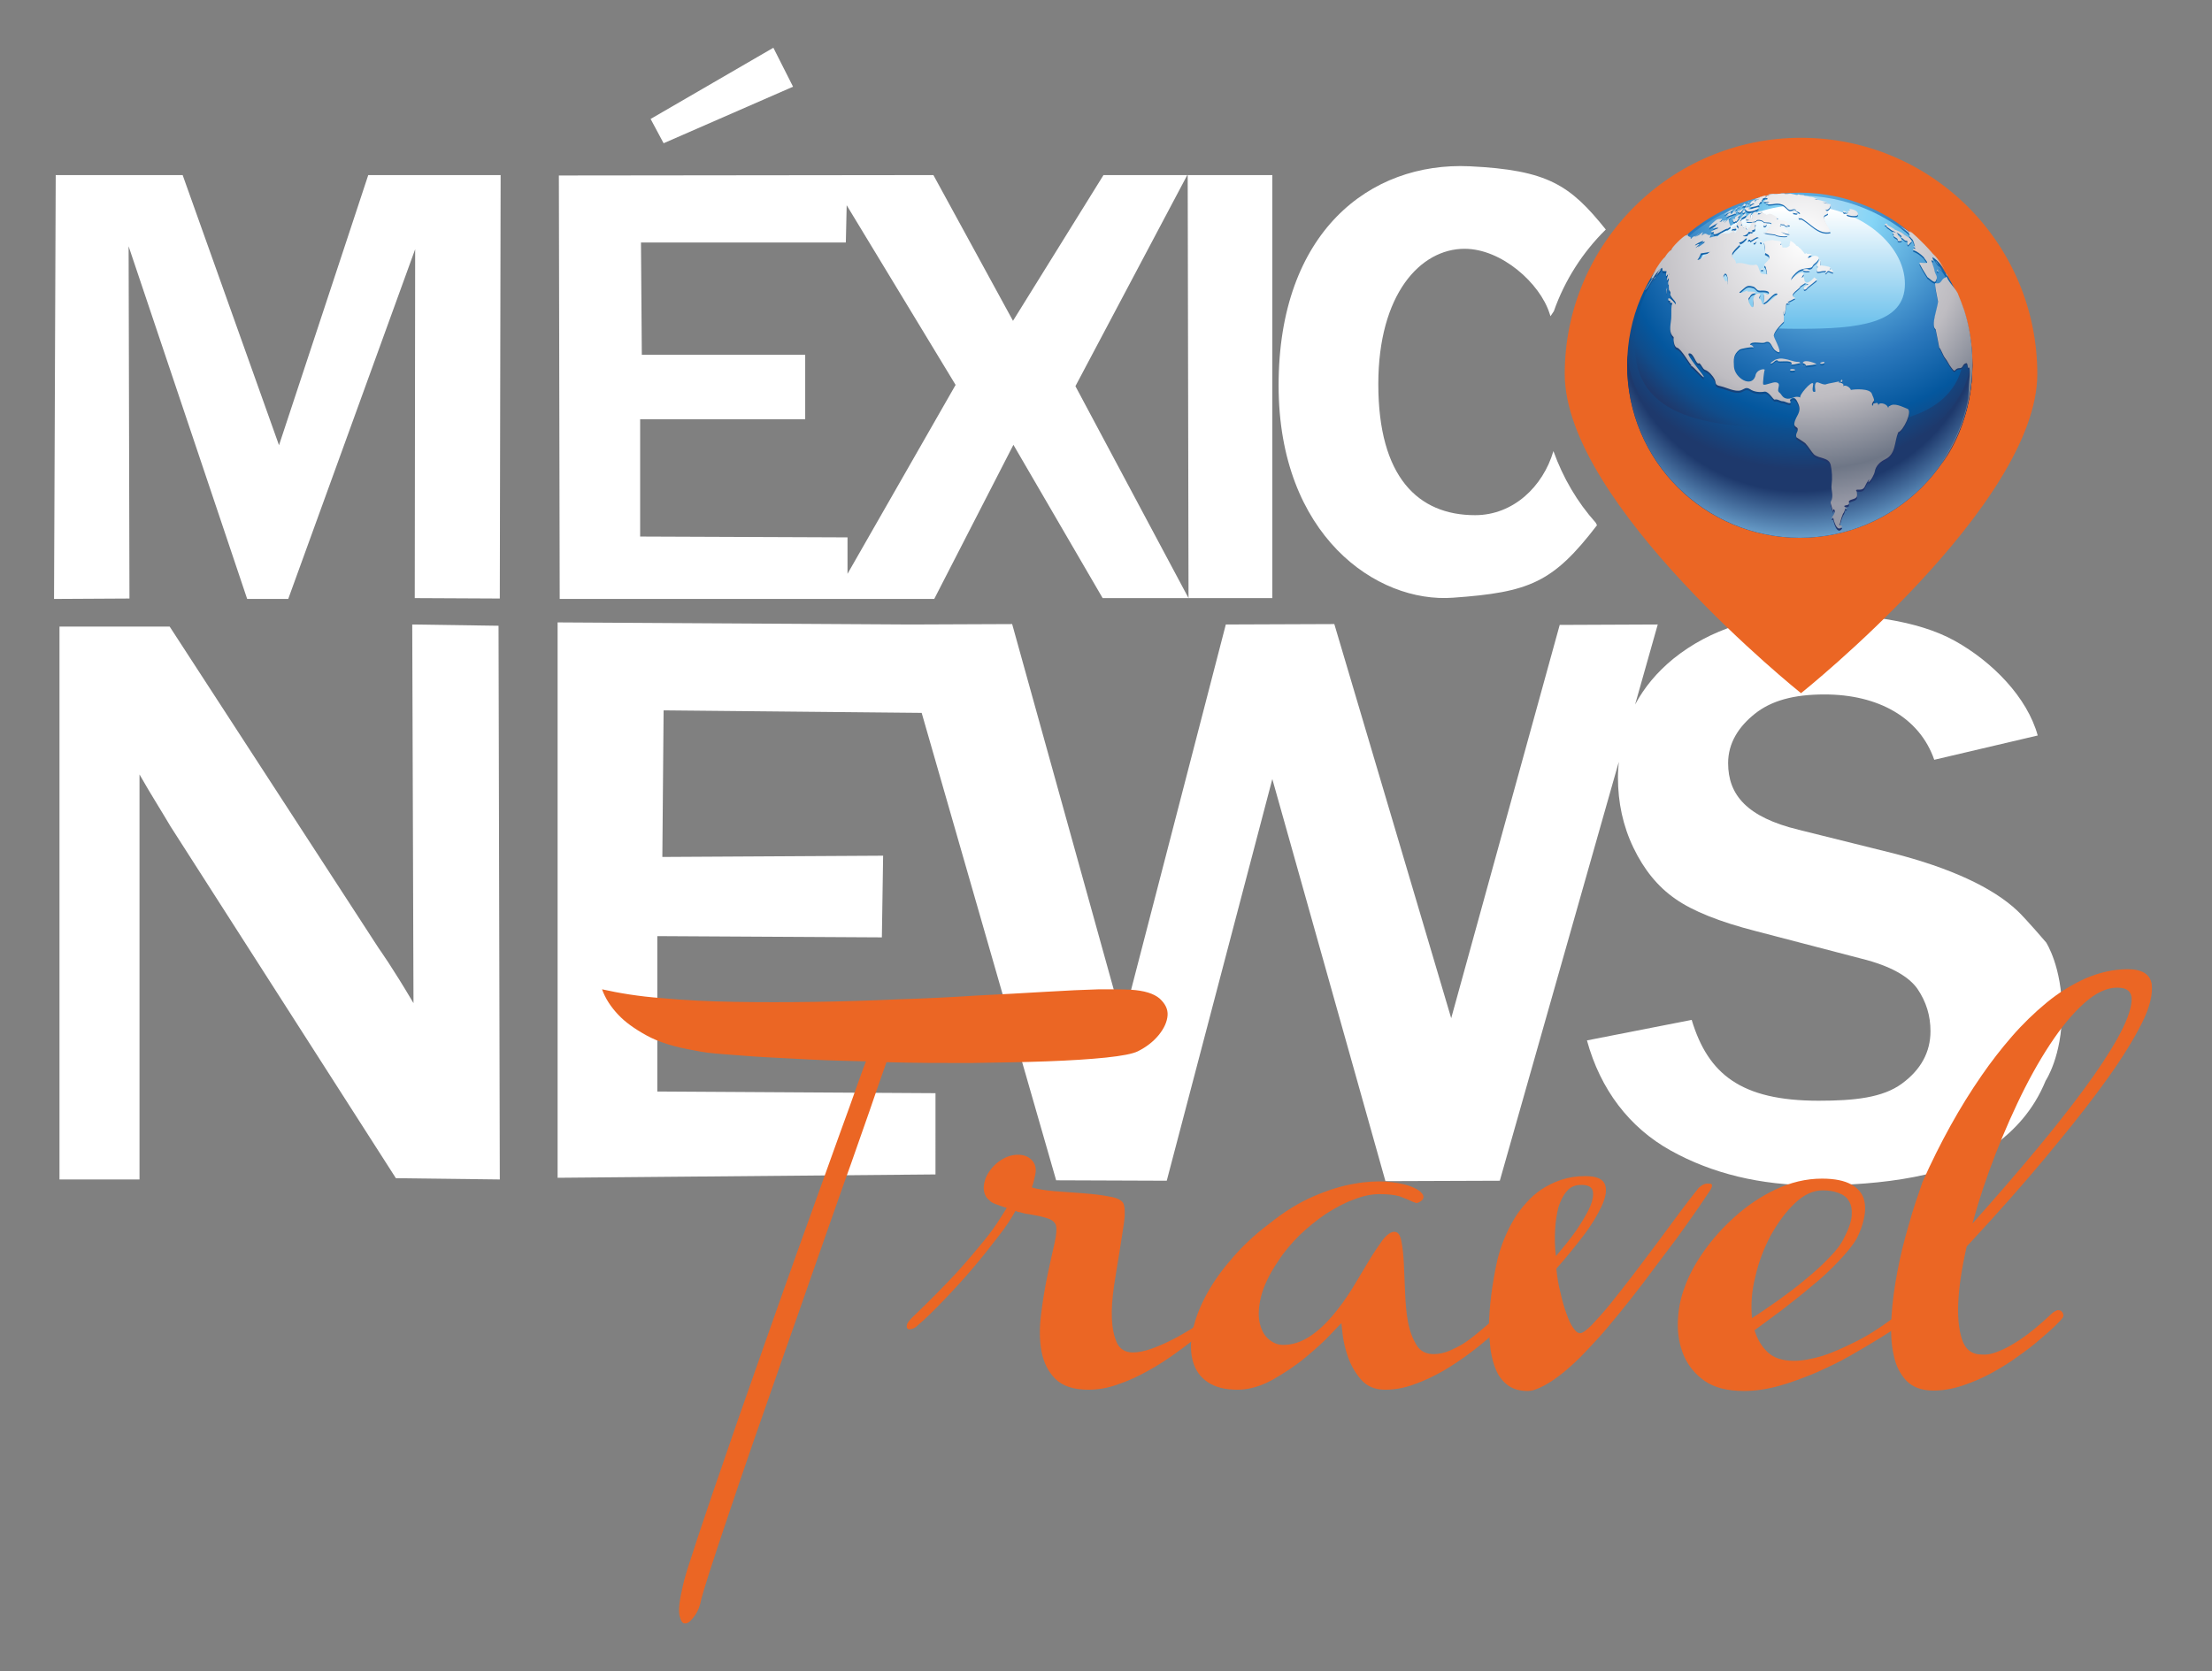 <?xml version="1.0" encoding="utf-8"?>
<!-- Generator: Adobe Illustrator 19.0.0, SVG Export Plug-In . SVG Version: 6.00 Build 0)  -->
<svg version="1.1" id="Capa_1" xmlns="http://www.w3.org/2000/svg" xmlns:xlink="http://www.w3.org/1999/xlink" x="0px" y="0px"
	 viewBox="0 0 528 399" enable-background="new 0 0 528 399" xml:space="preserve">
<rect x="0" y="0" width="528" height="399" fill="#808080" stroke="none"/>
<g id="XMLID_754_">
	<path id="XMLID_756_" fill-rule="evenodd" clip-rule="evenodd" fill="#FFFFFF" d="M385.2,181.8c0.2,0.5,0.3,0.9,0.1,1.4
		C384.9,182.7,385.1,182.3,385.2,181.8z"/>
	<path id="XMLID_755_" fill="#FFFFFF" d="M481.6,217.5c-5.9-5.6-16.1-10.3-29.8-13.8l-22.5-5.6c-12.3-3-16.8-8.3-16.8-15.9
		c0-4.8,2.5-8.7,6.4-11.8c3.9-3.1,9.2-4.6,16.6-4.6c12.8,0,22.7,5.5,26.2,15.6l24.7-5.8c-2.5-9.1-10.8-17.6-19.8-22.6
		c-9-5-22-6.4-33.4-6.4c-13.7,0-25,3.6-33.8,10.7c-3.9,3.2-6.9,6.8-9.1,10.9l5.4-19.1l-23.4,0.1l-25.9,93.9l-27.9-94.1l-25.9,0.1
		L268,244l-26.4-95l-24.3,0.1l-84.2-0.5v132.6l90.2-0.8V261l-66.4-0.4v-37.1l53.6,0.3l0.3-19.5l-52.7,0.3l0.3-35l61.6,0.6
		l32.1,111.6l26.4,0.1l25.2-95.9l27,96l27.3-0.1l28.4-100c-0.1,1.2-0.2,2.4-0.2,3.7c0,6,1.2,11.6,3.7,16.8c2.5,5.2,5.8,9.3,10,12.2
		c4.1,2.9,10.6,5.5,19.2,7.7l25.3,6.6c6.8,1.7,11.2,4.2,13.3,7.2c2.1,3.1,3.1,6.4,3.1,10.1c0,5-2.3,9.2-6.8,12.5
		c-4.6,3.4-11.4,4.1-19.9,4.1c-18.6,0-26.4-6.4-30.3-19.3l-25,4.9c3.2,11.7,10.1,20.8,20,26.3c9.9,5.5,21.4,8.3,34.5,8.3
		c15.6,0,33-2.1,42.8-9.6c4.7-3.6,9.2-8.1,12.2-15.4c0,0,3.9-5.8,3.9-16.5s-3.8-16.5-3.8-16.5S483.7,219.5,481.6,217.5z"/>
</g>
<path id="XMLID_753_" fill="#EB6624" d="M486.3,89.3c0,31.2-56.4,76.2-56.4,76.2s-56.4-45.1-56.4-76.2s25.3-56.4,56.4-56.4
	C461.1,32.9,486.3,58.2,486.3,89.3z"/>
<g id="XMLID_738_">
	<path id="XMLID_751_" fill="#EB6624" d="M269.9,236.3c3.2,0.2,5.5,0.9,6.9,2.1c1.3,1.2,2,2.5,1.9,4c-0.1,1.5-0.8,3.1-2.1,4.7
		c-1.3,1.6-3,2.9-5,3.9c-1.2,0.6-3.8,1.1-7.6,1.5c-3.9,0.4-8.6,0.7-14.1,0.9c-5.5,0.2-11.6,0.3-18.3,0.4c-6.7,0-13.4,0-20-0.2
		c-1,2.8-2.4,6.8-4.1,11.8c-1.8,5-3.7,10.7-6,17c-2.2,6.3-4.6,13-7.1,20.2c-2.5,7.2-5,14.3-7.5,21.4c-2.5,7.1-4.9,14-7.2,20.6
		c-2.3,6.6-4.3,12.6-6.1,17.9c-1.8,5.3-3.2,9.6-4.3,13c-1.1,3.4-1.7,5.5-1.9,6.3c-0.3,1.6-0.8,2.9-1.6,4c-0.8,1.1-1.5,1.8-2.2,1.8
		c-0.7,0.1-1.1-0.6-1.4-1.9c-0.3-1.4,0-3.7,0.8-7.1c0.3-1.5,1.1-4.1,2.4-8c1.2-3.8,2.8-8.4,4.6-13.8c1.8-5.3,3.9-11.2,6.1-17.7
		c2.3-6.5,4.6-13.1,7-19.9c2.4-6.8,4.8-13.6,7.2-20.3c2.4-6.7,4.7-13,6.8-18.9c2.1-5.9,4-11.1,5.7-15.8c1.7-4.7,2.9-8.3,3.9-10.8
		c-4.4-0.1-8.6-0.2-12.7-0.4c-4.1-0.2-8-0.4-11.5-0.6c-3.6-0.2-6.8-0.5-9.7-0.7c-2.9-0.2-5.2-0.5-7-0.9c-4.8-0.8-8.6-2-11.5-3.6
		c-2.9-1.6-5.1-3.2-6.7-4.9c-1.8-1.9-3.1-3.9-3.9-6.1c4,0.9,8.8,1.7,14.2,2.1c5.4,0.5,11.2,0.8,17.4,0.9c6.2,0.1,12.6,0.1,19.2,0
		c6.6-0.1,13.2-0.3,19.7-0.6c6.5-0.2,12.7-0.5,18.8-0.9c6-0.3,11.5-0.6,16.5-0.9c5-0.3,9.3-0.5,12.9-0.6
		C265.7,236.2,268.3,236.2,269.9,236.3z"/>
	<path id="XMLID_749_" fill="#EB6624" d="M290.3,312.8c0.9,0,1.2,0.5,1,1.4c0,0.1-0.5,0.5-1.4,1.4c-0.9,0.9-2.2,2-3.8,3.3
		c-1.6,1.3-3.4,2.7-5.5,4.2c-2.1,1.5-4.2,2.9-6.6,4.2c-2.3,1.3-4.7,2.4-7.1,3.2c-2.4,0.9-4.8,1.3-7.1,1.3c-3.6,0-6.2-0.9-7.9-2.6
		c-1.7-1.7-2.8-3.9-3.3-6.6c-0.5-2.7-0.5-5.6-0.1-8.8c0.4-3.2,0.9-6.3,1.5-9.2c0.6-2.9,1.2-5.5,1.7-7.7c0.5-2.2,0.6-3.7,0.3-4.5
		c-0.2-0.5-0.7-1-1.4-1.3c-0.7-0.3-1.5-0.5-2.3-0.7c-0.8-0.2-1.7-0.3-2.6-0.5c-0.9-0.1-1.7-0.3-2.3-0.5c-0.3,0-0.6-0.1-1-0.3
		c-0.9,1.6-2.2,3.7-4.1,6.1c-1.9,2.5-3.9,5-6.1,7.6c-2.2,2.6-4.5,5.1-6.8,7.5c-2.3,2.4-4.4,4.5-6.3,6.1c-0.5,0.5-1,0.8-1.5,0.9
		c-0.5,0.1-0.8,0.1-1-0.1s-0.2-0.5-0.1-1c0.2-0.5,0.6-1,1.3-1.7c4.2-4,7.7-7.6,10.5-10.6c2.7-3,4.9-5.6,6.6-7.7
		c1.7-2.1,2.9-3.8,3.7-5.1c0.8-1.2,1.3-2.1,1.7-2.7c-0.9-0.3-1.8-0.6-2.6-0.9c-0.8-0.3-1.3-0.6-1.5-0.9c-0.7-0.5-1.1-1.2-1.3-2.1
		c-0.2-0.8-0.1-1.8,0.3-3c0.6-1.6,1.7-3,3.1-4.1c1.5-1.1,3-1.7,4.7-1.7c1.5,0,2.6,0.5,3.4,1.4c0.8,0.9,1,2.1,0.7,3.4
		c-0.1,0.3-0.1,0.6-0.2,0.9c-0.1,0.6-0.3,1.3-0.6,2.1c1.3,0.4,3.1,0.7,5.4,0.9c2.3,0.2,4.6,0.3,6.9,0.5c2.3,0.2,4.4,0.4,6.3,0.8
		c1.9,0.3,2.9,0.9,3.3,1.7c0.3,0.9,0.4,2.4,0.1,4.5c-0.3,2.1-0.7,4.5-1.1,7.1c-0.4,2.6-0.9,5.3-1.3,8.1c-0.4,2.8-0.6,5.4-0.5,7.7
		c0.1,2.3,0.5,4.2,1.2,5.8c0.7,1.5,2,2.3,3.8,2.3c1.3,0,2.8-0.3,4.5-0.9c1.6-0.6,3.1-1.2,4.6-2c1.7-0.8,3.3-1.8,5-2.8l4.5-3.9
		C289.1,313.1,289.6,312.8,290.3,312.8z"/>
	<path id="XMLID_747_" fill="#EB6624" d="M359.9,312.8c0.9,0,1.2,0.5,1,1.4c-0.1,0.1-0.5,0.5-1.4,1.4c-0.8,0.9-2,2-3.5,3.3
		c-1.5,1.3-3.2,2.7-5.2,4.2c-2,1.5-4.1,2.9-6.3,4.2c-2.3,1.3-4.6,2.4-6.9,3.2c-2.4,0.9-4.7,1.3-7,1.3c-2.4,0-4.3-0.8-5.7-2.4
		c-1.4-1.6-2.4-3.4-3.1-5.3c-0.7-2-1.1-3.8-1.3-5.4c-0.2-1.7-0.3-2.6-0.3-2.8c-0.2,0.2-1.1,1.1-2.7,2.8c-1.6,1.7-3.6,3.5-5.9,5.4
		c-2.4,2-5,3.7-7.8,5.3c-2.9,1.6-5.7,2.4-8.4,2.4c-3,0-5.3-0.6-7.1-1.8c-1.8-1.2-2.9-2.8-3.5-4.8c-0.6-2-0.7-4.4-0.2-7
		c0.5-2.7,1.5-5.5,3-8.4c1.5-2.9,3.5-5.9,6.1-8.9c2.5-3,5.5-5.9,9.1-8.6c3.7-3,7.3-5.2,10.8-6.7c3.5-1.5,6.7-2.5,9.8-3
		c2.7-0.5,5.2-0.6,7.4-0.5c2.2,0.2,4,0.5,5.5,1c1.4,0.5,2.4,1,3,1.7c0.6,0.6,0.6,1.2,0.2,1.7c-0.6,0.5-1.1,0.8-1.5,0.7
		c-0.4-0.1-0.9-0.3-1.5-0.6c-0.6-0.3-1.5-0.6-2.5-1c-1.1-0.3-2.6-0.5-4.7-0.5c-1.9,0-3.9,0.4-6.2,1.3c-2.2,0.8-4.4,2-6.6,3.4
		c-2.2,1.5-4.3,3.2-6.3,5.1c-2,2-3.7,4-5.1,6.2c-2.2,3.2-3.5,6.1-4.1,8.5c-0.6,2.5-0.7,4.6-0.3,6.3c0.4,1.7,1.1,3,2.2,3.9
		c1.1,0.9,2.2,1.3,3.4,1.3c2.2,0,4.3-0.7,6.3-2c2-1.3,3.8-3,5.5-5c1.7-2,3.2-4.1,4.7-6.5c1.4-2.3,2.7-4.5,3.9-6.5
		c1.2-2,2.3-3.6,3.3-5c1-1.3,2-2,2.8-2c0.9,0,1.4,0.7,1.7,2.2c0.3,1.5,0.5,3.2,0.6,5.4c0.1,2.1,0.2,4.5,0.3,7c0.1,2.5,0.3,4.9,0.7,7
		c0.4,2.1,1.1,3.9,2,5.4c0.9,1.5,2.3,2.2,4.1,2.2c1.3,0,2.7-0.3,4-0.9c1.3-0.6,2.6-1.2,3.7-2c1.2-0.8,2.4-1.8,3.6-2.8l4.6-3.9
		C358.7,313.1,359.2,312.8,359.9,312.8z"/>
	<path id="XMLID_744_" fill="#EB6624" d="M408.2,284.2c-1.1,1.6-2.3,3.5-3.8,5.6c-1.5,2.1-2.8,4-4.2,5.9l-4.9,6.5
		c-4.1,5.6-8.1,10.6-11.8,15c-1.6,1.9-3.3,3.7-5,5.5c-1.7,1.8-3.4,3.4-5.1,4.8c-1.7,1.4-3.3,2.5-4.8,3.3c-1.5,0.8-2.8,1.3-3.9,1.3
		c-1.9,0-3.4-0.4-4.7-1.3c-1.2-0.9-2.2-2.1-2.8-3.5c-0.7-1.5-1.1-3.2-1.4-5c-0.2-1.9-0.4-3.8-0.4-5.7c0.1-4.6,0.7-9.8,2-15.7
		c0.9-3.7,2.3-7,4.1-10c0.8-1.3,1.7-2.5,2.8-3.7c1-1.2,2.3-2.3,3.6-3.2c1.4-0.9,2.9-1.7,4.7-2.3c1.8-0.6,3.7-0.9,5.9-0.9
		c2.6,0,4.1,0.7,4.6,2c0.5,1.3,0.2,3-0.8,5.2c-1,2.1-2.4,4.5-4.4,7.1c-2,2.6-4.1,5.2-6.4,7.8c0.2,2,0.5,4,1,5.8
		c0.4,1.9,0.9,3.5,1.4,4.9c0.5,1.4,1,2.6,1.6,3.4c0.6,0.9,1.1,1.3,1.7,1.3c0.5,0,1.4-0.6,2.7-1.9c1.2-1.3,2.7-2.9,4.4-5
		c1.7-2.1,3.5-4.4,5.5-7c2-2.6,3.9-5.2,5.8-7.7c1.9-2.6,3.7-5,5.4-7.3c1.7-2.3,3.2-4.2,4.4-5.7c0.9-0.9,1.7-1.2,2.5-1.1
		C408.8,282.5,408.9,283.1,408.2,284.2z M377.4,282.9c-1.4,0-2.6,0.5-3.4,1.5c-0.9,1-1.5,2.3-2,3.8c-0.4,1.6-0.7,3.4-0.8,5.4
		c-0.1,2-0.1,4.1,0.2,6.3c1.8-2.1,3.5-4.2,4.9-6.2c1.4-2.1,2.5-3.9,3.2-5.5c0.7-1.6,0.9-2.9,0.7-3.8
		C380,283.4,379.1,282.9,377.4,282.9z"/>
	<path id="XMLID_741_" fill="#EB6624" d="M443.2,295.7c-1,1.7-2.5,3.5-4.4,5.5c-1.9,2-4,4-6.4,5.9c-2.3,2-4.7,3.8-7.1,5.7
		c-2.4,1.8-4.6,3.4-6.5,4.8c0.7,2.2,1.7,3.9,3.2,5.3c1.4,1.3,3.5,2,6.2,2c2,0,4.2-0.4,6.9-1.2c2.2-0.7,4.9-1.9,8.1-3.5
		c3.2-1.6,6.8-4,10.9-7.2c0.7-0.6,1.2-0.9,1.6-1c0.4-0.1,0.7,0,0.9,0.3c0.2,0.3,0.2,0.6,0.1,1c-0.1,0.4-0.3,0.7-0.6,1
		c-0.2,0.2-1,0.8-2.3,1.8c-1.3,1-3,2.1-5.1,3.4c-2.1,1.3-4.5,2.7-7.1,4.2c-2.6,1.5-5.4,2.8-8.3,4.1c-2.9,1.2-5.8,2.3-8.7,3.1
		c-2.9,0.8-5.7,1.2-8.3,1.2c-4,0-7.1-0.8-9.4-2.4c-2.3-1.6-3.9-3.6-5-6.1c-1-2.4-1.5-5.1-1.4-8c0.1-2.9,0.6-5.6,1.6-8.2
		c0.9-2.6,2.4-5.5,4.5-8.5c2.1-3,4.6-5.8,7.5-8.4c2.9-2.6,6.1-4.8,9.7-6.5c3.6-1.7,7.3-2.6,11.1-2.6c3.1,0,5.4,0.5,7,1.4
		c1.6,0.9,2.6,2.1,3,3.5c0.4,1.4,0.4,3,0,4.7C444.6,292.5,444,294.1,443.2,295.7z M435.1,284.2c-2.3,0-4.5,1-6.7,3.1
		c-2.2,2.1-4,4.6-5.7,7.6c-1.6,3-2.9,6.3-3.7,9.9c-0.9,3.5-1.1,6.8-0.8,9.9c1.9-1.2,3.9-2.6,6.2-4.2c2.2-1.6,4.4-3.2,6.5-5
		c2.1-1.7,4-3.4,5.7-5.2c1.7-1.7,2.9-3.3,3.6-4.8c1.1-2.1,1.7-3.9,1.8-5.3c0.1-1.4-0.1-2.6-0.7-3.5c-0.5-0.9-1.4-1.5-2.5-1.9
		C437.7,284.4,436.5,284.2,435.1,284.2z"/>
	<path id="XMLID_739_" fill="#EB6624" d="M458.9,282.2c4.2-9.4,8.9-17.9,14.1-25.4c2.2-3.2,4.6-6.3,7.2-9.3c2.6-3,5.4-5.7,8.3-8.1
		c2.9-2.4,6-4.3,9.3-5.8c3.3-1.4,6.6-2.2,10.1-2.2c3.4,0,5.3,1.2,5.7,3.5c0.3,2.4-0.4,5.5-2.3,9.3c-1.9,3.8-4.6,8.2-8.1,13.1
		c-3.5,4.9-7.4,9.9-11.6,15c-9.8,12.1-22.2,25.7-37.1,41l-2.5-0.8c13.6-14.3,25-27.1,34.3-38.3c4-4.8,7.7-9.5,11.1-14.1
		c3.4-4.6,6.1-8.7,8.1-12.3c2-3.6,3.1-6.5,3.3-8.7c0.2-2.2-0.9-3.3-3.4-3.3c-2.5,0-5.1,1.2-7.9,3.7c-2.8,2.5-5.5,5.8-8.2,9.9
		c-2.7,4.1-5.3,8.8-7.8,14.1c-2.5,5.3-4.7,10.6-6.7,16.1c-2,5.5-3.6,10.8-4.9,16.1c-1.3,5.3-2.1,9.9-2.4,14.1
		c-0.3,4.1,0,7.4,0.8,9.9c0.8,2.5,2.4,3.7,4.7,3.7c1.1,0.1,2.5-0.1,4.1-0.8c1.4-0.5,3.2-1.5,5.3-2.9c2.1-1.4,4.6-3.5,7.6-6.3
		c0.4-0.3,0.8-0.5,1.1-0.6c0.3,0,0.6,0,0.9,0.2c0.2,0.2,0.4,0.4,0.5,0.8c0.1,0.3,0,0.7-0.3,1c-0.2,0.3-0.8,0.9-1.7,1.8
		c-0.9,0.9-2.2,2-3.7,3.3c-1.5,1.3-3.2,2.6-5.2,4c-1.9,1.4-4,2.7-6.2,3.9c-2.2,1.2-4.5,2.2-6.9,3c-2.4,0.8-4.7,1.2-7,1.2
		c-2.8,0-4.9-0.8-6.4-2.3c-1.5-1.6-2.6-3.6-3.1-6.3c-0.6-2.6-0.7-5.6-0.5-9.1c0.2-3.4,0.7-7,1.4-10.7c0.7-3.7,1.6-7.4,2.7-11.1
		C456.6,288.8,457.8,285.4,458.9,282.2z"/>
</g>
<path id="XMLID_737_" fill="#FFFFFF" d="M370.8,107.7c-2.5,8.5-9.6,15.3-18.7,15.3c-13.6,0-23.1-9.1-23.1-31.3
	c0-21.4,10-32.3,20.6-32.3c8.8,0,18,8.2,20.3,15.5c0.1,0.2,0.1,0.4,0.2,0.6l0.8-1.2c2.6-7.4,6.9-14.1,12.4-19.5
	c-8.5-10.6-13.8-14.2-32.5-15.1C327,38.6,305.2,55.4,305.2,92c0,35.8,23.4,52.1,41.7,50.7c18.2-1.3,23.8-3.6,34.3-17.3l-0.3-0.6
	C376.5,119.9,373.1,114.1,370.8,107.7z"/>
<g id="XMLID_12_">
	<radialGradient id="XMLID_809_" cx="430.458" cy="58.354" r="55.203" gradientUnits="userSpaceOnUse">
		<stop  offset="0" style="stop-color:#85D5F6"/>
		<stop  offset="0.461" style="stop-color:#2C79BD"/>
		<stop  offset="0.723" style="stop-color:#04579E"/>
		<stop  offset="0.832" style="stop-color:#104C8A"/>
		<stop  offset="0.973" style="stop-color:#1E396C"/>
		<stop  offset="1" style="stop-color:#1E396C"/>
	</radialGradient>
	
		<ellipse id="XMLID_736_" fill-rule="evenodd" clip-rule="evenodd" fill="url(#XMLID_809_)" cx="429.6" cy="87.2" rx="41.2" ry="41.2"/>
	<g id="XMLID_733_">
		<defs>
			<path id="XMLID_734_" d="M390.2,82.1c0-18,17.6-35.4,39.4-35.4c21.8,0,39.4,17.4,39.4,35.4c0,18-17.6,20.2-39.4,20.2
				C407.9,102.2,390.2,100,390.2,82.1z"/>
		</defs>
		<clipPath id="XMLID_810_">
			<use xlink:href="#XMLID_734_"  overflow="visible"/>
		</clipPath>
		
			<radialGradient id="XMLID_811_" cx="422.509" cy="53.479" r="59.346" gradientTransform="matrix(1.06 0 0 1.046 -11.502 -6.324)" gradientUnits="userSpaceOnUse">
			<stop  offset="0" style="stop-color:#A9D8F4"/>
			<stop  offset="0.176" style="stop-color:#85D5F6"/>
			<stop  offset="0.594" style="stop-color:#2C79BD"/>
			<stop  offset="0.816" style="stop-color:#04579E"/>
			<stop  offset="0.894" style="stop-color:#104C8A"/>
			<stop  offset="0.973" style="stop-color:#1E396C"/>
			<stop  offset="1" style="stop-color:#1E396C"/>
		</radialGradient>
		
			<ellipse id="XMLID_735_" clip-path="url(#XMLID_810_)" fill-rule="evenodd" clip-rule="evenodd" fill="url(#XMLID_811_)" cx="435.4" cy="82" rx="46.9" ry="46.3"/>
	</g>
	<radialGradient id="XMLID_812_" cx="430.529" cy="58.288" r="55.106" gradientUnits="userSpaceOnUse">
		<stop  offset="0" style="stop-color:#FFFFFF"/>
		<stop  offset="0.293" style="stop-color:#A9D8F4"/>
		<stop  offset="0.805" style="stop-color:#2C79BD"/>
		<stop  offset="1" style="stop-color:#104C8A"/>
	</radialGradient>
	<path id="XMLID_534_" display="none" fill="url(#XMLID_812_)" d="M426.1,46c0.9-0.1,1.8,0.3,2.8,1.3l-0.2,0.2
		c-0.9-0.9-1.8-1.3-2.6-1.2L426.1,46z M433.4,46.3c-0.8-0.1-1.7,0.3-2.7,1.2l-0.2-0.2c1-0.9,2-1.4,2.9-1.3L433.4,46.3z M419.2,100.4
		c6.8,0.6,13.9,0.6,20.6,0c0-7-0.5-14.2-1.4-21c-5.8,0.5-11.9,0.5-17.7,0C419.7,86.1,419.2,93.4,419.2,100.4z M418.9,100.6
		c-4.4-0.4-8.7-1.1-12.7-2c-2.1-0.5-4-1.1-5.7-1.7c0,7,1.5,13,4,17.8c1.5,0.5,3.2,1,5,1.5c3.4,0.8,7.1,1.4,10.9,1.7
		C419.4,113.4,418.9,107.5,418.9,100.6z M395.6,70.5c1.5,1.9,4.4,3.7,8.6,5.2c2.5-6.5,6.1-12.4,10.4-17.1c-2-0.8-3.9-1.8-5-3
		C403.9,59.5,399,64.6,395.6,70.5z M404.5,75.9c1.5,0.5,3.1,1,4.9,1.4c3.4,0.8,7.1,1.4,10.9,1.8c0.9-6.8,2.2-13.1,3.8-18.4
		c-2.2-0.2-4.3-0.5-6.3-1c-0.9-0.2-1.9-0.5-2.9-0.9C410.6,63.5,407,69.4,404.5,75.9z M420.6,79.1c5.8,0.5,11.9,0.5,17.7,0
		c-0.9-6.8-2.1-13.1-3.6-18.4c-3.4,0.3-6.9,0.3-10.3,0C422.9,66,421.6,72.3,420.6,79.1z M438.6,79.1c5.7-0.5,11.1-1.5,15.5-2.9
		c-2.5-6.5-5.9-12.4-10.1-17.2c-2.6,0.8-5.7,1.4-9,1.7C436.5,66,437.7,72.3,438.6,79.1z M454.4,76c1.5-0.5,3-1.1,4.2-1.7
		c2.4-1.2,4.1-2.4,5.1-3.7c-3.4-5.9-8.2-11.1-14-14.9c-0.6,0.8-1.6,1.5-3,2.2c-0.7,0.3-1.5,0.7-2.4,1
		C448.5,63.7,451.9,69.6,454.4,76z M444,125.2c4.1-1.8,7.5-5.2,10-9.8c-4.4,1.4-9.8,2.4-15.4,2.9c-0.8,4.2-2,7.2-3.4,8.6
		C438.5,126.6,441.5,126,444,125.2z M434.8,126.9c1.4-1.3,2.7-4.3,3.5-8.7c-5.7,0.5-11.8,0.5-17.6,0c0.9,4.4,2.2,7.4,3.7,8.7
		C427.8,127.2,431.4,127.2,434.8,126.9z M423.9,126.8c-1.5-1.5-2.7-4.5-3.5-8.6c-3.8-0.4-7.6-0.9-11-1.8c-1.7-0.4-3.3-0.9-4.8-1.4
		c2.5,4.7,6.1,8.1,10.3,9.9c0.9,0.3,1.9,0.6,3,0.9C419.8,126.3,421.8,126.6,423.9,126.8z M455.9,111.7l0.1,0l0.1,0.3l-0.3,0.1
		c-0.4,1-0.8,1.9-1.2,2.8c1.5-0.5,2.8-1,4-1.6c2.4-1.2,4.1-2.5,5.2-3.8c0.6-1,1.2-2,1.7-3l-0.2-0.1l0.4-0.5
		c2.2-4.4,3.4-9.5,3.5-14.9c-1.2,1.5-3.2,2.9-5.8,4.2c-1.5,0.7-3.2,1.4-5,2C458.3,102.6,457.5,107.5,455.9,111.7z M439.1,115
		l0.1,0.3l-0.1,0c-0.1,0.9-0.3,1.8-0.4,2.7c5.7-0.5,11.1-1.5,15.6-3c0.5-1,0.9-2,1.3-3l0-0.1c1.7-4.2,2.5-9.1,2.5-14.6
		c-5.2,1.7-11.4,2.8-18,3.4C440,106.1,439.7,110.9,439.1,115z M438.6,115l0.2,0c0.6-4,0.9-8.8,0.9-14.3c-6.7,0.6-13.8,0.6-20.6,0
		c0,7,0.5,12.8,1.4,17.3c5.9,0.5,12,0.5,17.8,0c0.2-0.8,0.3-1.7,0.4-2.7l-0.2,0L438.6,115z M393.3,105.1l0.2,0.3l0.2,0.5l0.5,0.4
		l-0.2,0.1c0.5,1,1,1.9,1.6,2.8c1.4,1.9,4.3,3.7,8.5,5.2c-0.5-0.9-0.9-1.8-1.3-2.8l-0.5-0.2l0.1-0.3l0.3,0.1
		c-1.6-4.2-2.5-9.1-2.5-14.6c-4.8-1.7-8.2-3.7-10-6C390.2,96,391.3,100.8,393.3,105.1z M465.5,74.2c-0.5-1.2-1-2.2-1.6-3.3
		c-1.1,1.3-2.8,2.6-5.1,3.7c-1.3,0.6-2.7,1.2-4.3,1.7c2.4,6.5,3.8,13.5,3.9,20.5c1.8-0.6,3.4-1.2,4.9-1.9c2.8-1.4,4.8-2.8,6-4.4
		c0-5.7-1.3-11.2-3.6-16.3L465.5,74.2z M439.1,83l0.3,0l0,0.3l-0.3,0c0.6,5.6,0.9,11.4,0.9,17.1c6.7-0.6,12.9-1.8,18-3.4
		c0-7-1.4-14-3.8-20.5c-4.5,1.4-9.8,2.4-15.6,3C438.8,80.6,438.9,81.8,439.1,83z M419.4,83l0.5,0c0.1-1.2,0.3-2.5,0.4-3.7
		c-3.8-0.4-7.5-0.9-10.9-1.8c-1.8-0.4-3.5-0.9-5-1.4c-2.5,6.5-3.9,13.5-4,20.5c1.7,0.6,3.7,1.2,5.8,1.7c4,0.9,8.2,1.6,12.6,2
		c0-5.7,0.3-11.5,1-17.1l-0.5,0L419.4,83z M402.5,79.4l0.4,0.1c0.4-1.2,0.8-2.4,1.2-3.5c-4.2-1.5-7.1-3.3-8.7-5.2
		c-3.4,5.9-5.3,12.6-5.3,19.6c1.7,2.2,5.1,4.4,10,6.1c0-5.6,1-11.3,2.7-16.7l-0.4-0.1L402.5,79.4z M425.3,56.9
		c1.1-2.9,2.2-5.3,3.4-7.1l0.2,0.2c-1.1,1.8-2.2,4.2-3.2,7l0.2,0l0,0.3l-0.3,0c-0.4,1-0.7,2.1-1,3.2c3.3,0.3,6.8,0.3,10.1,0
		c-0.3-1.1-0.6-2.2-1-3.2l-0.4,0l0-0.3l0.3,0c-1-2.8-2-5.2-3.1-7l0.2-0.1c1.5,2.5,2.9,6.2,4.2,10.6c3.3-0.3,6.3-0.9,8.9-1.7
		c-4.2-4.7-9-8.3-14.1-10.1c-5.3,1.8-10.3,5.3-14.6,9.9c0.9,0.3,1.8,0.6,2.7,0.8c2,0.5,4.1,0.8,6.3,1c0.3-1.1,0.7-2.2,1-3.2
		L425.3,56.9z M419.9,47.2l0.6-0.2c2.9-0.2,6,0.1,9.3,1.3c3.4-1.1,6.6-1.4,9.6-1.1l0-0.1l0.6,0.2c1.4,0.2,2.8,0.6,4.1,1.1l-0.1,0.3
		c-0.3-0.1-0.7-0.3-1-0.4l0.3,0.1l-0.1,0.3l-0.5-0.2l0.1-0.2c-0.2-0.1-0.4-0.1-0.6-0.2l-0.1,0.2l-0.5-0.2l0-0.1l-0.5-0.1l-0.6-0.1
		c-3.2-0.6-6.6-0.4-10.2,0.8c3.9,1.5,7.6,3.9,11,7l0.5-0.2l0.1,0.3l-0.4,0.1c1,0.9,1.9,1.9,2.8,2.9c0.9-0.3,1.7-0.6,2.5-1
		c1.3-0.7,2.3-1.4,2.9-2.1c-1.3-0.8-2.5-1.6-3.9-2.3l-0.3,0.3l-0.2-0.2l0.3-0.3c-3.8-1.9-7.8-3.3-12.1-4.1l0.1-0.3
		c5.9,1.1,11.5,3.3,16.3,6.5c0.8-1.1,0.8-2.2,0-3.3c-1.2-0.6-2.5-1.1-3.8-1.5l-0.2,0.2l-0.3-0.3c-3.8-1.2-7.8-1.9-12.1-1.9v-0.3
		c4.3,0,8.4,0.7,12.2,1.9c1.3,0.4,2.5,0.9,3.7,1.4c-0.9-0.9-2.2-1.7-4.1-2.4l0.1-0.3c2.2,0.8,3.8,1.9,4.6,2.9
		c5.1,2.4,9.4,6,12.8,10.4l-0.2,0.2c-3.2-4.2-7.4-7.7-12.2-10.1c0.6,1,0.5,2.1-0.2,3.2c5.8,3.8,10.6,9,14,14.9
		c1.3-1.8,1.3-3.6,0.2-5.4l0.2-0.2c1.2,1.9,1.1,3.9-0.3,5.8c0.6,1,1.1,2.1,1.6,3.2l0.1-0.1l0.2,0.2l-0.2,0.3c2.3,5,3.5,10.4,3.6,16
		c0.7-1,1.1-2.1,1.1-3.2h0.3c0,1.2-0.5,2.4-1.4,3.6c0,6.9-1.9,13.1-5.1,18.4c-0.1,0.2-0.2,0.4-0.3,0.5c-0.5,0.8-1.1,1.7-1.7,2.4
		l-0.2-0.2c0.3-0.3,0.5-0.7,0.8-1c-1,0.9-2.4,1.8-4.1,2.6c-1.3,0.6-2.8,1.2-4.3,1.7c-2.2,4.2-5.1,7.4-8.7,9.4l0.1,0.2
		c-0.5,0.2-1.1,0.4-1.7,0.6c-0.5,0.2-1,0.4-1.5,0.6l0-0.1c-1.4,0.4-2.9,0.7-4.6,0.9l0,0.2l-0.6,0.1l-0.1-0.3
		c-0.8,0.1-1.7,0.2-2.6,0.3c-0.1,0.1-0.1,0.1-0.2,0.2l0,0.2l-0.4,0c-0.3,0.2-0.6,0.3-1,0.3l0-0.2l-0.3,0l0-0.3l0.6,0l0,0.2
		c0.2,0,0.4-0.1,0.6-0.2c0.1-0.1,0.2-0.1,0.3-0.2c-3.1,0.2-6.4,0.2-9.5,0c0.1,0,0.1,0.1,0.2,0.1l0.5,0l0,0.2c0.2,0,0.3,0.1,0.5,0.1
		l0,0.3c-0.3,0-0.7-0.1-1-0.3c-0.2-0.1-0.4-0.3-0.7-0.4c-0.8-0.1-1.6-0.2-2.4-0.3l0.2,0l-0.1,0.3l-0.6-0.1l0.1-0.3l-0.6-0.1
		l-0.1,0.2l-0.6-0.1l0-0.2c-0.9-0.2-1.7-0.3-2.6-0.5c-0.8-0.2-1.5-0.4-2.2-0.6c-0.3,0-0.5-0.2-0.8-0.3c-0.3-0.1-0.7-0.2-1-0.4
		c-3.9-2.1-7.2-5.5-9.6-10c-3.4-1.2-5.9-2.6-7.6-4.1l0.4,0.5l-0.2,0.2c-0.5-0.7-0.9-1.3-1.4-2c-0.1-0.1-0.2-0.3-0.3-0.4
		c-3.3-5.3-5.1-11.7-5.1-18.6c-0.9-1.2-1.3-2.3-1.3-3.6h0.3c0,1,0.3,2.1,1,3.1c0.1-6.9,2-13.6,5.4-19.4c-1.4-1.8-1.5-3.8-0.2-5.7
		l0.2,0.2c-1.1,1.7-1,3.5,0.2,5.3c3.4-5.9,8.3-11,14.1-14.9c-0.8-0.9-1-2-0.4-3.1c-4.5,2.3-8.5,5.5-11.6,9.5l-0.2-0.2
		c3.2-4.1,7.3-7.4,12.1-9.8c0.7-0.9,2-1.8,4.2-2.8l0.1,0.3c-1.7,0.7-2.8,1.4-3.6,2.1c1.2-0.6,2.5-1.1,3.8-1.5l0.2-0.2l0.1,0.1
		c3.7-1.2,7.7-1.8,11.9-1.8v0.3c-4.3,0-8.3,0.6-12.1,1.9l-0.1,0.1c-1.5,0.4-2.9,1-4.3,1.7c-0.8,1.1-0.7,2.2,0.1,3.2
		c1.2-0.8,2.5-1.6,3.9-2.2l0.1-0.3l0.1,0.1c3.8-1.9,7.9-3.3,12.2-4.1l0.1,0.3c-4.3,0.7-8.3,2.1-12.1,4l-0.1,0.3l-0.1-0.1
		c-1.3,0.7-2.6,1.4-3.9,2.2c1,1.2,2.9,2.2,4.9,2.9c0.9-1,1.9-1.9,2.8-2.8l-0.3-0.1l0.1-0.3l0.5,0.2c3.5-3.1,7.3-5.5,11.3-6.9
		c-3.5-1.2-6.8-1.4-9.9-0.9l-0.5,0.2c-0.2,0-0.4,0-0.6,0.1l0,0.1l-0.5,0.2l-0.1-0.2c-0.2,0.1-0.4,0.1-0.6,0.2l0.1,0.2l-0.5,0.2
		l-0.1-0.3l0.2-0.1l-0.1-0.3C417.7,47.6,418.8,47.4,419.9,47.2z M437.7,83.1l0.6-0.1l0,0.3l-0.6,0.1L437.7,83.1z M436.6,83.2l0.6,0
		l0,0.3l-0.6,0L436.6,83.2z M435.4,83.3l0.6,0l0,0.3l-0.6,0L435.4,83.3z M434.3,83.3l0.6,0l0,0.3l-0.6,0L434.3,83.3z M433.1,83.4
		l0.6,0l0,0.3l-0.6,0L433.1,83.4z M432,83.4l0.6,0l0,0.3l-0.6,0L432,83.4z M430.8,83.4l0.6,0l0,0.3l-0.6,0L430.8,83.4z M429.7,83.4
		h0.6v0.3h-0.6V83.4z M428.5,83.4l0.6,0l0,0.3l-0.6,0L428.5,83.4z M427.4,83.4l0.6,0l0,0.3l-0.6,0L427.4,83.4z M426.2,83.4l0.6,0
		l0,0.3l-0.6,0L426.2,83.4z M425.1,83.3l0.6,0l0,0.3l-0.6,0L425.1,83.3z M423.9,83.3l0.6,0l0,0.3l-0.6,0L423.9,83.3z M422.8,83.2
		l0.6,0l0,0.3l-0.6,0L422.8,83.2z M421.7,83.2l0.6,0l0,0.3l-0.6,0L421.7,83.2z M420.5,83.1l0.6,0.1l0,0.3l-0.6-0.1L420.5,83.1z
		 M419.1,114.9l0.6,0.1l0,0.3l-0.6-0.1L419.1,114.9z M418,114.8l0.6,0.1l0,0.3L418,115L418,114.8z M416.9,114.6l0.6,0.1l0,0.3
		l-0.6-0.1L416.9,114.6z M415.7,114.5l0.6,0.1l0,0.3l-0.6-0.1L415.7,114.5z M414.6,114.3l0.6,0.1l0,0.3l-0.6-0.1L414.6,114.3z
		 M413.5,114.1l0.6,0.1l0,0.3l-0.6-0.1L413.5,114.1z M412.3,113.9l0.6,0.1l-0.1,0.3l-0.6-0.1L412.3,113.9z M411.2,113.7l0.6,0.1
		l-0.1,0.3l-0.6-0.1L411.2,113.7z M410.1,113.5l0.6,0.1l-0.1,0.3l-0.6-0.1L410.1,113.5z M408.9,113.2l0.6,0.1l-0.1,0.3l-0.6-0.1
		L408.9,113.2z M407.8,113l0.6,0.1l-0.1,0.3l-0.6-0.1L407.8,113z M406.7,112.7l0.6,0.2l-0.1,0.3l-0.6-0.2L406.7,112.7z M405.6,112.4
		l0.6,0.2l-0.1,0.3l-0.6-0.2L405.6,112.4z M404.5,112l0.6,0.2l-0.1,0.3l-0.6-0.2L404.5,112z M403.4,111.7l0.6,0.2l-0.1,0.3l-0.5-0.2
		L403.4,111.7z M464.5,107.1l0.4-0.4l0.2,0.2l-0.4,0.4L464.5,107.1z M463.7,107.9l0.4-0.4l0.2,0.2l-0.5,0.4L463.7,107.9z
		 M462.7,108.5l0.5-0.3l0.2,0.2l-0.5,0.3L462.7,108.5z M461.8,109.1l0.5-0.3l0.1,0.2l-0.5,0.3L461.8,109.1z M460.8,109.7l0.5-0.3
		l0.1,0.2l-0.5,0.3L460.8,109.7z M459.8,110.2l0.5-0.2l0.1,0.3l-0.5,0.2L459.8,110.2z M458.7,110.6l0.5-0.2l0.1,0.3l-0.5,0.2
		L458.7,110.6z M457.7,111.1l0.5-0.2l0.1,0.3l-0.5,0.2L457.7,111.1z M456.6,111.5l0.5-0.2l0.1,0.3l-0.5,0.2L456.6,111.5z
		 M454.4,112.2l0.6-0.2l0.1,0.3l-0.5,0.2L454.4,112.2z M453.3,112.5l0.6-0.2l0.1,0.3l-0.6,0.2L453.3,112.5z M452.2,112.8l0.6-0.1
		l0.1,0.3l-0.6,0.1L452.2,112.8z M451.1,113.1l0.6-0.1l0.1,0.3l-0.6,0.1L451.1,113.1z M450,113.3l0.6-0.1l0.1,0.3l-0.6,0.1
		L450,113.3z M448.8,113.6l0.6-0.1l0.1,0.3l-0.6,0.1L448.8,113.6z M447.7,113.8l0.6-0.1l0.1,0.3l-0.6,0.1L447.7,113.8z M446.6,114
		l0.6-0.1l0,0.3l-0.6,0.1L446.6,114z M445.4,114.2l0.6-0.1l0,0.3l-0.6,0.1L445.4,114.2z M444.3,114.4l0.6-0.1l0,0.3l-0.6,0.1
		L444.3,114.4z M443.2,114.5l0.6-0.1l0,0.3l-0.6,0.1L443.2,114.5z M442,114.7l0.6-0.1l0,0.3l-0.6,0.1L442,114.7z M440.9,114.8
		l0.6-0.1l0,0.3l-0.6,0.1L440.9,114.8z M439.7,114.9l0.6-0.1l0,0.3l-0.6,0.1L439.7,114.9z M437.5,115.1l0.6,0l0,0.3l-0.6,0
		L437.5,115.1z M436.3,115.2l0.6,0l0,0.3l-0.6,0L436.3,115.2z M435.2,115.2l0.6,0l0,0.3l-0.6,0L435.2,115.2z M434,115.3l0.6,0l0,0.3
		l-0.6,0L434,115.3z M432.9,115.3l0.6,0l0,0.3l-0.6,0L432.9,115.3z M431.7,115.4l0.6,0l0,0.3l-0.6,0L431.7,115.4z M430.6,115.4
		l0.6,0l0,0.3l-0.6,0L430.6,115.4z M429.4,115.4h0.6v0.3h-0.6V115.4z M428.3,115.4l0.6,0l0,0.3l-0.6,0L428.3,115.4z M427.1,115.4
		l0.6,0l0,0.3l-0.6,0L427.1,115.4z M426,115.3l0.6,0l0,0.3l-0.6,0L426,115.3z M424.8,115.3l0.6,0l0,0.3l-0.6,0L424.8,115.3z
		 M423.7,115.2l0.6,0l0,0.3l-0.6,0L423.7,115.2z M422.6,115.2l0.6,0l0,0.3l-0.6,0L422.6,115.2z M421.4,115.1l0.6,0l0,0.3l-0.6,0
		L421.4,115.1z M420.3,115l0.6,0.1l0,0.3l-0.6,0L420.3,115z M401.2,110.9l0.5,0.2l-0.1,0.3l-0.5-0.2L401.2,110.9z M400.2,110.4
		l0.5,0.2l-0.1,0.3l-0.5-0.2L400.2,110.4z M399.2,109.9l0.5,0.2l-0.1,0.3l-0.5-0.2L399.2,109.9z M398.2,109.4l0.5,0.3l-0.1,0.2
		l-0.5-0.3L398.2,109.4z M397.2,108.8l0.5,0.3l-0.1,0.2l-0.5-0.3L397.2,108.8z M396.2,108.2l0.5,0.3l-0.2,0.2l-0.5-0.3L396.2,108.2z
		 M395.3,107.5l0.5,0.4l-0.2,0.2l-0.5-0.4L395.3,107.5z M394.5,106.7l0.4,0.4l-0.2,0.2l-0.4-0.4L394.5,106.7z M464.7,75l0.4-0.4
		l0.2,0.2l-0.4,0.4L464.7,75z M463.9,75.8l0.4-0.4l0.2,0.2L464,76L463.9,75.8z M463,76.4l0.5-0.3l0.2,0.2l-0.5,0.3L463,76.4z
		 M462,77.1l0.5-0.3l0.1,0.2l-0.5,0.3L462,77.1z M461,77.6l0.5-0.3l0.1,0.2l-0.5,0.3L461,77.6z M460,78.1l0.5-0.3l0.1,0.3l-0.5,0.3
		L460,78.1z M458.9,78.6l0.5-0.2l0.1,0.3l-0.5,0.2L458.9,78.6z M457.9,79l0.5-0.2l0.1,0.3l-0.5,0.2L457.9,79z M456.8,79.4l0.5-0.2
		l0.1,0.3l-0.5,0.2L456.8,79.4z M455.7,79.8l0.5-0.2l0.1,0.3l-0.5,0.2L455.7,79.8z M454.6,80.2l0.6-0.2l0.1,0.3l-0.6,0.2L454.6,80.2
		z M453.5,80.5l0.6-0.2l0.1,0.3l-0.6,0.2L453.5,80.5z M452.4,80.8l0.6-0.1l0.1,0.3l-0.6,0.1L452.4,80.8z M451.3,81.1l0.6-0.1
		l0.1,0.3l-0.6,0.1L451.3,81.1z M450.2,81.3l0.6-0.1l0.1,0.3l-0.6,0.1L450.2,81.3z M449.1,81.6l0.6-0.1l0.1,0.3l-0.6,0.1L449.1,81.6
		z M447.9,81.8l0.6-0.1l0.1,0.3l-0.6,0.1L447.9,81.8z M446.8,82l0.6-0.1l0,0.3l-0.6,0.1L446.8,82z M445.7,82.2l0.6-0.1l0,0.3
		l-0.6,0.1L445.7,82.2z M444.5,82.4l0.6-0.1l0,0.3l-0.6,0.1L444.5,82.4z M443.4,82.5l0.6-0.1l0,0.3l-0.6,0.1L443.4,82.5z
		 M442.3,82.7l0.6-0.1l0,0.3l-0.6,0.1L442.3,82.7z M441.1,82.8l0.6-0.1l0,0.3l-0.6,0.1L441.1,82.8z M440,82.9l0.6-0.1l0,0.3
		l-0.6,0.1L440,82.9z M418.2,82.8l0.6,0.1l0,0.3l-0.6-0.1L418.2,82.8z M417.1,82.7l0.6,0.1l0,0.3l-0.6-0.1L417.1,82.7z M416,82.6
		l0.6,0.1l0,0.3l-0.6-0.1L416,82.6z M414.8,82.4l0.6,0.1l0,0.3l-0.6-0.1L414.8,82.4z M413.7,82.2l0.6,0.1l0,0.3l-0.6-0.1L413.7,82.2
		z M412.6,82l0.6,0.1l0,0.3l-0.6-0.1L412.6,82z M411.4,81.8l0.6,0.1l0,0.3l-0.6-0.1L411.4,81.8z M410.3,81.6l0.6,0.1l-0.1,0.3
		l-0.6-0.1L410.3,81.6z M409.2,81.3l0.6,0.1l-0.1,0.3l-0.6-0.1L409.2,81.3z M408.1,81.1l0.6,0.1l-0.1,0.3l-0.6-0.1L408.1,81.1z
		 M406.9,80.8l0.6,0.1l-0.1,0.3l-0.6-0.2L406.9,80.8z M405.8,80.5l0.6,0.2l-0.1,0.3l-0.6-0.2L405.8,80.5z M404.7,80.2l0.6,0.2
		l-0.1,0.3l-0.6-0.2L404.7,80.2z M403.6,79.8l0.6,0.2l-0.1,0.3l-0.6-0.2L403.6,79.8z M401.5,79l0.5,0.2l-0.1,0.3l-0.5-0.2L401.5,79z
		 M400.4,78.6l0.5,0.2l-0.1,0.3l-0.5-0.2L400.4,78.6z M399.4,78.1l0.5,0.2l-0.1,0.3l-0.5-0.2L399.4,78.1z M398.4,77.6l0.5,0.3
		l-0.1,0.2l-0.5-0.3L398.4,77.6z M397.4,77l0.5,0.3l-0.1,0.2l-0.5-0.3L397.4,77z M396.4,76.4l0.5,0.3l-0.2,0.2l-0.5-0.3L396.4,76.4z
		 M395.5,75.7l0.5,0.4l-0.2,0.2l-0.5-0.4L395.5,75.7z M394.7,75l0.4,0.4l-0.2,0.2l-0.4-0.4L394.7,75z M393.9,74.1l0.4,0.5l-0.2,0.2
		l-0.4-0.4L393.9,74.1z M440,55.9l0.6-0.2l0.1,0.3l-0.6,0.2L440,55.9z M438.9,56.1l0.6-0.1l0.1,0.3l-0.6,0.1L438.9,56.1z
		 M437.8,56.4l0.6-0.1l0.1,0.3l-0.6,0.1L437.8,56.4z M436.7,56.6l0.6-0.1l0,0.3l-0.6,0.1L436.7,56.6z M435.5,56.7l0.6-0.1l0,0.3
		l-0.6,0.1L435.5,56.7z M434.4,56.9l0.6-0.1l0,0.3l-0.6,0.1L434.4,56.9z M432.1,57l0.6,0l0,0.3l-0.6,0L432.1,57z M431,57.1l0.6,0
		l0,0.3l-0.6,0L431,57.1z M429.8,57.1h0.6v0.3h-0.6V57.1z M428.7,57.1l0.6,0l0,0.3l-0.6,0L428.7,57.1z M427.5,57.1l0.6,0l0,0.3
		l-0.6,0L427.5,57.1z M426.4,57l0.6,0l0,0.3l-0.6,0L426.4,57z M424.1,56.8l0.6,0.1l0,0.3l-0.6-0.1L424.1,56.8z M423,56.6l0.6,0.1
		l0,0.3l-0.6-0.1L423,56.6z M421.9,56.4l0.6,0.1l0,0.3l-0.6-0.1L421.9,56.4z M420.7,56.2l0.6,0.1l-0.1,0.3l-0.6-0.1L420.7,56.2z
		 M419.6,55.9l0.6,0.2l-0.1,0.3l-0.6-0.2L419.6,55.9z M418.5,55.6l0.6,0.2L419,56l-0.6-0.2L418.5,55.6z M436.4,127.1l0.6-0.1l0,0.3
		l-0.6,0.1L436.4,127.1z M435.2,127.2l0.6-0.1l0,0.3l-0.6,0.1L435.2,127.2z M431.8,127.5l0.6,0l0,0.3l-0.6,0L431.8,127.5z
		 M430.7,127.6l0.6,0l0,0.3l-0.6,0L430.7,127.6z M429.5,127.6h0.6v0.3h-0.6V127.6z M428.4,127.6l0.6,0l0,0.3l-0.6,0L428.4,127.6z
		 M427.2,127.5l0.6,0l0,0.3l-0.6,0L427.2,127.5z M426.1,127.4l0.6,0l0,0.3l-0.6,0L426.1,127.4z M423.8,127.2l0.6,0.1l0,0.3l-0.6-0.1
		L423.8,127.2z M422.7,127l0.6,0.1l0,0.3l-0.6-0.1L422.7,127z M466.6,70.1l-0.2-0.6l0.3-0.1l0.2,0.6L466.6,70.1z M466.7,71.1l0-0.6
		l0.3,0l0,0.6L466.7,71.1z M466.6,72.2l0.1-0.6l0.3,0.1l-0.1,0.6L466.6,72.2z M466.1,73.2l0.3-0.5l0.2,0.1l-0.3,0.5L466.1,73.2z
		 M393.3,73.2l0.3,0.5l-0.2,0.1l-0.3-0.5L393.3,73.2z M392.9,72.2l0.2,0.5l-0.3,0.1l-0.2-0.5L392.9,72.2z M392.7,71.1l0,0.6l-0.3,0
		l0-0.6L392.7,71.1z M392.8,70l-0.1,0.6l-0.3,0l0.1-0.6L392.8,70z M393.2,69l-0.2,0.5l-0.3-0.1l0.2-0.5L393.2,69z M444,49.2
		l-0.5-0.3l0.1-0.2l0.5,0.3L444,49.2z M444.9,49.9l-0.5-0.4l0.2-0.2l0.4,0.4L444.9,49.9z M446,51.7l-0.1-0.6l0.3-0.1l0.1,0.6
		L446,51.7z M445.8,52.6l0.2-0.5l0.3,0.1l-0.2,0.5L445.8,52.6z M444.2,54.1l0.5-0.3l0.2,0.2l-0.5,0.3L444.2,54.1z M443.2,54.7
		l0.5-0.3l0.1,0.2l-0.5,0.3L443.2,54.7z M442.2,55.2l0.5-0.2l0.1,0.3l-0.5,0.2L442.2,55.2z M416.4,54.8l0.5,0.2l-0.1,0.3l-0.5-0.2
		L416.4,54.8z M415.4,54.3l0.5,0.3l-0.1,0.2l-0.5-0.3L415.4,54.3z M414.5,53.6l0.5,0.4l-0.2,0.2l-0.5-0.4L414.5,53.6z M413.4,51.8
		l0.1,0.6l-0.3,0.1l-0.1-0.6L413.4,51.8z M413.7,50.8l-0.2,0.5l-0.3-0.1l0.2-0.5L413.7,50.8z M415.2,49.3l-0.5,0.3l-0.2-0.2l0.5-0.3
		L415.2,49.3z M416.2,48.8l-0.5,0.3l-0.1-0.2l0.5-0.3L416.2,48.8z"/>
	<g id="XMLID_333_">
		<defs>
			<path id="XMLID_334_" d="M404.5,67.8c0-9.5,11.2-18.8,25.1-18.8c13.9,0,25.1,9.2,25.1,18.8c0,9.5-11.2,10.7-25.1,10.7
				C415.8,78.5,404.5,77.3,404.5,67.8z"/>
		</defs>
		<linearGradient id="XMLID_813_" gradientUnits="userSpaceOnUse" x1="429.636" y1="49.952" x2="429.636" y2="77.724">
			<stop  offset="0" style="stop-color:#FFFFFF"/>
			<stop  offset="1" style="stop-color:#6DC1EC"/>
		</linearGradient>
		<use xlink:href="#XMLID_334_"  overflow="visible" fill-rule="evenodd" clip-rule="evenodd" fill="url(#XMLID_813_)"/>
		<clipPath id="XMLID_814_">
			<use xlink:href="#XMLID_334_"  overflow="visible"/>
		</clipPath>
		<path id="XMLID_335_" display="none" clip-path="url(#XMLID_814_)" fill="#FFFFFF" d="M426.1,46c0.9-0.1,1.8,0.3,2.8,1.3l-0.2,0.2
			c-0.9-0.9-1.8-1.3-2.6-1.2L426.1,46z M433.4,46.3c-0.8-0.1-1.7,0.3-2.7,1.2l-0.2-0.2c1-0.9,2-1.4,2.9-1.3L433.4,46.3z
			 M419.2,100.4c6.8,0.6,13.9,0.6,20.6,0c0-7-0.5-14.2-1.4-21c-5.8,0.5-11.9,0.5-17.7,0C419.7,86.2,419.2,93.4,419.2,100.4z
			 M418.9,100.6c-4.4-0.4-8.7-1.1-12.7-2c-2.1-0.5-4-1.1-5.7-1.7c0,7,1.5,13,4,17.8c1.5,0.5,3.2,1,5,1.5c3.4,0.8,7.1,1.4,10.9,1.7
			C419.4,113.4,418.9,107.5,418.9,100.6z M395.6,70.5c1.5,1.9,4.4,3.7,8.6,5.2c2.5-6.5,6.1-12.4,10.4-17.1c-2-0.8-3.9-1.8-5-3
			C403.9,59.5,399,64.6,395.6,70.5z M404.5,75.9c1.5,0.5,3.1,1,4.9,1.4c3.4,0.8,7.1,1.4,10.9,1.7c0.9-6.8,2.2-13.1,3.8-18.4
			c-2.2-0.2-4.3-0.5-6.3-1c-0.9-0.2-1.9-0.5-2.9-0.9C410.6,63.5,407,69.4,404.5,75.9z M420.6,79.1c5.8,0.5,11.9,0.5,17.7,0
			c-0.9-6.8-2.1-13.1-3.6-18.4c-3.4,0.3-6.9,0.3-10.3,0C422.9,66,421.6,72.3,420.6,79.1z M438.6,79.1c5.7-0.5,11.1-1.5,15.5-2.9
			c-2.5-6.5-5.9-12.4-10.1-17.2c-2.6,0.8-5.7,1.4-9,1.7C436.5,66,437.7,72.3,438.6,79.1z M454.4,76c1.5-0.5,3-1.1,4.2-1.7
			c2.4-1.2,4.1-2.4,5.1-3.7c-3.4-5.9-8.2-11.1-14-14.9c-0.6,0.8-1.6,1.5-3,2.2c-0.7,0.3-1.5,0.7-2.4,1
			C448.5,63.7,451.9,69.6,454.4,76z M444,125.2c4.1-1.8,7.5-5.2,10-9.8c-4.4,1.4-9.8,2.4-15.4,2.9c-0.8,4.2-2,7.2-3.4,8.6
			C438.5,126.6,441.5,126,444,125.2z M434.8,126.9c1.4-1.3,2.7-4.3,3.5-8.7c-5.7,0.5-11.8,0.5-17.6,0c0.9,4.4,2.2,7.4,3.7,8.7
			C427.8,127.2,431.4,127.2,434.8,126.9z M423.9,126.8c-1.5-1.5-2.7-4.5-3.5-8.6c-3.8-0.4-7.6-0.9-11-1.8c-1.7-0.4-3.3-0.9-4.8-1.4
			c2.5,4.7,6.1,8.1,10.3,9.9c0.9,0.3,1.9,0.6,3,0.9C419.8,126.3,421.8,126.6,423.9,126.8z M455.9,111.7l0.1,0l0.1,0.3l-0.3,0.1
			c-0.4,1-0.8,1.9-1.2,2.8c1.5-0.5,2.8-1,4-1.6c2.4-1.2,4.1-2.5,5.2-3.8c0.6-1,1.2-2,1.7-3l-0.2-0.1l0.4-0.4
			c2.2-4.4,3.4-9.5,3.5-14.9c-1.2,1.5-3.2,2.9-5.8,4.2c-1.5,0.7-3.2,1.4-5,2C458.3,102.6,457.5,107.5,455.9,111.7z M439.1,115
			l0.1,0.3l-0.1,0c-0.1,0.9-0.3,1.8-0.4,2.7c5.7-0.5,11.1-1.5,15.6-3c0.5-1,0.9-2,1.3-3l0-0.1c1.7-4.2,2.5-9.1,2.5-14.6
			c-5.2,1.7-11.4,2.8-18,3.4C440,106.1,439.7,111,439.1,115z M438.6,115l0.2,0c0.6-4,0.9-8.8,0.9-14.3c-6.7,0.6-13.8,0.6-20.6,0
			c0,7,0.5,12.8,1.4,17.3c5.9,0.5,12,0.5,17.8,0c0.2-0.8,0.3-1.7,0.4-2.7l-0.2,0L438.6,115z M393.3,105.1l0.2,0.3l0.2,0.5l0.5,0.4
			l-0.2,0.1c0.5,1,1,1.9,1.6,2.8c1.4,1.9,4.3,3.7,8.5,5.2c-0.5-0.9-0.9-1.8-1.3-2.8l-0.5-0.2l0.1-0.3l0.3,0.1
			c-1.6-4.2-2.5-9.1-2.5-14.6c-4.8-1.7-8.2-3.7-10-6C390.2,96,391.3,100.8,393.3,105.1z M465.5,74.2c-0.5-1.2-1-2.2-1.6-3.3
			c-1.1,1.3-2.8,2.6-5.1,3.7c-1.3,0.6-2.7,1.2-4.3,1.7c2.4,6.5,3.8,13.5,3.9,20.5c1.8-0.6,3.4-1.2,4.9-2c2.8-1.4,4.8-2.8,6-4.4
			c0-5.7-1.3-11.2-3.6-16.3L465.5,74.2z M439.1,83l0.3,0l0,0.3l-0.3,0c0.6,5.6,0.9,11.4,0.9,17.1c6.7-0.6,12.9-1.8,18-3.4
			c0-7-1.4-14-3.8-20.5c-4.5,1.4-9.8,2.4-15.6,3C438.8,80.6,438.9,81.8,439.1,83z M419.4,83l0.5,0c0.1-1.2,0.3-2.5,0.4-3.7
			c-3.8-0.4-7.5-0.9-10.9-1.8c-1.8-0.4-3.5-0.9-5-1.4c-2.5,6.5-3.9,13.5-4,20.5c1.7,0.6,3.7,1.2,5.8,1.7c4,0.9,8.2,1.6,12.6,2
			c0-5.7,0.3-11.4,1-17.1l-0.5,0L419.4,83z M402.5,79.4l0.4,0.1c0.4-1.2,0.8-2.4,1.2-3.5c-4.2-1.5-7.1-3.3-8.7-5.2
			c-3.4,5.9-5.3,12.6-5.3,19.6c1.7,2.2,5.1,4.4,10,6.1c0-5.6,1-11.3,2.7-16.7l-0.4-0.1L402.5,79.4z M425.3,56.9
			c1.1-2.9,2.2-5.3,3.4-7.1l0.2,0.2c-1.1,1.8-2.2,4.2-3.2,7l0.2,0l0,0.3l-0.3,0c-0.4,1-0.7,2.1-1,3.2c3.3,0.3,6.8,0.3,10.1,0
			c-0.3-1.1-0.6-2.2-1-3.2l-0.4,0l0-0.3l0.3,0c-1-2.8-2-5.2-3.1-7l0.2-0.1c1.5,2.5,2.9,6.2,4.2,10.6c3.3-0.3,6.3-0.9,8.9-1.7
			c-4.2-4.7-9-8.3-14.1-10.1c-5.3,1.8-10.3,5.3-14.6,9.9c0.9,0.3,1.8,0.6,2.7,0.8c2,0.5,4.1,0.8,6.3,1c0.3-1.1,0.7-2.2,1-3.2
			L425.3,56.9z M419.9,47.2l0.6-0.2c2.9-0.2,6,0.1,9.3,1.3c3.4-1.1,6.6-1.4,9.6-1.1l0-0.1l0.6,0.2c1.4,0.2,2.8,0.6,4.1,1.1l-0.1,0.3
			c-0.3-0.1-0.7-0.3-1-0.4l0.3,0.1l-0.1,0.3l-0.5-0.2l0.1-0.2c-0.2-0.1-0.4-0.1-0.6-0.2l-0.1,0.2l-0.5-0.2l0-0.1l-0.5-0.1l-0.6-0.1
			c-3.2-0.6-6.6-0.4-10.2,0.8c3.9,1.4,7.6,3.9,11,7l0.5-0.2l0.1,0.3l-0.4,0.1c1,0.9,1.9,1.9,2.8,2.9c0.9-0.3,1.7-0.6,2.5-1
			c1.3-0.7,2.3-1.4,2.9-2.1c-1.3-0.8-2.5-1.6-3.9-2.3l-0.3,0.3l-0.2-0.2l0.3-0.3c-3.8-1.9-7.8-3.3-12.1-4.1l0.1-0.3
			c5.9,1.1,11.5,3.3,16.3,6.5c0.8-1.1,0.8-2.2,0-3.3c-1.2-0.6-2.5-1.1-3.8-1.5l-0.2,0.2l-0.3-0.3c-3.8-1.2-7.8-1.9-12.1-1.9v-0.3
			c4.3,0,8.4,0.7,12.2,1.9c1.3,0.4,2.5,0.9,3.7,1.4c-0.9-0.9-2.2-1.7-4.1-2.4l0.1-0.3c2.2,0.8,3.8,1.9,4.6,2.9
			c5.1,2.4,9.4,6,12.8,10.4l-0.2,0.2c-3.2-4.2-7.4-7.7-12.2-10.1c0.6,1,0.5,2.1-0.2,3.2c5.8,3.8,10.6,9,14,14.9
			c1.3-1.8,1.3-3.6,0.2-5.4l0.2-0.2c1.2,1.9,1.1,3.9-0.3,5.8c0.6,1,1.1,2.1,1.6,3.2l0.1-0.1l0.2,0.2l-0.2,0.3c2.3,5,3.5,10.4,3.6,16
			c0.7-1,1.1-2.1,1.1-3.2h0.3c0,1.2-0.5,2.4-1.4,3.6c0,6.9-1.9,13.1-5.1,18.4c-0.1,0.2-0.2,0.4-0.3,0.5c-0.5,0.8-1.1,1.7-1.7,2.5
			l-0.2-0.2c0.3-0.3,0.5-0.7,0.8-1c-1,0.9-2.4,1.8-4.1,2.6c-1.3,0.6-2.8,1.2-4.3,1.7c-2.2,4.2-5.1,7.4-8.7,9.4l0.1,0.2
			c-0.5,0.2-1.1,0.4-1.7,0.6c-0.5,0.2-1,0.4-1.5,0.6l0-0.1c-1.4,0.4-2.9,0.7-4.6,0.9l0,0.2l-0.6,0.1l-0.1-0.3
			c-0.8,0.1-1.7,0.2-2.6,0.3c-0.1,0.1-0.1,0.1-0.2,0.2l0,0.2l-0.4,0c-0.3,0.2-0.6,0.3-1,0.3l0-0.2l-0.3,0l0-0.3l0.6,0l0,0.2
			c0.2,0,0.4-0.1,0.6-0.2c0.1-0.1,0.2-0.1,0.3-0.2c-3.1,0.2-6.4,0.2-9.5,0c0.1,0,0.1,0.1,0.2,0.1l0.5,0l0,0.2c0.2,0,0.3,0.1,0.5,0.1
			l0,0.3c-0.3,0-0.7-0.1-1-0.3c-0.2-0.1-0.4-0.3-0.7-0.4c-0.8-0.1-1.6-0.2-2.4-0.3l0.2,0l-0.1,0.3l-0.6-0.1l0.1-0.3l-0.6-0.1
			l-0.1,0.2l-0.6-0.1l0-0.2c-0.9-0.2-1.7-0.3-2.6-0.5c-0.8-0.2-1.5-0.4-2.2-0.6c-0.3,0-0.5-0.2-0.8-0.3c-0.3-0.1-0.7-0.2-1-0.4
			c-3.9-2.1-7.2-5.5-9.6-9.9c-3.4-1.2-5.9-2.6-7.6-4.1l0.4,0.5l-0.2,0.2c-0.5-0.7-0.9-1.3-1.4-2c-0.1-0.1-0.2-0.3-0.3-0.4
			c-3.3-5.3-5.1-11.7-5.1-18.6c-0.9-1.2-1.3-2.3-1.3-3.6h0.3c0,1,0.3,2.1,1,3.1c0.1-6.9,2-13.6,5.4-19.4c-1.4-1.8-1.5-3.8-0.2-5.7
			l0.2,0.2c-1.1,1.7-1,3.5,0.2,5.3c3.4-5.9,8.3-11,14.1-14.9c-0.8-0.9-1-2-0.4-3.1c-4.5,2.3-8.5,5.5-11.6,9.5l-0.2-0.2
			c3.2-4.1,7.3-7.4,12.1-9.8c0.7-0.9,2-1.8,4.2-2.8l0.1,0.3c-1.7,0.7-2.8,1.4-3.6,2.1c1.2-0.6,2.5-1.1,3.8-1.5l0.2-0.2l0.1,0.1
			c3.7-1.2,7.7-1.8,11.9-1.8v0.3c-4.3,0-8.3,0.6-12.1,1.9l-0.1,0.1c-1.5,0.4-2.9,1-4.3,1.7c-0.8,1.1-0.7,2.2,0.1,3.2
			c1.2-0.8,2.5-1.6,3.9-2.2l0.1-0.3l0.1,0.1c3.8-1.9,7.9-3.3,12.2-4.1l0.1,0.3c-4.3,0.7-8.3,2.1-12.1,4l-0.1,0.3l-0.1-0.1
			c-1.3,0.7-2.6,1.4-3.9,2.2c1,1.2,2.9,2.2,4.9,2.9c0.9-1,1.9-1.9,2.8-2.8l-0.3-0.1l0.1-0.3l0.5,0.2c3.5-3.1,7.3-5.5,11.3-6.9
			c-3.5-1.2-6.8-1.4-9.9-0.9l-0.5,0.2c-0.2,0-0.4,0-0.6,0.1l0,0.1l-0.5,0.2l-0.1-0.2c-0.2,0.1-0.4,0.1-0.6,0.2l0.1,0.2l-0.5,0.2
			l-0.1-0.3l0.2-0.1l-0.1-0.2C417.7,47.6,418.8,47.4,419.9,47.2z M437.7,83.1l0.6-0.1l0,0.3l-0.6,0L437.7,83.1z M436.6,83.2l0.6,0
			l0,0.3l-0.6,0L436.6,83.2z M435.4,83.3l0.6,0l0,0.3l-0.6,0L435.4,83.3z M434.3,83.3l0.6,0l0,0.3l-0.6,0L434.3,83.3z M433.1,83.4
			l0.6,0l0,0.3l-0.6,0L433.1,83.4z M432,83.4l0.6,0l0,0.3l-0.6,0L432,83.4z M430.8,83.4l0.6,0l0,0.3l-0.6,0L430.8,83.4z M429.7,83.4
			h0.6v0.3h-0.6V83.4z M428.5,83.4l0.6,0l0,0.3l-0.6,0L428.5,83.4z M427.4,83.4l0.6,0l0,0.3l-0.6,0L427.4,83.4z M426.2,83.4l0.6,0
			l0,0.3l-0.6,0L426.2,83.4z M425.1,83.4l0.6,0l0,0.3l-0.6,0L425.1,83.4z M423.9,83.3l0.6,0l0,0.3l-0.6,0L423.9,83.3z M422.8,83.2
			l0.6,0l0,0.3l-0.6,0L422.8,83.2z M421.7,83.2l0.6,0l0,0.3l-0.6,0L421.7,83.2z M420.5,83.1l0.6,0.1l0,0.3l-0.6-0.1L420.5,83.1z
			 M419.1,114.9l0.6,0.1l0,0.3l-0.6-0.1L419.1,114.9z M418,114.8l0.6,0.1l0,0.3L418,115L418,114.8z M416.9,114.6l0.6,0.1l0,0.3
			l-0.6-0.1L416.9,114.6z M415.7,114.5l0.6,0.1l0,0.3l-0.6-0.1L415.7,114.5z M414.6,114.3l0.6,0.1l0,0.3l-0.6-0.1L414.6,114.3z
			 M413.5,114.1l0.6,0.1l0,0.3l-0.6-0.1L413.5,114.1z M412.3,113.9l0.6,0.1l-0.1,0.3l-0.6-0.1L412.3,113.9z M411.2,113.7l0.6,0.1
			l-0.1,0.3l-0.6-0.1L411.2,113.7z M410.1,113.5l0.6,0.1l-0.1,0.3l-0.6-0.1L410.1,113.5z M408.9,113.2l0.6,0.1l-0.1,0.3l-0.6-0.1
			L408.9,113.2z M407.8,113l0.6,0.1l-0.1,0.3l-0.6-0.1L407.8,113z M406.7,112.7l0.6,0.1l-0.1,0.3l-0.6-0.2L406.7,112.7z
			 M405.6,112.4l0.6,0.2l-0.1,0.3l-0.6-0.2L405.6,112.4z M404.5,112l0.6,0.2l-0.1,0.3l-0.6-0.2L404.5,112z M403.4,111.7l0.6,0.2
			l-0.1,0.3l-0.5-0.2L403.4,111.7z M464.5,107.1l0.4-0.4l0.2,0.2l-0.4,0.4L464.5,107.1z M463.7,107.9l0.4-0.4l0.2,0.2l-0.5,0.4
			L463.7,107.9z M462.7,108.5l0.5-0.3l0.2,0.2l-0.5,0.3L462.7,108.5z M461.8,109.1l0.5-0.3l0.1,0.2l-0.5,0.3L461.8,109.1z
			 M460.8,109.7l0.5-0.3l0.1,0.2l-0.5,0.3L460.8,109.7z M459.8,110.2l0.5-0.2l0.1,0.3l-0.5,0.2L459.8,110.2z M458.7,110.6l0.5-0.2
			l0.1,0.3l-0.5,0.2L458.7,110.6z M457.7,111.1l0.5-0.2l0.1,0.3l-0.5,0.2L457.7,111.1z M456.6,111.5l0.5-0.2l0.1,0.3l-0.5,0.2
			L456.6,111.5z M454.4,112.2l0.6-0.2l0.1,0.3l-0.5,0.2L454.4,112.2z M453.3,112.5l0.6-0.2l0.1,0.3l-0.6,0.2L453.3,112.5z
			 M452.2,112.8l0.6-0.2l0.1,0.3l-0.6,0.1L452.2,112.8z M451.1,113.1l0.6-0.1l0.1,0.3l-0.6,0.1L451.1,113.1z M450,113.3l0.6-0.1
			l0.1,0.3l-0.6,0.1L450,113.3z M448.8,113.6l0.6-0.1l0.1,0.3l-0.6,0.1L448.8,113.6z M447.7,113.8l0.6-0.1l0.1,0.3l-0.6,0.1
			L447.7,113.8z M446.6,114l0.6-0.1l0,0.3l-0.6,0.1L446.6,114z M445.4,114.2l0.6-0.1l0,0.3l-0.6,0.1L445.4,114.2z M444.3,114.4
			l0.6-0.1l0,0.3l-0.6,0.1L444.3,114.4z M443.2,114.5l0.6-0.1l0,0.3l-0.6,0.1L443.2,114.5z M442,114.7l0.6-0.1l0,0.3l-0.6,0.1
			L442,114.7z M440.9,114.8l0.6-0.1l0,0.3l-0.6,0.1L440.9,114.8z M439.7,114.9l0.6-0.1l0,0.3l-0.6,0.1L439.7,114.9z M437.5,115.1
			l0.6,0l0,0.3l-0.6,0L437.5,115.1z M436.3,115.2l0.6,0l0,0.3l-0.6,0L436.3,115.2z M435.2,115.2l0.6,0l0,0.3l-0.6,0L435.2,115.2z
			 M434,115.3l0.6,0l0,0.3l-0.6,0L434,115.3z M432.9,115.3l0.6,0l0,0.3l-0.6,0L432.9,115.3z M431.7,115.4l0.6,0l0,0.3l-0.6,0
			L431.7,115.4z M430.6,115.4l0.6,0l0,0.3l-0.6,0L430.6,115.4z M429.4,115.4h0.6v0.3h-0.6V115.4z M428.3,115.4l0.6,0l0,0.3l-0.6,0
			L428.3,115.4z M427.1,115.4l0.6,0l0,0.3l-0.6,0L427.1,115.4z M426,115.3l0.6,0l0,0.3l-0.6,0L426,115.3z M424.8,115.3l0.6,0l0,0.3
			l-0.6,0L424.8,115.3z M423.7,115.2l0.6,0l0,0.3l-0.6,0L423.7,115.2z M422.6,115.2l0.6,0l0,0.3l-0.6,0L422.6,115.2z M421.4,115.1
			l0.6,0l0,0.3l-0.6,0L421.4,115.1z M420.3,115l0.6,0.1l0,0.3l-0.6-0.1L420.3,115z M401.2,110.9l0.5,0.2l-0.1,0.3l-0.5-0.2
			L401.2,110.9z M400.2,110.4l0.5,0.2l-0.1,0.3l-0.5-0.2L400.2,110.4z M399.2,109.9l0.5,0.2l-0.1,0.2l-0.5-0.2L399.2,109.9z
			 M398.2,109.4l0.5,0.3l-0.1,0.2l-0.5-0.3L398.2,109.4z M397.2,108.8l0.5,0.3l-0.1,0.2l-0.5-0.3L397.2,108.8z M396.2,108.2l0.5,0.3
			l-0.2,0.2l-0.5-0.3L396.2,108.2z M395.3,107.5l0.5,0.4l-0.2,0.2l-0.5-0.4L395.3,107.5z M394.5,106.7l0.4,0.4l-0.2,0.2l-0.4-0.4
			L394.5,106.7z M464.7,75l0.4-0.4l0.2,0.2l-0.4,0.4L464.7,75z M463.9,75.8l0.4-0.4l0.2,0.2L464,76L463.9,75.8z M463,76.4l0.5-0.3
			l0.2,0.2l-0.5,0.3L463,76.4z M462,77.1l0.5-0.3l0.1,0.2l-0.5,0.3L462,77.1z M461,77.6l0.5-0.3l0.1,0.2l-0.5,0.3L461,77.6z
			 M460,78.1l0.5-0.3l0.1,0.2l-0.5,0.3L460,78.1z M458.9,78.6l0.5-0.2l0.1,0.3l-0.5,0.2L458.9,78.6z M457.9,79l0.5-0.2l0.1,0.3
			l-0.5,0.2L457.9,79z M456.8,79.4l0.5-0.2l0.1,0.3l-0.5,0.2L456.8,79.4z M455.7,79.8l0.5-0.2l0.1,0.3l-0.5,0.2L455.7,79.8z
			 M454.6,80.2l0.6-0.2l0.1,0.3l-0.6,0.2L454.6,80.2z M453.5,80.5l0.6-0.2l0.1,0.3l-0.6,0.2L453.5,80.5z M452.4,80.8l0.6-0.1
			l0.1,0.3l-0.6,0.1L452.4,80.8z M451.3,81.1l0.6-0.1l0.1,0.3l-0.6,0.1L451.3,81.1z M450.2,81.3l0.6-0.1l0.1,0.3l-0.6,0.1
			L450.2,81.3z M449.1,81.6l0.6-0.1l0.1,0.3l-0.6,0.1L449.1,81.6z M447.9,81.8l0.6-0.1l0.1,0.3l-0.6,0.1L447.9,81.8z M446.8,82
			l0.6-0.1l0,0.3l-0.6,0.1L446.8,82z M445.7,82.2l0.6-0.1l0,0.3l-0.6,0.1L445.7,82.2z M444.5,82.4l0.6-0.1l0,0.3l-0.6,0.1
			L444.5,82.4z M443.4,82.5l0.6-0.1l0,0.3l-0.6,0.1L443.4,82.5z M442.3,82.7l0.6-0.1l0,0.3l-0.6,0.1L442.3,82.7z M441.1,82.8
			l0.6-0.1l0,0.3l-0.6,0.1L441.1,82.8z M440,82.9l0.6-0.1l0,0.3l-0.6,0.1L440,82.9z M418.2,82.8l0.6,0.1l0,0.3l-0.6-0.1L418.2,82.8z
			 M417.1,82.7l0.6,0.1l0,0.3l-0.6-0.1L417.1,82.7z M416,82.6l0.6,0.1l0,0.3l-0.6-0.1L416,82.6z M414.8,82.4l0.6,0.1l0,0.3l-0.6-0.1
			L414.8,82.4z M413.7,82.2l0.6,0.1l0,0.3l-0.6-0.1L413.7,82.2z M412.6,82l0.6,0.1l0,0.3l-0.6-0.1L412.6,82z M411.4,81.8l0.6,0.1
			l0,0.3l-0.6-0.1L411.4,81.8z M410.3,81.6l0.6,0.1l-0.1,0.3l-0.6-0.1L410.3,81.6z M409.2,81.3l0.6,0.1l-0.1,0.3l-0.6-0.1
			L409.2,81.3z M408.1,81.1l0.6,0.1l-0.1,0.3l-0.6-0.1L408.1,81.1z M406.9,80.8l0.6,0.1l-0.1,0.3l-0.6-0.2L406.9,80.8z M405.8,80.5
			l0.6,0.2l-0.1,0.3l-0.6-0.2L405.8,80.5z M404.7,80.2l0.6,0.2l-0.1,0.3l-0.6-0.2L404.7,80.2z M403.6,79.8l0.6,0.2l-0.1,0.3
			l-0.6-0.2L403.6,79.8z M401.5,79l0.5,0.2l-0.1,0.3l-0.5-0.2L401.5,79z M400.4,78.6l0.5,0.2l-0.1,0.3l-0.5-0.2L400.4,78.6z
			 M399.4,78.1l0.5,0.2l-0.1,0.3l-0.5-0.2L399.4,78.1z M398.4,77.6l0.5,0.3l-0.1,0.2l-0.5-0.3L398.4,77.6z M397.4,77l0.5,0.3
			l-0.1,0.2l-0.5-0.3L397.4,77z M396.4,76.4l0.5,0.3l-0.2,0.2l-0.5-0.3L396.4,76.4z M395.5,75.7l0.5,0.4l-0.2,0.2l-0.5-0.4
			L395.5,75.7z M394.7,75l0.4,0.4l-0.2,0.2l-0.4-0.4L394.7,75z M393.9,74.1l0.4,0.4l-0.2,0.2l-0.4-0.5L393.9,74.1z M440,55.9
			l0.6-0.2l0.1,0.3l-0.6,0.2L440,55.9z M438.9,56.1l0.6-0.1l0.1,0.3l-0.6,0.1L438.9,56.1z M437.8,56.4l0.6-0.1l0.1,0.3l-0.6,0.1
			L437.8,56.4z M436.7,56.6l0.6-0.1l0,0.3l-0.6,0.1L436.7,56.6z M435.5,56.7l0.6-0.1l0,0.3l-0.6,0.1L435.5,56.7z M434.4,56.9
			l0.6-0.1l0,0.3l-0.6,0.1L434.4,56.9z M432.1,57l0.6,0l0,0.3l-0.6,0L432.1,57z M431,57.1l0.6,0l0,0.3l-0.6,0L431,57.1z M429.8,57.1
			h0.6v0.3h-0.6V57.1z M428.7,57.1l0.6,0l0,0.3l-0.6,0L428.7,57.1z M427.5,57.1l0.6,0l0,0.3l-0.6,0L427.5,57.1z M426.4,57l0.6,0
			l0,0.3l-0.6,0L426.4,57z M424.1,56.8l0.6,0.1l0,0.3l-0.6-0.1L424.1,56.8z M423,56.6l0.6,0.1l0,0.3l-0.6-0.1L423,56.6z M421.9,56.4
			l0.6,0.1l0,0.3l-0.6-0.1L421.9,56.4z M420.7,56.2l0.6,0.1l-0.1,0.3l-0.6-0.1L420.7,56.2z M419.6,55.9l0.6,0.2l-0.1,0.3l-0.6-0.1
			L419.6,55.9z M418.5,55.6l0.6,0.2L419,56l-0.6-0.2L418.5,55.6z M436.4,127.1l0.6-0.1l0,0.3l-0.6,0.1L436.4,127.1z M435.2,127.2
			l0.6-0.1l0,0.3l-0.6,0.1L435.2,127.2z M431.8,127.5l0.6,0l0,0.3l-0.6,0L431.8,127.5z M430.7,127.6l0.6,0l0,0.3l-0.6,0L430.7,127.6
			z M429.5,127.6h0.6v0.3h-0.6V127.6z M428.4,127.6l0.6,0l0,0.3l-0.6,0L428.4,127.6z M427.2,127.5l0.6,0l0,0.3l-0.6,0L427.2,127.5z
			 M426.1,127.4l0.6,0l0,0.3l-0.6,0L426.1,127.4z M423.8,127.2l0.6,0.1l0,0.3l-0.6-0.1L423.8,127.2z M422.7,127l0.6,0.1l0,0.3
			l-0.6-0.1L422.7,127z M466.6,70.1l-0.2-0.6l0.3-0.1l0.2,0.6L466.6,70.1z M466.7,71.1l0-0.6l0.3,0l0,0.6L466.7,71.1z M466.6,72.2
			l0.1-0.6l0.3,0.1l-0.1,0.6L466.6,72.2z M466.1,73.2l0.3-0.5l0.2,0.1l-0.3,0.5L466.1,73.2z M393.3,73.2l0.3,0.5l-0.2,0.1l-0.3-0.5
			L393.3,73.2z M392.9,72.2l0.2,0.5l-0.3,0.1l-0.2-0.5L392.9,72.2z M392.7,71.1l0.1,0.6l-0.3,0l-0.1-0.6L392.7,71.1z M392.8,70
			l-0.1,0.6l-0.3,0l0.1-0.6L392.8,70z M393.2,69l-0.2,0.5l-0.3-0.1l0.2-0.5L393.2,69z M444,49.2l-0.5-0.3l0.1-0.2l0.5,0.3L444,49.2z
			 M444.9,49.9l-0.5-0.4l0.2-0.2l0.4,0.4L444.9,49.9z M446,51.7l-0.1-0.6l0.3-0.1l0.1,0.6L446,51.7z M445.8,52.6l0.2-0.5l0.3,0.1
			l-0.2,0.5L445.8,52.6z M444.2,54.1l0.5-0.3l0.2,0.2l-0.5,0.3L444.2,54.1z M443.2,54.7l0.5-0.3l0.1,0.2l-0.5,0.3L443.2,54.7z
			 M442.2,55.2l0.5-0.2l0.1,0.3l-0.5,0.2L442.2,55.2z M416.4,54.8l0.5,0.2l-0.1,0.3l-0.5-0.2L416.4,54.8z M415.4,54.3l0.5,0.3
			l-0.1,0.2l-0.5-0.3L415.4,54.3z M414.5,53.6l0.5,0.4l-0.2,0.2l-0.5-0.4L414.5,53.6z M413.4,51.8l0.1,0.6l-0.3,0.1l-0.1-0.6
			L413.4,51.8z M413.7,50.8l-0.2,0.5l-0.3-0.1l0.2-0.5L413.7,50.8z M415.2,49.3l-0.5,0.3l-0.2-0.2l0.5-0.3L415.2,49.3z M416.2,48.8
			l-0.5,0.3l-0.1-0.2l0.5-0.3L416.2,48.8z"/>
	</g>
	<g id="XMLID_131_">
		<defs>
			<path id="XMLID_132_" d="M388.4,87.2c0-0.8,0-1.6,0.1-2.4c1.2,18.1,23.3,27.8,41.1,27.8c17.9,0,39.9-9.7,41.1-27.8
				c0,0.8,0.1,1.6,0.1,2.4c0,22.7-18.4,41.2-41.2,41.2C406.9,128.4,388.4,109.9,388.4,87.2z"/>
		</defs>
		<clipPath id="XMLID_815_">
			<use xlink:href="#XMLID_132_"  overflow="visible"/>
		</clipPath>
		<radialGradient id="XMLID_816_" cx="429.634" cy="73.196" r="60.976" gradientUnits="userSpaceOnUse">
			<stop  offset="0" style="stop-color:#1C3A6B"/>
			<stop  offset="0.723" style="stop-color:#1E396C"/>
			<stop  offset="0.961" style="stop-color:#80BDE7"/>
			<stop  offset="1" style="stop-color:#80BDE7"/>
		</radialGradient>
		<path id="XMLID_332_" clip-path="url(#XMLID_815_)" fill-rule="evenodd" clip-rule="evenodd" fill="url(#XMLID_816_)" d="
			M388.4,87.2c0-22.7,18.4-41.2,41.2-41.2c22.8,0,41.2,18.4,41.2,41.2c0,22.7-18.4,41.2-41.2,41.2
			C406.9,128.4,388.4,109.9,388.4,87.2z"/>
		<radialGradient id="XMLID_817_" cx="429.707" cy="73.038" r="60.864" gradientUnits="userSpaceOnUse">
			<stop  offset="0" style="stop-color:#104C8A"/>
			<stop  offset="0.723" style="stop-color:#104C8A"/>
			<stop  offset="0.961" style="stop-color:#80BDE7"/>
			<stop  offset="1" style="stop-color:#80BDE7"/>
		</radialGradient>
		<path id="XMLID_133_" display="none" clip-path="url(#XMLID_815_)" fill="url(#XMLID_817_)" d="M426.1,46c0.9-0.1,1.8,0.3,2.8,1.3
			l-0.2,0.2c-0.9-0.9-1.8-1.3-2.6-1.2L426.1,46z M433.4,46.3c-0.8-0.1-1.7,0.3-2.7,1.2l-0.2-0.2c1-0.9,2-1.4,2.9-1.3L433.4,46.3z
			 M419.2,100.4c6.8,0.6,13.9,0.6,20.6,0c0-7-0.5-14.2-1.4-21c-5.8,0.5-11.9,0.5-17.7,0C419.7,86.2,419.2,93.4,419.2,100.4z
			 M418.9,100.6c-4.4-0.4-8.7-1.1-12.7-2c-2.1-0.5-4-1.1-5.7-1.7c0,7,1.5,13,4,17.8c1.5,0.5,3.2,1,5,1.5c3.4,0.8,7.1,1.4,10.9,1.7
			C419.4,113.4,418.9,107.5,418.9,100.6z M395.6,70.5c1.5,1.9,4.4,3.7,8.6,5.2c2.5-6.5,6.1-12.4,10.4-17.1c-2-0.8-3.9-1.8-5-3
			C403.9,59.5,399,64.6,395.6,70.5z M404.5,75.9c1.5,0.5,3.1,1,4.9,1.4c3.4,0.8,7.1,1.4,10.9,1.7c0.9-6.8,2.2-13.1,3.8-18.4
			c-2.2-0.2-4.3-0.5-6.3-1c-0.9-0.2-1.9-0.5-2.9-0.9C410.6,63.5,407,69.4,404.5,75.9z M420.6,79.1c5.8,0.5,11.9,0.5,17.7,0
			c-0.9-6.8-2.1-13.1-3.6-18.4c-3.4,0.3-6.9,0.3-10.3,0C422.9,66,421.6,72.3,420.6,79.1z M438.6,79.1c5.7-0.5,11.1-1.5,15.5-2.9
			c-2.5-6.5-5.9-12.4-10.1-17.2c-2.6,0.8-5.7,1.4-9,1.7C436.5,66,437.7,72.3,438.6,79.1z M454.4,76c1.5-0.5,3-1.1,4.2-1.7
			c2.4-1.2,4.1-2.4,5.1-3.7c-3.4-5.9-8.2-11.1-14-14.9c-0.6,0.8-1.6,1.5-3,2.2c-0.7,0.3-1.5,0.7-2.4,1
			C448.5,63.7,451.9,69.6,454.4,76z M444,125.2c4.1-1.8,7.5-5.2,10-9.8c-4.4,1.4-9.8,2.4-15.4,2.9c-0.8,4.2-2,7.2-3.4,8.6
			C438.5,126.6,441.5,126,444,125.2z M434.8,126.9c1.4-1.3,2.7-4.3,3.5-8.7c-5.7,0.5-11.8,0.5-17.6,0c0.9,4.4,2.2,7.4,3.7,8.7
			C427.8,127.2,431.4,127.2,434.8,126.9z M423.9,126.8c-1.5-1.5-2.7-4.5-3.5-8.6c-3.8-0.4-7.6-0.9-11-1.8c-1.7-0.4-3.3-0.9-4.8-1.4
			c2.5,4.7,6.1,8.1,10.3,9.9c0.9,0.3,1.9,0.6,3,0.9C419.8,126.3,421.8,126.6,423.9,126.8z M455.9,111.7l0.1,0l0.1,0.3l-0.3,0.1
			c-0.4,1-0.8,1.9-1.2,2.8c1.5-0.5,2.8-1,4-1.6c2.4-1.2,4.1-2.5,5.2-3.8c0.6-1,1.2-2,1.7-3l-0.2-0.1l0.4-0.4
			c2.2-4.4,3.4-9.5,3.5-14.9c-1.2,1.5-3.2,2.9-5.8,4.2c-1.5,0.7-3.2,1.4-5,2C458.3,102.6,457.5,107.5,455.9,111.7z M439.1,115
			l0.1,0.3l-0.1,0c-0.1,0.9-0.3,1.8-0.4,2.7c5.7-0.5,11.1-1.5,15.6-3c0.5-1,0.9-2,1.3-3l0-0.1c1.7-4.2,2.5-9.1,2.5-14.6
			c-5.2,1.7-11.4,2.8-18,3.4C440,106.1,439.7,111,439.1,115z M438.6,115l0.2,0c0.6-4,0.9-8.8,0.9-14.3c-6.7,0.6-13.8,0.6-20.6,0
			c0,7,0.5,12.8,1.4,17.3c5.9,0.5,12,0.5,17.8,0c0.2-0.8,0.3-1.7,0.4-2.7l-0.2,0L438.6,115z M393.3,105.1l0.2,0.3l0.2,0.5l0.5,0.4
			l-0.2,0.1c0.5,1,1,1.9,1.6,2.8c1.4,1.9,4.3,3.7,8.5,5.2c-0.5-0.9-0.9-1.8-1.3-2.8l-0.5-0.2l0.1-0.3l0.3,0.1
			c-1.6-4.2-2.5-9.1-2.5-14.6c-4.8-1.7-8.2-3.7-10-6C390.2,96,391.3,100.8,393.3,105.1z M465.5,74.2c-0.5-1.2-1-2.2-1.6-3.3
			c-1.1,1.3-2.8,2.6-5.1,3.7c-1.3,0.6-2.7,1.2-4.3,1.7c2.4,6.5,3.8,13.5,3.9,20.5c1.8-0.6,3.4-1.2,4.9-2c2.8-1.4,4.8-2.8,6-4.4
			c0-5.7-1.3-11.2-3.6-16.3L465.5,74.2z M439.1,83l0.3,0l0,0.3l-0.3,0c0.6,5.6,0.9,11.4,0.9,17.1c6.7-0.6,12.9-1.8,18-3.4
			c0-7-1.4-14-3.8-20.5c-4.5,1.4-9.8,2.4-15.6,3C438.8,80.6,438.9,81.8,439.1,83z M419.4,83l0.5,0c0.1-1.2,0.3-2.5,0.4-3.7
			c-3.8-0.4-7.5-0.9-10.9-1.8c-1.8-0.4-3.5-0.9-5-1.4c-2.5,6.5-3.9,13.5-4,20.5c1.7,0.6,3.7,1.2,5.8,1.7c4,0.9,8.2,1.6,12.6,2
			c0-5.7,0.3-11.4,1-17.1l-0.5,0L419.4,83z M402.5,79.4l0.4,0.1c0.4-1.2,0.8-2.4,1.2-3.5c-4.2-1.5-7.1-3.3-8.7-5.2
			c-3.4,5.9-5.3,12.6-5.3,19.6c1.7,2.2,5.1,4.4,10,6.1c0-5.6,1-11.3,2.7-16.7l-0.4-0.1L402.5,79.4z M425.3,56.9
			c1.1-2.9,2.2-5.3,3.4-7.1l0.2,0.2c-1.1,1.8-2.2,4.2-3.2,7l0.2,0l0,0.3l-0.3,0c-0.4,1-0.7,2.1-1,3.2c3.3,0.3,6.8,0.3,10.1,0
			c-0.3-1.1-0.6-2.2-1-3.2l-0.4,0l0-0.3l0.3,0c-1-2.8-2-5.2-3.1-7l0.2-0.1c1.5,2.5,2.9,6.2,4.2,10.6c3.3-0.3,6.3-0.9,8.9-1.7
			c-4.2-4.7-9-8.3-14.1-10.1c-5.3,1.8-10.3,5.3-14.6,9.9c0.9,0.3,1.8,0.6,2.7,0.8c2,0.5,4.1,0.8,6.3,1c0.3-1.1,0.7-2.2,1-3.2
			L425.3,56.9z M419.9,47.2l0.6-0.2c2.9-0.2,6,0.1,9.3,1.3c3.4-1.1,6.6-1.4,9.6-1.1l0-0.1l0.6,0.2c1.4,0.2,2.8,0.6,4.1,1.1l-0.1,0.3
			c-0.3-0.1-0.7-0.3-1-0.4l0.3,0.1l-0.1,0.3l-0.5-0.2l0.1-0.2c-0.2-0.1-0.4-0.1-0.6-0.2l-0.1,0.2l-0.5-0.2l0-0.1l-0.5-0.1l-0.6-0.1
			c-3.2-0.6-6.6-0.4-10.2,0.8c3.9,1.4,7.6,3.9,11,7l0.5-0.2l0.1,0.3l-0.4,0.1c1,0.9,1.9,1.9,2.8,2.9c0.9-0.3,1.7-0.6,2.5-1
			c1.3-0.7,2.3-1.4,2.9-2.1c-1.3-0.8-2.5-1.6-3.9-2.3l-0.3,0.3l-0.2-0.2l0.3-0.3c-3.8-1.9-7.8-3.3-12.1-4.1l0.1-0.3
			c5.9,1.1,11.5,3.3,16.3,6.5c0.8-1.1,0.8-2.2,0-3.3c-1.2-0.6-2.5-1.1-3.8-1.5l-0.2,0.2l-0.3-0.3c-3.8-1.2-7.8-1.9-12.1-1.9v-0.3
			c4.3,0,8.4,0.7,12.2,1.9c1.3,0.4,2.5,0.9,3.7,1.4c-0.9-0.9-2.2-1.7-4.1-2.4l0.1-0.3c2.2,0.8,3.8,1.9,4.6,2.9
			c5.1,2.4,9.4,6,12.8,10.4l-0.2,0.2c-3.2-4.2-7.4-7.7-12.2-10.1c0.6,1,0.5,2.1-0.2,3.2c5.8,3.8,10.6,9,14,14.9
			c1.3-1.8,1.3-3.6,0.2-5.4l0.2-0.2c1.2,1.9,1.1,3.9-0.3,5.8c0.6,1,1.1,2.1,1.6,3.2l0.1-0.1l0.2,0.2l-0.2,0.3c2.3,5,3.5,10.4,3.6,16
			c0.7-1,1.1-2.1,1.1-3.2h0.3c0,1.2-0.5,2.4-1.4,3.6c0,6.9-1.9,13.1-5.1,18.4c-0.1,0.2-0.2,0.4-0.3,0.5c-0.5,0.8-1.1,1.7-1.7,2.5
			l-0.2-0.2c0.3-0.3,0.5-0.7,0.8-1c-1,0.9-2.4,1.8-4.1,2.6c-1.3,0.6-2.8,1.2-4.3,1.7c-2.2,4.2-5.1,7.4-8.7,9.4l0.1,0.2
			c-0.5,0.2-1.1,0.4-1.7,0.6c-0.5,0.2-1,0.4-1.5,0.6l0-0.1c-1.4,0.4-2.9,0.7-4.6,0.9l0,0.2l-0.6,0.1l-0.1-0.3
			c-0.8,0.1-1.7,0.2-2.6,0.3c-0.1,0.1-0.1,0.1-0.2,0.2l0,0.2l-0.4,0c-0.3,0.2-0.6,0.3-1,0.3l0-0.2l-0.3,0l0-0.3l0.6,0l0,0.2
			c0.2,0,0.4-0.1,0.6-0.2c0.1-0.1,0.2-0.1,0.3-0.2c-3.1,0.2-6.4,0.2-9.5,0c0.1,0,0.1,0.1,0.2,0.1l0.5,0l0,0.2c0.2,0,0.3,0.1,0.5,0.1
			l0,0.3c-0.3,0-0.7-0.1-1-0.3c-0.2-0.1-0.4-0.3-0.7-0.4c-0.8-0.1-1.6-0.2-2.4-0.3l0.2,0l-0.1,0.3l-0.6-0.1l0.1-0.3l-0.6-0.1
			l-0.1,0.2l-0.6-0.1l0-0.2c-0.9-0.2-1.7-0.3-2.6-0.5c-0.8-0.2-1.5-0.4-2.2-0.6c-0.3,0-0.5-0.2-0.8-0.3c-0.3-0.1-0.7-0.2-1-0.4
			c-3.9-2.1-7.2-5.5-9.6-9.9c-3.4-1.2-5.9-2.6-7.6-4.1l0.4,0.5l-0.2,0.2c-0.5-0.7-0.9-1.3-1.4-2c-0.1-0.1-0.2-0.3-0.3-0.4
			c-3.3-5.3-5.1-11.7-5.1-18.6c-0.9-1.2-1.3-2.3-1.3-3.6h0.3c0,1,0.3,2.1,1,3.1c0.1-6.9,2-13.6,5.4-19.4c-1.4-1.8-1.5-3.8-0.2-5.7
			l0.2,0.2c-1.1,1.7-1,3.5,0.2,5.3c3.4-5.9,8.3-11,14.1-14.9c-0.8-0.9-1-2-0.4-3.1c-4.5,2.3-8.5,5.5-11.6,9.5l-0.2-0.2
			c3.2-4.1,7.3-7.4,12.1-9.8c0.7-0.9,2-1.8,4.2-2.8l0.1,0.3c-1.7,0.7-2.8,1.4-3.6,2.1c1.2-0.6,2.5-1.1,3.8-1.5l0.2-0.2l0.1,0.1
			c3.7-1.2,7.7-1.8,11.9-1.8v0.3c-4.3,0-8.3,0.6-12.1,1.9l-0.1,0.1c-1.5,0.4-2.9,1-4.3,1.7c-0.8,1.1-0.7,2.2,0.1,3.2
			c1.2-0.8,2.5-1.6,3.9-2.2l0.1-0.3l0.1,0.1c3.8-1.9,7.9-3.3,12.2-4.1l0.1,0.3c-4.3,0.7-8.3,2.1-12.1,4l-0.1,0.3l-0.1-0.1
			c-1.3,0.7-2.6,1.4-3.9,2.2c1,1.2,2.9,2.2,4.9,2.9c0.9-1,1.9-1.9,2.8-2.8l-0.3-0.1l0.1-0.3l0.5,0.2c3.5-3.1,7.3-5.5,11.3-6.9
			c-3.5-1.2-6.8-1.4-9.9-0.9l-0.5,0.2c-0.2,0-0.4,0-0.6,0.1l0,0.1l-0.5,0.2l-0.1-0.2c-0.2,0.1-0.4,0.1-0.6,0.2l0.1,0.2l-0.5,0.2
			l-0.1-0.3l0.2-0.1l-0.1-0.2C417.7,47.6,418.8,47.4,419.9,47.2z M437.7,83.1l0.6-0.1l0,0.3l-0.6,0L437.7,83.1z M436.6,83.2l0.6,0
			l0,0.3l-0.6,0L436.6,83.2z M435.4,83.3l0.6,0l0,0.3l-0.6,0L435.4,83.3z M434.3,83.3l0.6,0l0,0.3l-0.6,0L434.3,83.3z M433.1,83.4
			l0.6,0l0,0.3l-0.6,0L433.1,83.4z M432,83.4l0.6,0l0,0.3l-0.6,0L432,83.4z M430.8,83.4l0.6,0l0,0.3l-0.6,0L430.8,83.4z M429.7,83.4
			h0.6v0.3h-0.6V83.4z M428.5,83.4l0.6,0l0,0.3l-0.6,0L428.5,83.4z M427.4,83.4l0.6,0l0,0.3l-0.6,0L427.4,83.4z M426.2,83.4l0.6,0
			l0,0.3l-0.6,0L426.2,83.4z M425.1,83.4l0.6,0l0,0.3l-0.6,0L425.1,83.4z M423.9,83.3l0.6,0l0,0.3l-0.6,0L423.9,83.3z M422.8,83.2
			l0.6,0l0,0.3l-0.6,0L422.8,83.2z M421.7,83.2l0.6,0l0,0.3l-0.6,0L421.7,83.2z M420.5,83.1l0.6,0.1l0,0.3l-0.6-0.1L420.5,83.1z
			 M419.1,114.9l0.6,0.1l0,0.3l-0.6-0.1L419.1,114.9z M418,114.8l0.6,0.1l0,0.3L418,115L418,114.8z M416.9,114.6l0.6,0.1l0,0.3
			l-0.6-0.1L416.9,114.6z M415.7,114.5l0.6,0.1l0,0.3l-0.6-0.1L415.7,114.5z M414.6,114.3l0.6,0.1l0,0.3l-0.6-0.1L414.6,114.3z
			 M413.5,114.1l0.6,0.1l0,0.3l-0.6-0.1L413.5,114.1z M412.3,113.9l0.6,0.1l-0.1,0.3l-0.6-0.1L412.3,113.9z M411.2,113.7l0.6,0.1
			l-0.1,0.3l-0.6-0.1L411.2,113.7z M410.1,113.5l0.6,0.1l-0.1,0.3l-0.6-0.1L410.1,113.5z M408.9,113.2l0.6,0.1l-0.1,0.3l-0.6-0.1
			L408.9,113.2z M407.8,113l0.6,0.1l-0.1,0.3l-0.6-0.1L407.8,113z M406.7,112.7l0.6,0.1l-0.1,0.3l-0.6-0.2L406.7,112.7z
			 M405.6,112.4l0.6,0.2l-0.1,0.3l-0.6-0.2L405.6,112.4z M404.5,112l0.6,0.2l-0.1,0.3l-0.6-0.2L404.5,112z M403.4,111.7l0.6,0.2
			l-0.1,0.3l-0.5-0.2L403.4,111.7z M464.5,107.1l0.4-0.4l0.2,0.2l-0.4,0.4L464.5,107.1z M463.7,107.9l0.4-0.4l0.2,0.2l-0.5,0.4
			L463.7,107.9z M462.7,108.5l0.5-0.3l0.2,0.2l-0.5,0.3L462.7,108.5z M461.8,109.1l0.5-0.3l0.1,0.2l-0.5,0.3L461.8,109.1z
			 M460.8,109.7l0.5-0.3l0.1,0.2l-0.5,0.3L460.8,109.7z M459.8,110.2l0.5-0.2l0.1,0.3l-0.5,0.2L459.8,110.2z M458.7,110.6l0.5-0.2
			l0.1,0.3l-0.5,0.2L458.7,110.6z M457.7,111.1l0.5-0.2l0.1,0.3l-0.5,0.2L457.7,111.1z M456.6,111.5l0.5-0.2l0.1,0.3l-0.5,0.2
			L456.6,111.5z M454.4,112.2l0.6-0.2l0.1,0.3l-0.5,0.2L454.4,112.2z M453.3,112.5l0.6-0.2l0.1,0.3l-0.6,0.2L453.3,112.5z
			 M452.2,112.8l0.6-0.2l0.1,0.3l-0.6,0.1L452.2,112.8z M451.1,113.1l0.6-0.1l0.1,0.3l-0.6,0.1L451.1,113.1z M450,113.3l0.6-0.1
			l0.1,0.3l-0.6,0.1L450,113.3z M448.8,113.6l0.6-0.1l0.1,0.3l-0.6,0.1L448.8,113.6z M447.7,113.8l0.6-0.1l0.1,0.3l-0.6,0.1
			L447.7,113.8z M446.6,114l0.6-0.1l0,0.3l-0.6,0.1L446.6,114z M445.4,114.2l0.6-0.1l0,0.3l-0.6,0.1L445.4,114.2z M444.3,114.4
			l0.6-0.1l0,0.3l-0.6,0.1L444.3,114.4z M443.2,114.5l0.6-0.1l0,0.3l-0.6,0.1L443.2,114.5z M442,114.7l0.6-0.1l0,0.3l-0.6,0.1
			L442,114.7z M440.9,114.8l0.6-0.1l0,0.3l-0.6,0.1L440.9,114.8z M439.7,114.9l0.6-0.1l0,0.3l-0.6,0.1L439.7,114.9z M437.5,115.1
			l0.6,0l0,0.3l-0.6,0L437.5,115.1z M436.3,115.2l0.6,0l0,0.3l-0.6,0L436.3,115.2z M435.2,115.2l0.6,0l0,0.3l-0.6,0L435.2,115.2z
			 M434,115.3l0.6,0l0,0.3l-0.6,0L434,115.3z M432.9,115.3l0.6,0l0,0.3l-0.6,0L432.9,115.3z M431.7,115.4l0.6,0l0,0.3l-0.6,0
			L431.7,115.4z M430.6,115.4l0.6,0l0,0.3l-0.6,0L430.6,115.4z M429.4,115.4h0.6v0.3h-0.6V115.4z M428.3,115.4l0.6,0l0,0.3l-0.6,0
			L428.3,115.4z M427.1,115.4l0.6,0l0,0.3l-0.6,0L427.1,115.4z M426,115.3l0.6,0l0,0.3l-0.6,0L426,115.3z M424.8,115.3l0.6,0l0,0.3
			l-0.6,0L424.8,115.3z M423.7,115.2l0.6,0l0,0.3l-0.6,0L423.7,115.2z M422.6,115.2l0.6,0l0,0.3l-0.6,0L422.6,115.2z M421.4,115.1
			l0.6,0l0,0.3l-0.6,0L421.4,115.1z M420.3,115l0.6,0.1l0,0.3l-0.6-0.1L420.3,115z M401.2,110.9l0.5,0.2l-0.1,0.3l-0.5-0.2
			L401.2,110.9z M400.2,110.4l0.5,0.2l-0.1,0.3l-0.5-0.2L400.2,110.4z M399.2,109.9l0.5,0.2l-0.1,0.2l-0.5-0.2L399.2,109.9z
			 M398.2,109.4l0.5,0.3l-0.1,0.2l-0.5-0.3L398.2,109.4z M397.2,108.8l0.5,0.3l-0.1,0.2l-0.5-0.3L397.2,108.8z M396.2,108.2l0.5,0.3
			l-0.2,0.2l-0.5-0.3L396.2,108.2z M395.3,107.5l0.5,0.4l-0.2,0.2l-0.5-0.4L395.3,107.5z M394.5,106.7l0.4,0.4l-0.2,0.2l-0.4-0.4
			L394.5,106.7z M464.7,75l0.4-0.4l0.2,0.2l-0.4,0.4L464.7,75z M463.9,75.8l0.4-0.4l0.2,0.2L464,76L463.9,75.8z M463,76.4l0.5-0.3
			l0.2,0.2l-0.5,0.3L463,76.4z M462,77.1l0.5-0.3l0.1,0.2l-0.5,0.3L462,77.1z M461,77.6l0.5-0.3l0.1,0.2l-0.5,0.3L461,77.6z
			 M460,78.1l0.5-0.3l0.1,0.2l-0.5,0.3L460,78.1z M458.9,78.6l0.5-0.2l0.1,0.3l-0.5,0.2L458.9,78.6z M457.9,79l0.5-0.2l0.1,0.3
			l-0.5,0.2L457.9,79z M456.8,79.4l0.5-0.2l0.1,0.3l-0.5,0.2L456.8,79.4z M455.7,79.8l0.5-0.2l0.1,0.3l-0.5,0.2L455.7,79.8z
			 M454.6,80.2l0.6-0.2l0.1,0.3l-0.6,0.2L454.6,80.2z M453.5,80.5l0.6-0.2l0.1,0.3l-0.6,0.2L453.5,80.5z M452.4,80.8l0.6-0.1
			l0.1,0.3l-0.6,0.1L452.4,80.8z M451.3,81.1l0.6-0.1l0.1,0.3l-0.6,0.1L451.3,81.1z M450.2,81.3l0.6-0.1l0.1,0.3l-0.6,0.1
			L450.2,81.3z M449.1,81.6l0.6-0.1l0.1,0.3l-0.6,0.1L449.1,81.6z M447.9,81.8l0.6-0.1l0.1,0.3l-0.6,0.1L447.9,81.8z M446.8,82
			l0.6-0.1l0,0.3l-0.6,0.1L446.8,82z M445.7,82.2l0.6-0.1l0,0.3l-0.6,0.1L445.7,82.2z M444.5,82.4l0.6-0.1l0,0.3l-0.6,0.1
			L444.5,82.4z M443.4,82.5l0.6-0.1l0,0.3l-0.6,0.1L443.4,82.5z M442.3,82.7l0.6-0.1l0,0.3l-0.6,0.1L442.3,82.7z M441.1,82.8
			l0.6-0.1l0,0.3l-0.6,0.1L441.1,82.8z M440,82.9l0.6-0.1l0,0.3l-0.6,0.1L440,82.9z M418.2,82.8l0.6,0.1l0,0.3l-0.6-0.1L418.2,82.8z
			 M417.1,82.7l0.6,0.1l0,0.3l-0.6-0.1L417.1,82.7z M416,82.6l0.6,0.1l0,0.3l-0.6-0.1L416,82.6z M414.8,82.4l0.6,0.1l0,0.3l-0.6-0.1
			L414.8,82.4z M413.7,82.2l0.6,0.1l0,0.3l-0.6-0.1L413.7,82.2z M412.6,82l0.6,0.1l0,0.3l-0.6-0.1L412.6,82z M411.4,81.8l0.6,0.1
			l0,0.3l-0.6-0.1L411.4,81.8z M410.3,81.6l0.6,0.1l-0.1,0.3l-0.6-0.1L410.3,81.6z M409.2,81.3l0.6,0.1l-0.1,0.3l-0.6-0.1
			L409.2,81.3z M408.1,81.1l0.6,0.1l-0.1,0.3l-0.6-0.1L408.1,81.1z M406.9,80.8l0.6,0.1l-0.1,0.3l-0.6-0.2L406.9,80.8z M405.8,80.5
			l0.6,0.2l-0.1,0.3l-0.6-0.2L405.8,80.5z M404.7,80.2l0.6,0.2l-0.1,0.3l-0.6-0.2L404.7,80.2z M403.6,79.8l0.6,0.2l-0.1,0.3
			l-0.6-0.2L403.6,79.8z M401.5,79l0.5,0.2l-0.1,0.3l-0.5-0.2L401.5,79z M400.4,78.6l0.5,0.2l-0.1,0.3l-0.5-0.2L400.4,78.6z
			 M399.4,78.1l0.5,0.2l-0.1,0.3l-0.5-0.2L399.4,78.1z M398.4,77.6l0.5,0.3l-0.1,0.2l-0.5-0.3L398.4,77.6z M397.4,77l0.5,0.3
			l-0.1,0.2l-0.5-0.3L397.4,77z M396.4,76.4l0.5,0.3l-0.2,0.2l-0.5-0.3L396.4,76.4z M395.5,75.7l0.5,0.4l-0.2,0.2l-0.5-0.4
			L395.5,75.7z M394.7,75l0.4,0.4l-0.2,0.2l-0.4-0.4L394.7,75z M393.9,74.1l0.4,0.4l-0.2,0.2l-0.4-0.5L393.9,74.1z M440,55.9
			l0.6-0.2l0.1,0.3l-0.6,0.2L440,55.9z M438.9,56.1l0.6-0.1l0.1,0.3l-0.6,0.1L438.9,56.1z M437.8,56.4l0.6-0.1l0.1,0.3l-0.6,0.1
			L437.8,56.4z M436.7,56.6l0.6-0.1l0,0.3l-0.6,0.1L436.7,56.6z M435.5,56.7l0.6-0.1l0,0.3l-0.6,0.1L435.5,56.7z M434.4,56.9
			l0.6-0.1l0,0.3l-0.6,0.1L434.4,56.9z M432.1,57l0.6,0l0,0.3l-0.6,0L432.1,57z M431,57.1l0.6,0l0,0.3l-0.6,0L431,57.1z M429.8,57.1
			h0.6v0.3h-0.6V57.1z M428.7,57.1l0.6,0l0,0.3l-0.6,0L428.7,57.1z M427.5,57.1l0.6,0l0,0.3l-0.6,0L427.5,57.1z M426.4,57l0.6,0
			l0,0.3l-0.6,0L426.4,57z M424.1,56.8l0.6,0.1l0,0.3l-0.6-0.1L424.1,56.8z M423,56.6l0.6,0.1l0,0.3l-0.6-0.1L423,56.6z M421.9,56.4
			l0.6,0.1l0,0.3l-0.6-0.1L421.9,56.4z M420.7,56.2l0.6,0.1l-0.1,0.3l-0.6-0.1L420.7,56.2z M419.6,55.9l0.6,0.2l-0.1,0.3l-0.6-0.1
			L419.6,55.9z M418.5,55.6l0.6,0.2L419,56l-0.6-0.2L418.5,55.6z M436.4,127.1l0.6-0.1l0,0.3l-0.6,0.1L436.4,127.1z M435.2,127.2
			l0.6-0.1l0,0.3l-0.6,0.1L435.2,127.2z M431.8,127.5l0.6,0l0,0.3l-0.6,0L431.8,127.5z M430.7,127.6l0.6,0l0,0.3l-0.6,0L430.7,127.6
			z M429.5,127.6h0.6v0.3h-0.6V127.6z M428.4,127.6l0.6,0l0,0.3l-0.6,0L428.4,127.6z M427.2,127.5l0.6,0l0,0.3l-0.6,0L427.2,127.5z
			 M426.1,127.4l0.6,0l0,0.3l-0.6,0L426.1,127.4z M423.8,127.2l0.6,0.1l0,0.3l-0.6-0.1L423.8,127.2z M422.7,127l0.6,0.1l0,0.3
			l-0.6-0.1L422.7,127z M466.6,70.1l-0.2-0.6l0.3-0.1l0.2,0.6L466.6,70.1z M466.7,71.1l0-0.6l0.3,0l0,0.6L466.7,71.1z M466.6,72.2
			l0.1-0.6l0.3,0.1l-0.1,0.6L466.6,72.2z M466.1,73.2l0.3-0.5l0.2,0.1l-0.3,0.5L466.1,73.2z M393.3,73.2l0.3,0.5l-0.2,0.1l-0.3-0.5
			L393.3,73.2z M392.9,72.2l0.2,0.5l-0.3,0.1l-0.2-0.5L392.9,72.2z M392.7,71.1l0.1,0.6l-0.3,0l-0.1-0.6L392.7,71.1z M392.8,70
			l-0.1,0.6l-0.3,0l0.1-0.6L392.8,70z M393.2,69l-0.2,0.5l-0.3-0.1l0.2-0.5L393.2,69z M444,49.2l-0.5-0.3l0.1-0.2l0.5,0.3L444,49.2z
			 M444.9,49.9l-0.5-0.4l0.2-0.2l0.4,0.4L444.9,49.9z M446,51.7l-0.1-0.6l0.3-0.1l0.1,0.6L446,51.7z M445.8,52.6l0.2-0.5l0.3,0.1
			l-0.2,0.5L445.8,52.6z M444.2,54.1l0.5-0.3l0.2,0.2l-0.5,0.3L444.2,54.1z M443.2,54.7l0.5-0.3l0.1,0.2l-0.5,0.3L443.2,54.7z
			 M442.2,55.2l0.5-0.2l0.1,0.3l-0.5,0.2L442.2,55.2z M416.4,54.8l0.5,0.2l-0.1,0.3l-0.5-0.2L416.4,54.8z M415.4,54.3l0.5,0.3
			l-0.1,0.2l-0.5-0.3L415.4,54.3z M414.5,53.6l0.5,0.4l-0.2,0.2l-0.5-0.4L414.5,53.6z M413.4,51.8l0.1,0.6l-0.3,0.1l-0.1-0.6
			L413.4,51.8z M413.7,50.8l-0.2,0.5l-0.3-0.1l0.2-0.5L413.7,50.8z M415.2,49.3l-0.5,0.3l-0.2-0.2l0.5-0.3L415.2,49.3z M416.2,48.8
			l-0.5,0.3l-0.1-0.2l0.5-0.3L416.2,48.8z"/>
	</g>
	<radialGradient id="XMLID_818_" cx="432.363" cy="58.336" r="53.531" gradientUnits="userSpaceOnUse">
		<stop  offset="0" style="stop-color:#2C79BD"/>
		<stop  offset="0.644" style="stop-color:#04579E"/>
		<stop  offset="0.781" style="stop-color:#1E396C"/>
		<stop  offset="0.875" style="stop-color:#1E396C"/>
		<stop  offset="1" style="stop-color:#22346A"/>
	</radialGradient>
	<path id="XMLID_73_" fill-rule="evenodd" clip-rule="evenodd" fill="url(#XMLID_818_)" d="M468.9,74.5c-0.5-1.4-1-2.8-1.6-4.2
		c-0.2-0.4-0.5-0.8-0.8-1.2c-0.4-0.5-1.7-2.1-1.7-2.5c-0.1-0.1-0.2-0.2-0.3-0.3c0,0.1,0,0.2-0.1,0.3c-1.1,0.1-0.8,1.7-2.4,1.3
		c-0.4-0.1,0.6,4.2,0.6,4.4c0,1.1-1.8,5.8-0.6,6.6c0-0.3,0.9,4.4,0.9,4.4c0.4,0.3,0.9,1.9,1.4,2.5c0.6,0.7,0.9,1.6,1.5,2.3
		c1.1,1.5,0.6,0.1,1.9,0.1c1,0,0.6-0.9,1.6-1.1c0.5-0.1,0.3,1.4,0.6,1.1c0.4-0.5,0.3,2.3,0.2,2.6c-0.2,1.7-0.1,3.5-0.4,5.2
		c-0.9,5.1-3.3,10.5-6.2,14.8C470.8,100.6,472.7,86.5,468.9,74.5z M462,67.6c0.8-1.3-0.1-1.4-0.3-2.9c-0.1-0.5-0.8-2.1-0.6-2.2
		c0.1,0.1,0.3,0.2,0.4,0.2c0,0-0.3-1-0.2-0.9c1.3,0.8,2.8,2.6,3.5,4c-0.5-0.9-2.8-4.8-3.7-4.9c0.1,0,0.4,0.4,0.5,0.5
		c-0.1-0.1-0.1-0.2-0.2-0.2c0.3,0,0.9,1,1.2,1.3c-2-2.6-4.3-4.9-6.7-7c0.2,0.2,0.3,0.4,0.5,0.6c-0.2-0.2-0.5-0.4-0.7-0.5
		c0,0,0.2,0.4,0.1,0.3c-0.8-0.8-2-1.2-2.7-2c0.8,0.8,1.8,1.4,2.6,2.2c0,0,0,0-0.1,0c0.6,0.5-0.5-0.3,0.3,0.4
		c-0.6-0.1,0.3,0.8,0.6,1.1c0.2,0.2,0.6,1.6,0.6,1.7c-0.1-0.1-0.2-0.2-0.4-0.2c0,0,0.6,0.7,0.5,0.7c-0.1,0-0.8-0.1-0.5,0.3
		c0.9,0.3,1.8,1,2.5,1.7c0.1,0.3,0.9,1.1,0.8,1.3c-0.1,0.2-1.6,0-1.8,0c-0.3,0.1,1.8,3.3,1.9,3.5C460.4,66.7,461.7,68.1,462,67.6z
		 M464.6,65.8c-0.4-0.2,0.4,0.7,0.5,0.8c-0.2-0.2-0.4-0.8-0.6-1C464.6,65.6,464.7,65.8,464.6,65.8z M463.6,65
		c-0.1-0.3-0.8-1-0.8-1.2c0,0.5,0.8,1,0.9,1.4C463.7,65.2,463.6,65.1,463.6,65z M462.7,63.6c0-0.1-0.6-0.9-0.7-1
		C462.1,62.9,462.6,63.4,462.7,63.6z M462.5,64.7C462.6,64.8,462.7,64.8,462.5,64.7C462.5,64.6,462.5,64.6,462.5,64.7z M462.6,65
		c-0.3-0.5-0.3-0.1-0.2,0.1C462.6,65.3,462.8,65.3,462.6,65z M412.3,68.3c0-0.4,0.1-0.9-0.2-1c0,0.1-0.1,0.1-0.2,0.2
		c-0.4-0.8-0.9-1.1-0.1-1.9C412.7,66,412.3,68.3,412.3,68.3z M408.2,60.5c-0.4,0.2-2.7,2.5-3.1,1.8c0.2,0.4,0.9-1.4,0.9-1.4
		C406.7,60.8,408.1,60.5,408.2,60.5z M404.7,59.6c0.1,0,0.6-0.7,0.8-0.8c0.3-0.6-0.9,0.2-0.9,0.1c0-0.3,1.6-1,1.9-1.1
		c0.1,0.2-0.1,0.3-0.3,0.4c0.1,0,0.7-0.2,0.7-0.2c0.2,0.3-1.8,1.4-1.8,1.5c0.2-0.1,0.3-0.3,0.4-0.5
		C405.3,59.1,404.9,59.5,404.7,59.6z M415.4,70c1.5-1.2,1.5-1.6,3-1.2c0.8,0.2,0.8,1,1.7,1c0.3,0,2.5-0.2,2.1,0.8
		c-0.2,0.5-1.2-0.5-1.2-0.1c0,0.3,0.3,2.3-0.2,2.3c0.9,0.1,2.7-3,3.5-2.2c0.1,0.1-2.2,1.9-2.4,2.1c-1.8,1.1-1-0.5-1.9-1
		c-0.4-0.2,0.9-1.5-0.5-1.2c-0.8,0.1-1.1,1.3-1,2c0.4,3.2-1.9-0.7-0.9-1.1c0.5-1,0.7-0.7,1.5-1.2c0-0.2-1.7-0.2-2-0.2
		c0-0.1,0.1-0.2,0.1-0.3C417.4,69.6,414.4,70.9,415.4,70z M455.3,98c-1.1-0.4-3.2-1.6-4.3-0.6c0,0,0-0.1,0-0.1
		c-0.2,0.1-0.2,0.3-0.3,0.5c-0.3-1.2-2.5-1.5-2.3-0.5c-0.2-1-0.3-0.7-1.3-0.5c0.1,0.2,0,0.3-0.1,0.5c-0.4-0.3,0.1-1,0.3-1.2
		c0.2-0.3-0.4-1.3-0.5-1.7c-0.5-1.3-4-1.1-5-0.9c-0.2-0.7-1.5-1.4-1.9-0.8c0.6-0.9-1.1-1-1.1-1c0.1-0.1,0.2-0.2,0.3-0.3
		c0.1,0.1-3,0.6-3.1,0.7c-0.7,0.3-2-0.6-2.4-0.5c-0.7,0.4-0.2,2.1-0.3,2.2c-1.1,0.5-0.4-1.8-0.5-1.9c-0.3-0.9-3.7,3.1-3,3.3
		c-1.5-0.5-1.7,0.3-3.1,0.3c-1.3-0.1-1.4-1.1-2-1.5c-0.8-0.6,0.7-2.1-0.7-2.4c-0.8-0.2-2.6,0.8-3.1,0.5c-0.2-0.1,0.2-3.1,0.3-3.4
		c0.3-0.5-2-0.3-2.2,1.4c-1,2.9-4.9,0.4-5.1-2.2c-0.1-1.9-0.2-2.9,1.3-4.1c0.4-0.3,3.4-0.8,3.4-0.5c-0.1-0.4-0.6-0.7-0.9-0.7
		c0.4-1,2.9-0.2,3.5-0.5c1.6-0.8,1.6,1.2,2.6,1.9c2.4,1.8-0.4-3-0.4-3.5c0-1.1,2-3,2.4-3.4c0.1,0.1,0-3-0.4-2.9
		c0.2,0,0.5,1.2,0.4,1.2c0.4,0,0.5-2.5,0.6-2.6c0.3-0.1,0.8,0,0.9-0.3c-0.2,0.1-0.4,0.1-0.6,0c0.1-0.2,2-1,1.8-1.1
		c-1.9-0.7,1.4-2.3,1.2-2.7c0.1-0.1,1.3-0.9,1.4-0.9c-0.1,0,0.6,0.6,0.6,0.3c0,0.3-1,0.4-1.1,0.9c-0.2,0.8,0.6,0.4,0.8,0
		c0-0.1,2.5-1.9,2.3-1.9c-0.2-0.1-0.7-0.5-0.6-0.5c-0.2,0.1-1.8,2.3-2.4,0.7c0-0.1,0-0.1,0-0.2c0,0.1-0.2-0.6-0.1-0.5
		c0-0.1-0.6,0.1-0.8,0c0.4,0.2,0.7-0.9,0.8-0.9c-1-0.8-3.2,1.4-3.3,2.1c0.1-0.2,0.2-0.4,0.3-0.7c-0.2-0.3,1-1.6,1.6-2
		c0.7-0.5,1.7-0.6,2.5-0.7c1.2-0.1,0.7-0.5,1.5-1.1c0.4-0.3,1.7-1.5,0.3-1.8c-0.8-0.2-1,0.4-1.9,0.5c-0.2-0.3,0.7-0.7,0.8-0.8
		c0.3-0.2-1.1-0.2-1.1-0.2c-0.1-0.4-0.4,0.1-0.5,0c0,0-1-1.3-1.1-1.3c0,0-0.1-0.1-0.1-0.1c-0.1,0-0.1,0-0.2-0.1c0,0,0-0.1,0-0.1
		c-0.2-0.2-0.5-0.3-0.7-0.4c0.1-0.2-1.2-1.1-1.3-1.1c-0.1,0-0.2,1.2-0.4,1.3c-0.7,0.5-0.7,0.2-1.5,0.3c-0.1-0.3-0.1-0.7-0.5-0.6
		c0-0.1,0.3-0.6,0.1-0.8c-0.2-0.2-1.3-0.2-1.7-0.3c0-0.3-2.3,0.2-2.4,0.4c0.1-0.1,0.6,2.8,0.2,2.6c0.5,0.4,1.3,0.4,1.1,1.4
		c-0.1,0.7-1.7,1.4-1,1.8c0.3,0.2,0.5,2,0.5,2c0,0-1.9-0.1-1.6-0.5c-0.4-0.6-0.5-2-1.2-1.8c-1.7,0.4-2.9-0.8-4.6-0.3
		c-0.2-1.4-1-0.9-0.9-2c-0.4-0.7,2-2.5,1.9-2.7c-0.1,0-0.2-0.1-0.3-0.3c0.7,0,1.6-0.8,1.9-1.4c0.1-0.2-1,0.1-1-0.3
		c0,0.3,1.3-0.3,1.3-0.7c0-0.3,0.7,0,0.8-0.1c0,0.1,0.5-0.5-0.1-0.4c1.7-0.2,0.5-0.8,1.1-1.6c0.2-0.3-0.8-0.3-0.9-0.3
		c-0.4,0.1-0.2,1.3-0.7,1.3c0-0.1,0-0.2-0.1-0.2c0.1-0.1-0.3,1-0.4,0.8c-0.1-0.3-0.4-0.4,0-0.7c-0.3-0.8-0.4-0.3-0.8,0.1
		c-0.2,0.2-0.1-0.5,0-0.6c-0.1,0-0.6,0-0.7,0c0-0.1,0.4-0.4,0.4-0.4c0-0.2-0.4-0.8-0.5-0.8c0.1,0,0.3-0.5,0.3-0.6
		c0.1-0.1,1.2-0.4,1.1-0.8c-0.1-1-2.1,1.9-1.9,1.7c0,0.1-0.5,0.5-0.4,0.6c-0.1-0.2,0.6,1.1,0.6,0.6c0-0.2-0.4,0.8-0.1,0.3
		c0,0-0.8,1.3-0.8,1.3c-0.2,0.1-0.1-1.2-0.8-0.5c-0.3,0.3,0.6,0.1,0.3,0.3c-0.2,0-0.3,0-0.5-0.1c-0.3,0.6-1.4,0.3-1.9,0.3
		c-0.3,0-1.1,0.3-0.9,0.3c0-0.2,0.7-0.4,0.7-0.4c0,0.1-1.5,1.2-1.2,1.5c-0.2-0.2,0.3-0.6-0.1-0.7c-0.2,0-1.8,0.4-1.7,0.3
		c0-0.1,0.6-1.3,0.1-0.6c-0.7,0.2-1-0.8-1.7,0c0,0,0.3-0.4,0.3-0.4c0,0-0.6,0.6-0.6,0.5c0-0.1,0.3-0.8,0.3-0.8
		c-0.1,0-0.9,0.7-0.9,0.7c0,0-0.9,0.4-1,0.5c0.2-0.2,0.9-0.8,1.2-0.9c-0.5,0.1-0.9,0.7-1.4,0.8c0.5-0.5-0.5,0.2-0.6,0.3
		c0,0,0,0.2-0.1,0.2c-0.2-0.1-0.3-0.2-0.1-0.4c0-0.1-0.1,0-0.2,0c0,0-0.5-0.3-0.5-0.2c0,0,0-0.1,0.1-0.2c0-0.1-0.2,0-0.3,0.1
		c-0.1,0,0.3-0.3,0.3-0.3c-0.3,0.4-0.1-0.2,0-0.1c0,0.1,0,0.1-0.1,0.1c0,0,0-0.1,0.2-0.3c-0.1,0.2-0.5,0.5-0.7,0.5
		c-0.6,0.1-3.6,3.1-3.4,3.4c0,0-0.2,0.2-0.2,0.2c0-0.1,0-0.1,0.1-0.1c-0.6,0.3-1.2,1.2-1.5,1.7c0,0,0.1,0,0,0.1c0,0,0.1-0.1,0.1-0.1
		c-0.1,0.1-0.1,0.1-0.1,0.1c0,0,0.2-0.3,0.3-0.3c-0.6,0.1-2.6,3.1-2.7,3.6c0,0,0.1-0.2,0.1-0.2c-0.1,0.3-0.4,0.6-0.5,0.9
		c0.1-0.2,0.4-0.5,0.5-0.7c-0.4,0.5-0.7,1.1-1,1.7c0,0.1,0.2-0.3,0.2-0.2c0,0,0,0,0,0c0,0-0.2,0.4-0.1,0.3c0.2-0.3,0.1-0.3,0.3-0.3
		c-0.7,1.3-1.6,2.6-2.4,3.8c0.2-0.3,0.4-0.6,0.6-0.9c0.1-0.1,0,0,0,0.1c1.2-1.4,2.4-4.5,4.1-5.4c-0.1,0.1-0.2,0.3-0.3,0.4
		c-0.1,0-0.1,0-0.2,0c-0.3,0.2-0.7,0.8-0.7,1.1c-0.1,0.1-0.2,0.2-0.3,0.3c0,0.3,1.4-1.7,1.4-1.7c0.2,0,0,0.5,0.2,0.7
		c0,0,0.9,0.1,0.9,0c0,0.1-0.3,1.3,0,1.2c0.1-0.2,0.2-0.3,0.3-0.4c0,0.1,0,0.2,0,0.3c0.1-0.1,0.2-0.3,0.3-0.5c-0.1,0-0.1,3.9,0,4.2
		c-0.1-0.6,0.5,0.4,0.3,0.6c-0.1,1,1.7,1.9,1.2,2.6c0.1-0.2-1.2-1.6-1.6-1.5c-0.2,0.1-0.1,0.6,0.1,0.6c0.1,0,0.3,0,0.3,0.2
		c0,0-0.1,0.1-0.1,0c-0.1,0.3,0.5,0.3,0.6,0.4c-0.4,0.5-0.2,3-0.3,3.8c0,0,0,0,0-0.1c-0.2,1.9-0.6,3.3,0.6,4.4
		c-0.1,0.4,0,2.3,0.8,2.5c1.1,0.3,3.2,4.3,3.5,4.2c-0.2,0-0.3,0-0.4,0.1c0.4-0.5,3,3,3.3,2.7c0.2-0.2-4.3-5.3-3.6-5.6
		c1.2-0.4,1.7,2.9,2.5,2.3c0.6,0.4,0.8,1.4,1.4,1.6c0.9,0.3,1.9,1.5,2.3,2.3c0.4,0.9-0.1,1.3,1.4,1.6c1.4,0.3,3.4,1.4,4.8,1
		c0.9-0.3,1.2-0.9,2.2-0.3c1,0.7,2.4,0.8,3.5,0.6c1-0.1,2.1,2,2.4,1.9c0.8-0.2,1.2,0.4,2,0.4c0.4,0,1.4,0.6,1.7,0.4
		c0.4-0.2-0.3-0.5,0.1-0.9c0.9-0.8,1.4,0.1,1.8,1c1,2.2-0.6,2.9-0.9,4.8c-0.1,0.9,0.8,0.8,0.8,1.3c0.1,0.8-0.6,1.1-0.3,2
		c0,0,1.9,1.2,2.1,1.4c0.7,0.7,1.5,2.1,2.1,2.7c1.3,1.1,3.6,0.6,4,2.6c0.3,1.4,0.4,3.1,0.2,4.6c-0.2,1.4,0.6,2.7-0.2,4.1
		c-0.2,0.3,0.7,2.3,0.5,2.5c0.1-0.1,0-0.9,0.2-0.7c0.8,0.4-0.4,1.9-0.5,2c-0.1,0.2,0.3-0.1,0.4,0.1c0,0,0.8,3.8,2.1,2
		c0.2-0.2-1.2-0.4-0.5-0.6c0-0.5,0.7-2.7,0.9-2.7c0,0,0.4-0.9,0.3-0.9c-0.1-0.4,0.6,0.2,0.4-0.3c0.1,0.1-1-0.3-0.4-0.5
		c0.5-0.2,1.2,0,0.9-1c0.4-0.6,1.5-0.4,1.9-1.1c0.2-0.4,0-1.8-0.3-1.5c0.5-0.5,1.4,0.2,2.1-0.7c0.1-0.2,1-2.2,1.3-2
		c0.2-0.6-0.5,0.8-0.3,0.7c0.6-0.3,1.4-1.9,1.5-2.6c0.2-1.3,1.2-2.3,2.4-2.9c2.7-1.3,2.2-4,3.2-6.5C454.3,103.2,456.6,98.5,455.3,98
		z M414.4,54.7c0-0.6-0.5-0.2-0.6-0.1c0,0,0,0-0.1,0c0-0.1-0.4,0.4-0.4,0.4c0.3,0.2,1.5,0,1.1-0.2C414.5,54.8,414.5,54.5,414.4,54.7
		z M420.3,64.7c0.2,0.1,0.4,0.1,0.6,0C420.9,64.2,420.1,64.6,420.3,64.7z M430.3,64.7c0.2,0.4,1.4,0.4,1.7,0.2
		C431.7,64.4,430.7,64.6,430.3,64.7z M436.9,64.6c-0.4,0.6,0-0.4,0-0.4c0-0.3-2.4-0.6-2.4-0.5c0,0,0.1-1.1,0-1.1
		c0,0,0.1-0.2,0.1-0.2c-0.4,0-1.2,1.4-0.7,1.6c-0.7,2,0.4,0.9,1.9,1c0.3,0-0.3,0.5-0.1,0.5c0.4,0.1,0.4-0.6,0.8-0.5
		c0.2,0,0.4,0.2,0.8,0.3C438,65.6,437.1,64.3,436.9,64.6z M435.2,86.8c0,0-1.1,0.2-0.6,0.4C435.1,87.5,436,86.7,435.2,86.8z
		 M427.3,88.7c-0.1,0.4,1.3,0.2,1.2,0C428.4,88.4,427.3,88.3,427.3,88.7z M430.8,87.8c-0.4-0.1-0.7,0-1,0.1c0.3-0.2,2.9-0.2,3.8-0.6
		c0,0-2.7-1.3-3.3-0.3C430.3,87.1,431.6,87.6,430.8,87.8z M429.1,86.7c-0.9,0-2.2-0.6-3.1-0.7c-1-0.2-1.4-0.1-2.3,0.2
		c0,0-1.6,1-0.9,0.9c0.6-0.1,1-1.1,1.6-0.7c0,0-0.1,0.1-0.1,0.1c0.7,0.3,2.9-0.3,3.4,0.5c-0.7,0.8,1.8,0,2,0
		C429.7,86.7,429.3,86.7,429.1,86.7z M439.7,91.1c-0.2-0.2-0.4,0.4-0.3,0.4C439.4,91.8,440,91.3,439.7,91.1z M398.1,69.1
		c-0.1,0.1-0.2,0.3-0.3,0.3c0,0,0.1-0.2,0.1-0.2c-0.1-0.3-0.2,1.1-0.2,1.3C397.8,70.5,397.8,69.2,398.1,69.1z M398.4,67.1
		c0,0-0.5,1-0.2,1.3C398.2,68.5,398.4,67.4,398.4,67.1z M398.6,65.9c-0.1,0.1-0.4,0.7-0.4,0.7c0.2-0.2,0.2-0.5,0.1-0.7
		c-0.2-0.1-0.5,1.4-0.4,1.5C398,67.3,398.9,66,398.6,65.9z M395,66.5c-0.5,0.6-0.4,0.7-0.8,1.3c0.1-0.1,0.5-0.9,0.6-0.9
		c0.1-0.1,0.3-0.3,0.3-0.4C395.1,66.4,395.1,66.4,395,66.5z M420.5,58.2c0.1-0.3-0.2-0.6-0.4-0.2C420.1,58.2,420.4,58.5,420.5,58.2z
		 M419.2,57.7c-0.1,0.1-0.8,0.3-0.6,0.6C418.9,58.8,419.5,57.4,419.2,57.7z M420,56.9c-0.1-0.1-2-0.9-2.2-0.8
		c-0.1,0-0.6,1.5-0.6,1.6c0,0.2,0.6-0.4,0.6,0.2C418,57.8,419.8,56.5,420,56.9z M417.3,48.8C418.2,48.9,417,48.4,417.3,48.8
		C417.4,48.7,417.3,48.7,417.3,48.8z M414.2,51.4c0.2-0.1,0.3-0.4,0-0.2C414,51.5,414.1,51.5,414.2,51.4z M415.3,51.7
		c-0.1,0,0.1-0.1,0-0.2c0,0-0.3,0.1-0.4,0.2c-0.1,0.1-0.2,0-0.3,0.1c0,0.1-0.4,0.3-0.4,0.3c0-0.1,0,0.4-0.1,0.4
		c-0.1,0.3-0.3,0-0.4,0c-0.2,0,0,1.4,0.6,0.6c0.2,0.6,1.2-1.7,0.6-0.8c-0.1-0.1-0.1-0.1-0.3,0C414.8,52.4,415.4,51.7,415.3,51.7z
		 M415.1,50.7C415.2,50.7,415.2,50.7,415.1,50.7c0,0,0,0.1,0,0.2c-0.1,0,0-0.5,0-0.4c0-0.4-0.3,0.3-0.2,0.2c-0.2,0.1-0.2,0.2,0,0.2
		c0,0-0.1,0.1-0.1,0.1c0,0,0.1,0,0.1-0.1c-0.3,0.3,0.5-0.1,0.5-0.1c0,0-0.4,0.3-0.3,0.2c-0.1,0.2-0.1,0.2,0.1,0.1
		c0.1,0,0.2,0,0.3-0.1c0,0,0.1-0.1,0.1-0.1c0.1-0.2,0.5-0.4,0.4-0.7c0,0,0,0-0.1,0c-0.2,0.1-0.4,0.2-0.5,0.3c0,0,0.1,0,0,0.1
		C415.4,50.5,415.4,50.5,415.1,50.7z M416.5,50.6c-0.3,0.1-0.7,0.3-0.5,0.5C416.3,51.6,416.7,50.5,416.5,50.6z M417.3,49.6
		c0,0,0.1-0.1,0.1-0.1c-0.2,0-0.4,0.1-0.5,0.2C416.8,49.7,417.3,49.5,417.3,49.6z M416.9,49.5c0.1,0,0.2-0.1,0.3-0.2
		C417.4,49.2,417,49.1,416.9,49.5c-0.1,0-0.1-0.1-0.1,0C416.7,49.6,416.9,49.5,416.9,49.5z M417.9,49.4c-0.1-0.2,0,0.1,0,0.1
		S417.9,49.5,417.9,49.4z M417.4,49.9c-0.1,0-1.1,0-0.9,0.3c0.4,0.7,0.7,0.8,1.8,0.6c0.3,0,2.1-0.7,1.3-0.9c0,0-0.1,0-0.1,0
		c-0.6,0.1-1.2,0.4-1.8,0.5c0,0,0-0.1,0-0.1c-0.1,0-0.2,0.1-0.4-0.1C417.4,50.2,418,49.8,417.4,49.9z M415.1,50.2
		c0.1,0.1-0.1-0.1-0.1-0.1C415,50.1,415,50.1,415.1,50.2z M415.9,49.6c0,0,0.3-0.1,0.4,0c0.1,0.2,0.4-0.3,0.4-0.3c0,0,0,0,0,0
		s0-0.4-0.1-0.1c0,0-0.2-0.1,0-0.2c-0.2,0-0.3,0.1-0.4,0.2c0,0,0.1,0,0,0c-0.1,0-0.1,0.1-0.1,0.1s0.2-0.2,0.1,0
		C416.1,49.4,415.7,49.6,415.9,49.6z M414.7,49.8c0.2,0,0.5,0,0.6-0.3C415.3,49.5,414.5,49.9,414.7,49.8z M414.4,50.3
		c0.2,0,0.2-0.1,0.2-0.2C415.6,49.4,413.3,50.7,414.4,50.3z M413.7,51c0,0.1-0.4,0.4-0.5,0.4c-0.1,0-0.1-0.1-0.1-0.1s0,0,0,0
		c0.1-0.2,0-0.3,0-0.3c-0.1,0-0.2,0.1-0.3,0.2c0,0-0.6,0.2-0.3,0.2c-0.3,0.2-0.2,0.3-0.7,0.5c0.1-0.1,0.2-0.1,0.1,0
		c-0.1-0.1,0.8-0.3,0.8-0.3c0.2-0.1-0.7,0.3-0.7,0.5c0,0.1,1.5-0.6,1.6-0.6c0.2,0.1,1-0.6,0.9-0.7c-0.1-0.1-0.4,0.3-0.5,0.2
		c0.2-0.1,0.2-0.1,0-0.1c0,0,0.4-0.4,0.4-0.4C414.1,50.5,413.7,50.9,413.7,51z M412.2,51.4c-0.2,0.1-0.4,0.2-0.6,0.4
		C411.7,51.7,412.1,51.4,412.2,51.4z M411.6,51.6C411.6,51.5,411.6,51.5,411.6,51.6c0.1,0,0.7-0.4,1.2-0.6c-0.1,0.1-0.3,0.3-0.3,0.3
		c0.1,0.1,1.2-0.9,1.2-0.9C413.5,50.2,411.3,51.6,411.6,51.6z M410.2,53.5c-0.4,0.3-0.8,0.9-0.8,0.9l-0.2,0.1c0,0,0.6-0.2,0.3,0
		c-0.3,0.1-0.5,0.2-0.6,0.4c-0.1,0.2,1.4-0.4,1.2,0c-0.1,0.1-2,0.7-1.6,0.9c0.1,0.1,0.6-0.1,0.6,0c-0.1,0.1-0.1,0.3,0,0.5
		c0.8,0.3,2.9-1.6,3.5-1.3c-0.1,0-0.3,0-0.4,0.1c-0.1,0,1-0.5,0.9-0.7c-0.1-0.2-1.1-2.2,0.2-2.2c-0.2,0-1.7,1.3-1.6,1.5
		c-0.1-0.2,0.7-0.9,0-0.7c-0.2,0.2-0.1,0.4-0.5,0.4c0.2-0.1,0.3-0.2,0.2-0.4c-0.3,0-0.5,0.4-0.8,0.4c0,0,0.5-0.6,0.4-0.5
		C410.8,53.2,410.5,53.3,410.2,53.5z M408.1,54.5c-0.1,0.2-0.1,0.3-0.2,0.5c-0.1-0.4,3.3-1.6,3.1-2.4c0,0.1-0.9,0-1.1,0.2
		c-0.3,0-1.8,1.5-2,1.8C407.9,54.6,408.1,54.4,408.1,54.5z M421.5,53.6c-0.6-0.2-0.8,0.8-0.2,0.7C421.6,54.2,421.9,53.7,421.5,53.6z
		 M419.7,51.2c0.1,0.2,1.1-0.1,1-0.3c-0.5-0.5-1.3,0.1-1.1,0.1C419.7,51.1,419.7,51.2,419.7,51.2z M426.8,54.1
		c1.3,0.1-0.7-0.9-0.7-1c-0.8-0.4-1.5,0-2.1-0.7c-0.3,0.1,0.9-0.1,0.3-0.2c-0.2,0-1.5-1.1-2.1-0.8c-0.4,0.1-0.4,0.3-0.8,0.1
		c0.2-0.2,0.2-0.2-0.2-0.2c0-0.4-0.9-0.3-1.1,0c0,0.1-0.6,0.2-0.6,0.3c0-0.2,0-0.3,0-0.5c-1.1-1.2-1.6,1.4-1.2,1.2
		c-0.7,0.3-0.4-1.4,0-1.3c-0.6,0-1.6,0.9-1.5,1.6c0,0.2,0.5,0,0.6,0.1c0.2,0.2-0.8,0.2-0.5,0.4c0.3,0.3,1.9,0.1,2.3-0.1
		c-0.1-0.5,1.6-0.3,1.8,0.2c0.1,0.3,2.9-0.3,1.4,1.1c0,0-1,1.9-1.3,1.3c-0.5,0.3,2.7,0.6,2.6,0.6c0.4,0.4,2.9,0.6,2.9,0.3
		c0-0.2-1.5-0.9-1.5-0.9c0.5,0.1,1.6,0.7,2.1,0.4c-0.1-0.1-0.2-0.1-0.4-0.2c0.1-0.1,0.1-0.2,0-0.3c0.5,0-2-1.4-2-1.4
		c0.7-0.1,0-0.3,0.2-0.4c0.3,0.1,0.6,0.1,0.9,0.1c0.1,0.5,1,0.4,1,0.4C426.6,54.2,426.4,54.1,426.8,54.1z M418.9,48
		C418.9,48,418.9,48,418.9,48c-0.1,0.1,0.5,0,0.6,0c0.1-0.1,0.5-0.1,0.5-0.2c-0.1,0.2-0.4,0.2-0.5,0.3c0,0-0.6,0.2-0.5,0.3
		c0,0,0.1,0.2,0.1,0.2c-0.1,0.1-1.1,0.5-0.4,0.4c0,0.1,0,0.2-0.1,0.2c-0.1-0.1-0.8,0.4-0.8,0.6c-0.1,0.3,2.9-0.5,2.1-0.6
		c0-0.1,0-0.1,0-0.2c0.2,0,0.2-0.1,0.2-0.3c0.3,0,0.6-0.2,0.4-0.5c0.1,0,0.2,0,0.1-0.1c0.2,0,0.2-0.1,0.1-0.2c0,0,0.4-0.3,0.4-0.2
		c0,0,0.1,0,0.1,0c0.1-0.1,0.2-0.2,0.3-0.4c-0.1,0-0.2,0-0.2,0c0,0,0,0,0,0c0.1,0,0.2,0,0.2-0.1c0-0.2-0.5,0-0.6,0c0,0,0,0,0,0
		c0,0-0.3,0-0.2,0.1c0,0-0.1,0-0.1,0c0,0-0.2,0.1-0.3,0.1c0,0-0.1,0-0.1,0c0,0,0,0,0,0c-0.1,0.1-0.2,0-0.2,0.2c-0.1,0,0,0-0.1,0
		c-0.1,0-0.2,0-0.3,0.1c0,0,0,0,0,0c0,0-0.8,0.2-0.5,0.2C419,47.9,419,47.9,418.9,48c0-0.1,0.1-0.1,0.1-0.1
		C419,47.9,419,47.9,418.9,48z M418,48.8c-0.1,0-0.2,0.1-0.3,0.3c0,0.1,0.5,0.2,0.5,0c0.2-0.1,1-0.4,0.7-0.6c0,0-0.1-0.4,0-0.5
		c-0.2,0.2-0.9,0.4-1,0.7C417.4,48.9,418.3,48.6,418,48.8z M456.1,57.6c0.2-0.3-1.5-1.2-1.7-1.3c0,0,0.1,0,0.1,0
		c-0.6-0.6-1.5-0.9-2.3-1.2c0-0.1,0-0.1,0-0.1c-0.3-0.2-1.2-0.7-1.4-0.8c0,0,0,0,0,0c-0.1,0-0.1-0.1-0.2-0.1c0-0.1-0.3-0.6-0.4-0.4
		c-0.1,0-0.2,0-0.2,0.1c0.3,0.3,0.4,0.5,0.3,0.6c0,0,1.8,1.3,1.7,1.2c-0.1-0.1-0.2-0.2-0.3-0.3c-0.1-0.1,1.1,0.8,1.1,0.6
		c0-0.1,1.2,0.7,1.1,0.9c0,0.1-0.1,0.1,0,0.3c0.7,0.3,0.5,0.7,1.3,0.7c0.3,0.3-0.2,0.6,0.3,1.1c-0.1,0,0.6-0.7,0.7-0.8
		C456.5,57.9,456.1,57.6,456.1,57.6z M449.9,54c0,0,0.3,0.2,0.4,0.2c-0.1-0.1-0.1-0.3-0.4-0.4C449.8,53.8,449.9,53.9,449.9,54z
		 M453,56.3c0-0.4-0.8-0.6-1.2-0.6c-0.2,0,0.1,0.4,0.1,0.5c0,0,0.1,0,0.1,0c0.1,0.1,0.1,0.2,0,0.2c-0.2,0.6,1.1,0.6,1,1.3
		c0,0-0.1,0,0,0.1c0.3,0.2,1.2,0.1,0.9-0.3C453.8,57.3,453,56.5,453,56.3z M439.8,50.6c0.5,0.1,0,0,0.2,0.3c0.2,0.4,0.4,0,0.8,0.1
		c0,0,0,0.1,0,0.1c0.1,0,0.2,0,0.3,0.1c-0.2,0-0.3,0.1-0.3,0.3c0.3,0.3,2.6,0.7,2.7,0c0.1-0.9-1.5-1.4-2.2-1.3
		c0.1,0.1,0.2,0.1,0.3,0.2c0,0-0.1,0.1-0.3,0.1c0,0,0.3,0.3,0.3,0.2c-0.4-0.2-0.5,0.2-0.7,0c-0.2-0.2,0.5,0.4,0.2,0.4
		C440.6,50.8,440.2,50.6,439.8,50.6C439.8,50.6,439.5,50.5,439.8,50.6z M428,51c0.1,0.2,0.2,0.2,0.4,0.2c0.3,0.1,0.5,0.1,0.7-0.1
		C429.1,50.9,427.7,50.6,428,51z M421.5,47.6c0.1,0,0.2,0,0.3,0c0.5,0.4-0.7,0.4-0.8,0.8c0.1,0.1,0.3,0.2,0.5,0.1c0,0,0,0,0,0.1
		c-0.3,0,0.9-0.2,0.8-0.1c0,0.1-1,0.3-0.8,0.4c0,0,0.6,0,0.6,0c-0.1,0.2-0.3,0.2,0.3,0.2c1,0,1.7-0.4,2.9,0c0.8,0.2,1.3,1.1,1.8,1.3
		c0.6,0.2,1-0.5,1.7,0.1c-0.1,0.1-0.8-0.2-1,0c0.1-0.1,1.8,0.4,1.9,0.8c-0.1-0.2-0.9,1.5,0.2,1.1c2,0.9,4.1,4,7,3.3
		c0.3-0.1-2.3-3.6-1.3-4c0.9-0.5,1.1-0.3,0-1.5c0.6,0.7,1.6-0.5,1.3-1.2c0.1,0.2-1.9-0.4-1.9-0.4c0.1,0,1.4,0.2,1.3,0.1
		c-0.2-0.4-3.1-1-3.2-0.9c0.1-0.1,0.7,0,0.7-0.2c-0.2-0.1-0.4-0.2-0.6-0.2c0.1-0.3-2.8-0.5-2.6-0.7c0,0-0.9-0.1-1-0.1
		c0,0-0.4-0.2-0.5,0c-0.2,0.2-1.9-0.5-2-0.2c0.1-0.1-0.4,0-0.4,0c0.1,0,0.1,0,0.2,0c-0.1,0-0.3,0-0.4,0c0.1,0,0.1,0,0.2-0.1
		c-0.2,0-0.5,0-0.7,0c0,0-0.1,0-0.1,0c0,0,0.2,0,0.1-0.1c-0.3-0.1-1.2,0-1.4,0.1c0.2,0,0.7,0.1,0.3,0c0.1,0,0.6,0,0.7,0
		c-0.5,0-1-0.1-1.5,0c0.1,0,0.8,0,0.4,0c-0.2,0-0.4,0-0.6,0c0,0,0,0,0,0c0,0,0,0-0.1,0c-0.1,0-0.2,0-0.3,0c0-0.1-1.5,0.2-1.6,0.2
		c0.2,0,0,0,0,0c-0.1,0-0.1,0-0.1,0c0,0,0,0,0,0c0,0,0,0,0,0c0.1-0.1,0.2,0,0.2,0c-0.1,0,1,0,0.7,0c-0.2,0-0.6,0.1-0.8,0.1
		c0.1,0,0.2,0,0.4,0c0.1,0,0,0-0.1,0c0,0,0.1,0,0.2,0c-0.1,0-0.4,0-0.5,0c0,0,0.5,0,0.3,0.1c-0.2,0-0.3,0-0.5,0c0,0,0.1,0,0.1,0
		c-0.1,0-0.2,0-0.2,0.1c0.1,0,0.2,0,0.3,0c-0.1,0-0.2,0-0.4,0c0,0,0,0,0,0c0,0,0.1,0,0.2,0c0,0,0,0,0,0c0,0,0.1,0,0.1,0
		c-0.1,0-0.2,0-0.2,0.1c0,0,0.1,0,0.2,0.1c-0.2,0-0.4,0-0.4,0.2C421.5,47.7,421.5,47.7,421.5,47.6z"/>
	<g id="XMLID_13_">
		<defs>
			<path id="XMLID_14_" d="M468.9,74.2c-0.5-1.4-1-2.8-1.6-4.2c-0.2-0.4-0.5-0.8-0.8-1.2c-0.4-0.5-1.7-2.1-1.7-2.5
				c-0.1-0.1-0.2-0.2-0.3-0.3c0,0.1,0,0.2-0.1,0.3c-1.1,0.1-0.8,1.7-2.4,1.3c-0.4-0.1,0.6,4.2,0.6,4.4c0,1.1-1.8,5.8-0.6,6.6
				c0-0.3,0.9,4.4,0.9,4.4c0.4,0.3,0.9,1.9,1.4,2.5c0.6,0.7,0.9,1.6,1.5,2.3c1.1,1.5,0.6,0.1,1.9,0.1c1,0,0.6-0.9,1.6-1.2
				c0.5-0.1,0.3,1.4,0.6,1.1c0.4-0.5,0.3,2.3,0.2,2.6c-0.2,1.7-0.1,3.5-0.4,5.2c-0.9,5.1-3.3,10.5-6.2,14.8
				C470.8,100.2,472.7,86.2,468.9,74.2z M462,67.2c0.8-1.3-0.1-1.4-0.3-2.9c-0.1-0.5-0.8-2.1-0.6-2.2c0.1,0.1,0.3,0.2,0.4,0.2
				c0,0-0.3-1-0.2-0.9c1.3,0.8,2.8,2.6,3.5,4c-0.5-0.9-2.8-4.8-3.7-4.9c0.1,0,0.4,0.4,0.5,0.5c-0.1-0.1-0.1-0.2-0.2-0.2
				c0.3,0,0.9,1,1.2,1.3c-2-2.6-4.3-4.9-6.7-7c0.2,0.2,0.3,0.4,0.5,0.6c-0.2-0.2-0.5-0.4-0.7-0.5c0,0,0.2,0.4,0.1,0.3
				c-0.8-0.8-2-1.2-2.7-2c0.8,0.8,1.8,1.4,2.6,2.2c0,0,0,0-0.1,0c0.6,0.5-0.5-0.3,0.3,0.4c-0.6-0.1,0.3,0.8,0.6,1.1
				c0.2,0.2,0.6,1.6,0.6,1.7c-0.1-0.1-0.2-0.2-0.4-0.2c0,0,0.6,0.7,0.5,0.7c-0.1,0-0.8-0.1-0.5,0.3c0.9,0.3,1.8,1,2.5,1.7
				c0.1,0.3,0.9,1.1,0.8,1.3c-0.1,0.2-1.6,0-1.8,0c-0.3,0.1,1.8,3.3,1.9,3.5C460.4,66.3,461.7,67.7,462,67.2z M464.6,65.4
				c-0.4-0.2,0.4,0.7,0.5,0.8c-0.2-0.2-0.4-0.8-0.6-1C464.6,65.3,464.7,65.4,464.6,65.4z M463.6,64.7c-0.1-0.3-0.8-1-0.8-1.2
				c0,0.5,0.8,1,0.9,1.4C463.7,64.8,463.6,64.7,463.6,64.7z M462.7,63.2c0-0.1-0.6-0.9-0.7-1C462.1,62.5,462.6,63.1,462.7,63.2z
				 M462.5,64.4C462.6,64.5,462.7,64.4,462.5,64.4C462.5,64.3,462.5,64.3,462.5,64.4z M462.6,64.6c-0.3-0.5-0.3-0.1-0.2,0.1
				C462.6,64.9,462.8,64.9,462.6,64.6z M412.3,68c0-0.4,0.1-0.9-0.2-1c0,0.1-0.1,0.1-0.2,0.2c-0.4-0.8-0.9-1.1-0.1-1.9
				C412.7,65.6,412.3,68,412.3,68z M408.2,60.1c-0.4,0.2-2.7,2.5-3.1,1.8c0.2,0.4,0.9-1.4,0.9-1.4C406.7,60.4,408.1,60.2,408.2,60.1
				z M404.7,59.2c0.1,0,0.6-0.7,0.8-0.7c0.3-0.6-0.9,0.2-0.9,0.1c0-0.3,1.6-1,1.9-1.1c0.1,0.2-0.1,0.3-0.3,0.4
				c0.1,0,0.7-0.2,0.7-0.2c0.2,0.3-1.8,1.4-1.8,1.5c0.2-0.1,0.3-0.3,0.4-0.5C405.3,58.7,404.9,59.2,404.7,59.2z M415.4,69.6
				c1.5-1.2,1.5-1.6,3-1.2c0.8,0.2,0.8,1,1.7,1c0.3,0,2.5-0.2,2.1,0.8c-0.2,0.5-1.2-0.5-1.2-0.1c0,0.3,0.3,2.3-0.2,2.3
				c0.9,0.1,2.7-3,3.5-2.2c0.1,0.1-2.2,1.9-2.4,2.1c-1.8,1.1-1-0.5-1.9-1c-0.4-0.2,0.9-1.5-0.5-1.2c-0.8,0.1-1.1,1.3-1,2
				c0.4,3.2-1.9-0.7-0.9-1.1c0.5-1,0.7-0.7,1.5-1.2c0-0.2-1.7-0.2-2-0.2c0-0.1,0.1-0.2,0.1-0.3C417.4,69.3,414.4,70.5,415.4,69.6z
				 M455.3,97.6c-1.1-0.4-3.2-1.6-4.3-0.6c0,0,0-0.1,0-0.1c-0.2,0.1-0.2,0.3-0.3,0.5c-0.3-1.2-2.5-1.5-2.3-0.5
				c-0.2-1-0.3-0.7-1.3-0.5c0.1,0.2,0,0.3-0.1,0.5c-0.4-0.3,0.1-1,0.3-1.2c0.2-0.3-0.4-1.3-0.5-1.7c-0.5-1.3-4-1.1-5-0.9
				c-0.2-0.7-1.5-1.4-1.9-0.8c0.6-0.9-1.1-1-1.1-1c0.1-0.1,0.2-0.2,0.3-0.3c0.1,0.1-3,0.6-3.1,0.7c-0.7,0.4-2-0.6-2.4-0.4
				c-0.7,0.4-0.2,2.1-0.3,2.2c-1.1,0.5-0.4-1.8-0.5-1.9c-0.3-0.9-3.7,3.1-3,3.3c-1.5-0.5-1.7,0.3-3.1,0.3c-1.3-0.1-1.4-1.1-2-1.5
				c-0.8-0.6,0.7-2.1-0.7-2.4c-0.8-0.2-2.6,0.8-3.1,0.5c-0.2-0.1,0.2-3.1,0.3-3.4c0.3-0.5-2-0.3-2.2,1.4c-1,2.9-4.9,0.4-5.1-2.2
				c-0.1-1.8-0.2-2.9,1.3-4.1c0.4-0.3,3.4-0.8,3.4-0.5c-0.1-0.4-0.6-0.7-0.9-0.7c0.4-1,2.9-0.2,3.5-0.5c1.6-0.8,1.6,1.2,2.6,1.9
				c2.4,1.8-0.4-3-0.4-3.5c0-1.1,2-3,2.4-3.4c0.1,0.1,0-3-0.4-2.9c0.2,0,0.5,1.2,0.4,1.2c0.4,0,0.5-2.5,0.6-2.6
				c0.3-0.1,0.8,0,0.9-0.3c-0.2,0.1-0.4,0.1-0.6,0c0.1-0.2,2-1,1.8-1.1c-1.9-0.7,1.4-2.3,1.2-2.7c0.1-0.1,1.3-0.9,1.4-0.9
				c-0.1,0,0.6,0.6,0.6,0.3c0,0.3-1,0.4-1.1,0.9c-0.2,0.8,0.6,0.4,0.8,0c0-0.1,2.5-1.9,2.3-2c-0.2-0.1-0.7-0.5-0.6-0.5
				c-0.2,0.1-1.8,2.3-2.4,0.7c0-0.1,0-0.1,0-0.2c0,0.1-0.2-0.6-0.1-0.5c0-0.1-0.6,0.1-0.8,0c0.4,0.2,0.7-0.9,0.8-0.9
				c-1-0.8-3.2,1.4-3.3,2.1c0.1-0.2,0.2-0.4,0.3-0.7c-0.2-0.3,1-1.6,1.6-2c0.7-0.5,1.7-0.6,2.5-0.7c1.2-0.1,0.7-0.5,1.5-1.1
				c0.4-0.3,1.7-1.5,0.3-1.8c-0.8-0.2-1,0.4-1.9,0.5c-0.2-0.3,0.7-0.7,0.8-0.8c0.3-0.2-1.1-0.2-1.1-0.2c-0.1-0.4-0.4,0.1-0.5,0
				c0,0-1-1.3-1.1-1.3c0,0-0.1-0.1-0.1-0.1c-0.1,0-0.1,0-0.2-0.1c0,0,0-0.1,0-0.1c-0.2-0.2-0.5-0.3-0.7-0.4c0.1-0.2-1.2-1.1-1.3-1.1
				c-0.1,0-0.2,1.2-0.4,1.3c-0.7,0.5-0.7,0.2-1.5,0.3c-0.1-0.3-0.1-0.7-0.5-0.6c0-0.1,0.3-0.6,0.1-0.8c-0.2-0.2-1.3-0.2-1.7-0.3
				c0-0.3-2.3,0.2-2.4,0.4c0.1-0.1,0.6,2.8,0.2,2.5c0.5,0.4,1.3,0.4,1.1,1.4c-0.1,0.7-1.7,1.4-1,1.8c0.3,0.2,0.5,2,0.5,2
				c0,0-1.9-0.1-1.6-0.5c-0.4-0.6-0.5-2-1.2-1.8c-1.7,0.4-2.9-0.8-4.6-0.3c-0.2-1.4-1-0.9-0.9-2c-0.4-0.7,2-2.5,1.9-2.7
				c-0.1,0-0.2-0.1-0.3-0.3c0.7,0,1.6-0.8,1.9-1.4c0.1-0.2-1,0.1-1-0.3c0,0.3,1.3-0.3,1.3-0.7c0-0.3,0.7,0,0.8-0.1
				c0,0.1,0.5-0.5-0.1-0.4c1.7-0.2,0.5-0.8,1.1-1.6c0.2-0.3-0.8-0.3-0.9-0.3c-0.4,0.1-0.2,1.3-0.7,1.3c0-0.1,0-0.2-0.1-0.2
				c0.1-0.1-0.3,1-0.4,0.8c-0.1-0.3-0.4-0.4,0-0.7c-0.3-0.8-0.4-0.3-0.8,0.1c-0.2,0.2-0.1-0.5,0-0.6c-0.1,0-0.6,0-0.7,0
				c0-0.1,0.4-0.4,0.4-0.4c0-0.2-0.4-0.8-0.5-0.8c0.1,0,0.3-0.5,0.3-0.6c0.1-0.1,1.2-0.4,1.1-0.8c-0.1-1-2.1,1.9-1.9,1.7
				c0,0.1-0.5,0.5-0.4,0.6c-0.1-0.2,0.6,1.1,0.6,0.6c0-0.2-0.4,0.8-0.1,0.3c0,0-0.8,1.3-0.8,1.3c-0.2,0.1-0.1-1.2-0.8-0.5
				c-0.3,0.3,0.6,0.1,0.3,0.3c-0.2,0-0.3,0-0.5-0.1c-0.3,0.6-1.4,0.3-1.9,0.3c-0.3,0-1.1,0.3-0.9,0.3c0-0.2,0.7-0.4,0.7-0.4
				c0,0.1-1.5,1.2-1.2,1.5c-0.2-0.2,0.3-0.6-0.1-0.7c-0.2-0.1-1.8,0.4-1.7,0.3c0-0.1,0.6-1.3,0.1-0.6c-0.7,0.2-1-0.8-1.7,0
				c0,0,0.3-0.4,0.3-0.4c0,0-0.6,0.6-0.6,0.5c0-0.1,0.3-0.8,0.3-0.8c-0.1,0-0.9,0.7-0.9,0.7c0,0-0.9,0.4-1,0.5
				c0.2-0.2,0.9-0.8,1.2-0.9c-0.5,0.1-0.9,0.7-1.4,0.8c0.5-0.5-0.5,0.2-0.6,0.3c0,0,0,0.2-0.1,0.2c-0.2-0.1-0.3-0.2-0.1-0.4
				c0-0.1-0.1,0-0.2,0c0,0-0.5-0.3-0.5-0.2c0,0,0-0.1,0.1-0.2c0-0.1-0.2,0-0.3,0.1c-0.1,0,0.3-0.3,0.3-0.3c-0.3,0.4-0.1-0.2,0-0.1
				c0,0.1,0,0.1-0.1,0.1c0,0,0-0.1,0.2-0.3c-0.1,0.2-0.5,0.5-0.7,0.5c-0.6,0.1-3.6,3.1-3.4,3.4c0,0-0.2,0.2-0.2,0.2
				c0-0.1,0-0.1,0.1-0.1c-0.6,0.3-1.2,1.2-1.5,1.7c0,0,0.1,0,0,0.1c0,0,0.1-0.1,0.1-0.1c-0.1,0.1-0.1,0.1-0.1,0.1
				c0,0,0.2-0.3,0.3-0.3c-0.6,0.1-2.6,3.1-2.7,3.6c0,0,0.1-0.2,0.1-0.2c-0.1,0.3-0.4,0.6-0.5,0.9c0.1-0.2,0.4-0.5,0.5-0.7
				c-0.4,0.5-0.7,1.1-1,1.7c0,0.1,0.2-0.3,0.2-0.2c0,0,0,0,0,0c0,0-0.2,0.4-0.1,0.3c0.2-0.3,0.1-0.3,0.3-0.3
				c-0.7,1.3-1.6,2.6-2.4,3.8c0.2-0.3,0.4-0.6,0.6-0.9c0.1-0.1,0,0,0,0.1c1.2-1.4,2.4-4.5,4.1-5.4c-0.1,0.1-0.2,0.3-0.3,0.4
				c-0.1,0-0.1,0-0.2,0c-0.3,0.2-0.7,0.8-0.7,1.1c-0.1,0.1-0.2,0.2-0.3,0.3c0,0.3,1.4-1.7,1.4-1.7c0.2,0,0,0.5,0.2,0.7
				c0,0,0.9,0.1,0.9,0c0,0.1-0.3,1.3,0,1.2c0.1-0.2,0.2-0.3,0.3-0.4c0,0.1,0,0.2,0,0.3c0.1-0.1,0.2-0.3,0.3-0.5
				c-0.1,0-0.1,3.9,0,4.2c-0.1-0.6,0.5,0.4,0.3,0.6c-0.1,1,1.7,1.9,1.2,2.6c0.1-0.2-1.2-1.6-1.6-1.5c-0.2,0.1-0.1,0.6,0.1,0.6
				c0.1,0,0.3,0,0.3,0.2c0,0-0.1,0.1-0.1,0c-0.1,0.3,0.5,0.3,0.6,0.4c-0.4,0.5-0.2,3-0.3,3.8c0,0,0,0,0-0.1
				c-0.2,1.9-0.6,3.3,0.6,4.4c-0.1,0.4,0,2.3,0.8,2.5c1.1,0.3,3.2,4.3,3.5,4.2c-0.2,0-0.3,0-0.4,0.1c0.4-0.5,3,3,3.3,2.7
				c0.2-0.2-4.3-5.3-3.6-5.6c1.2-0.4,1.7,2.9,2.5,2.3c0.6,0.4,0.8,1.4,1.4,1.6c0.9,0.3,1.9,1.5,2.3,2.3c0.4,0.9-0.1,1.3,1.4,1.6
				c1.4,0.3,3.4,1.4,4.8,1c0.9-0.3,1.2-0.9,2.2-0.3c1,0.7,2.4,0.8,3.5,0.6c1-0.1,2.1,2,2.4,1.9c0.8-0.2,1.2,0.4,2,0.4
				c0.4,0,1.4,0.6,1.7,0.4c0.4-0.2-0.3-0.5,0.1-0.9c0.9-0.8,1.4,0.1,1.8,1c1,2.2-0.6,2.9-0.9,4.8c-0.1,0.9,0.8,0.8,0.8,1.3
				c0.1,0.8-0.6,1.1-0.3,2c0,0,1.9,1.2,2.1,1.4c0.7,0.7,1.5,2.1,2.1,2.7c1.3,1.1,3.6,0.6,4,2.6c0.3,1.4,0.4,3.1,0.2,4.6
				c-0.2,1.4,0.6,2.7-0.2,4.1c-0.2,0.3,0.7,2.3,0.5,2.5c0.1-0.1,0-0.9,0.2-0.7c0.8,0.4-0.4,1.9-0.5,2c-0.1,0.2,0.3-0.1,0.4,0.1
				c0,0,0.8,3.8,2.1,2c0.2-0.2-1.2-0.4-0.5-0.6c0-0.5,0.7-2.7,0.9-2.7c0,0,0.4-0.9,0.3-0.9c-0.1-0.4,0.6,0.2,0.4-0.3
				c0.1,0.1-1-0.3-0.4-0.5c0.5-0.2,1.2,0,0.9-1c0.4-0.6,1.5-0.4,1.9-1.1c0.2-0.4,0-1.8-0.3-1.5c0.5-0.5,1.4,0.2,2.1-0.7
				c0.1-0.2,1-2.1,1.3-2c0.2-0.6-0.5,0.8-0.3,0.7c0.6-0.3,1.4-1.9,1.5-2.5c0.2-1.3,1.2-2.3,2.4-2.9c2.7-1.3,2.2-4,3.2-6.5
				C454.3,102.9,456.6,98.1,455.3,97.6z M414.4,54.3c0-0.6-0.5-0.2-0.6-0.1c0,0,0,0-0.1,0c0-0.1-0.4,0.4-0.4,0.4
				c0.3,0.2,1.5,0,1.1-0.2C414.5,54.4,414.5,54.1,414.4,54.3z M420.3,64.3c0.2,0.1,0.4,0.1,0.6,0C420.9,63.8,420.1,64.3,420.3,64.3z
				 M430.3,64.4c0.2,0.4,1.4,0.4,1.7,0.2C431.7,64.1,430.7,64.2,430.3,64.4z M436.9,64.3c-0.4,0.6,0-0.4,0-0.4
				c0-0.3-2.4-0.6-2.4-0.5c0,0,0.1-1.1,0-1.1c0,0,0.1-0.2,0.1-0.2c-0.4,0-1.2,1.4-0.7,1.6c-0.7,2,0.4,0.9,1.9,1
				c0.3,0-0.3,0.5-0.1,0.5c0.4,0.1,0.4-0.6,0.8-0.5c0.2,0,0.4,0.2,0.8,0.3C438,65.3,437.1,63.9,436.9,64.3z M435.2,86.4
				c0,0-1.1,0.2-0.6,0.4C435.1,87.1,436,86.4,435.2,86.4z M427.3,88.3c-0.1,0.4,1.3,0.2,1.2,0C428.4,88.1,427.3,88,427.3,88.3z
				 M430.8,87.4c-0.4-0.1-0.7,0-1,0.1c0.3-0.2,2.9-0.2,3.8-0.6c0,0-2.7-1.3-3.3-0.3C430.3,86.7,431.6,87.2,430.8,87.4z M429.1,86.4
				c-0.9,0-2.2-0.6-3.1-0.7c-1-0.2-1.4-0.1-2.3,0.2c0,0-1.6,1-0.9,0.9c0.6-0.1,1-1.1,1.6-0.7c0,0-0.1,0.1-0.1,0.1
				c0.7,0.3,2.9-0.3,3.4,0.5c-0.7,0.8,1.8,0,2,0C429.7,86.4,429.3,86.4,429.1,86.4z M439.7,90.7c-0.2-0.2-0.4,0.4-0.3,0.4
				C439.4,91.5,440,91,439.7,90.7z M398.1,68.7c-0.1,0.1-0.2,0.3-0.3,0.3c0,0,0.1-0.2,0.1-0.2c-0.1-0.3-0.2,1.1-0.2,1.3
				C397.8,70.2,397.8,68.9,398.1,68.7z M398.4,66.8c0,0-0.5,1-0.2,1.3C398.2,68.1,398.4,67,398.4,66.8z M398.6,65.5
				c-0.1,0.1-0.4,0.7-0.4,0.7c0.2-0.2,0.2-0.5,0.1-0.7c-0.2-0.1-0.5,1.4-0.4,1.5C398,66.9,398.9,65.7,398.6,65.5z M395,66.2
				c-0.5,0.7-0.4,0.7-0.8,1.3c0.1-0.1,0.5-0.9,0.6-0.9c0.1-0.1,0.3-0.3,0.3-0.4C395.1,66.1,395.1,66.1,395,66.2z M420.5,57.8
				c0.1-0.3-0.2-0.6-0.4-0.2C420.1,57.9,420.4,58.1,420.5,57.8z M419.2,57.3c-0.1,0.1-0.8,0.3-0.6,0.6
				C418.9,58.5,419.5,57.1,419.2,57.3z M420,56.5c-0.1-0.1-2-0.9-2.2-0.8c-0.1,0-0.6,1.5-0.6,1.6c0,0.2,0.6-0.4,0.6,0.2
				C418,57.5,419.8,56.2,420,56.5z M417.3,48.4C418.2,48.6,417,48,417.3,48.4C417.4,48.3,417.3,48.4,417.3,48.4z M414.2,51.1
				c0.2-0.1,0.3-0.4,0-0.2C414,51.1,414.1,51.1,414.2,51.1z M415.3,51.4c-0.1,0,0.1-0.1,0-0.2c0,0-0.3,0.1-0.4,0.2
				c-0.1,0.1-0.2,0-0.3,0.1c0,0.1-0.4,0.3-0.4,0.3c0-0.1,0,0.4-0.1,0.4c-0.1,0.3-0.3,0-0.4,0c-0.2,0,0,1.4,0.6,0.6
				c0.2,0.6,1.2-1.7,0.6-0.8c-0.1-0.1-0.1-0.1-0.3,0C414.8,52,415.4,51.4,415.3,51.4z M415.1,50.4C415.2,50.4,415.2,50.4,415.1,50.4
				c0,0,0,0.1,0,0.2c-0.1,0,0-0.5,0-0.4c0-0.4-0.3,0.3-0.2,0.2c-0.2,0.1-0.2,0.2,0,0.2c0,0-0.1,0.1-0.1,0.1c0,0,0.1,0,0.1-0.1
				c-0.3,0.3,0.5-0.1,0.5-0.1c0,0-0.4,0.3-0.3,0.2c-0.1,0.2-0.1,0.2,0.1,0.1c0.1,0,0.2,0,0.3-0.1c0,0,0.1-0.1,0.1-0.1
				c0.1-0.2,0.5-0.4,0.4-0.7c0,0,0,0-0.1,0c-0.2,0.1-0.4,0.2-0.5,0.3c0,0,0.1,0,0,0.1C415.4,50.2,415.4,50.1,415.1,50.4z
				 M416.5,50.2c-0.3,0.1-0.7,0.3-0.5,0.5C416.3,51.3,416.7,50.2,416.5,50.2z M417.3,49.2c0,0,0.1-0.1,0.1-0.1
				c-0.2,0-0.4,0.1-0.5,0.2C416.8,49.4,417.3,49.2,417.3,49.2z M416.9,49.1c0.1,0,0.2-0.1,0.3-0.2C417.4,48.8,417,48.7,416.9,49.1
				c-0.1,0-0.1,0-0.1,0C416.7,49.3,416.9,49.2,416.9,49.1z M417.9,49.1c-0.1-0.2,0,0.1,0,0.1S417.9,49.2,417.9,49.1z M417.4,49.5
				c-0.1,0-1.1,0-0.9,0.3c0.4,0.7,0.7,0.8,1.8,0.6c0.3,0,2.1-0.7,1.3-0.9c0,0-0.1,0-0.1,0c-0.6,0.1-1.2,0.4-1.8,0.5c0,0,0-0.1,0-0.1
				c-0.1,0-0.2,0.1-0.4-0.1C417.4,49.8,418,49.5,417.4,49.5z M415.1,49.9c0.1,0.1-0.1-0.1-0.1-0.1C415,49.7,415,49.8,415.1,49.9z
				 M415.9,49.2c0,0,0.3-0.1,0.4,0c0.1,0.2,0.4-0.3,0.4-0.3c0,0,0,0,0,0s0-0.4-0.1-0.1c0,0-0.2-0.1,0-0.2c-0.2,0-0.3,0.1-0.4,0.2
				c0,0,0.1,0,0,0c-0.1,0-0.1,0.1-0.1,0.1s0.2-0.2,0.1,0C416.1,49,415.7,49.3,415.9,49.2z M414.7,49.5c0.2-0.1,0.5,0,0.6-0.3
				C415.3,49.2,414.5,49.6,414.7,49.5z M414.4,49.9c0.2,0,0.2-0.1,0.2-0.2C415.6,49,413.3,50.4,414.4,49.9z M413.7,50.7
				c0,0.1-0.4,0.4-0.5,0.4c-0.1,0-0.1-0.1-0.1-0.1s0,0,0,0c0.1-0.2,0-0.3,0-0.3c-0.1,0-0.2,0.1-0.3,0.2c0,0-0.6,0.2-0.3,0.2
				c-0.3,0.2-0.2,0.3-0.7,0.5c0.1-0.1,0.2-0.1,0.1,0c-0.1-0.1,0.8-0.3,0.8-0.3c0.2-0.1-0.7,0.3-0.7,0.5c0,0.1,1.5-0.6,1.6-0.6
				c0.2,0.1,1-0.6,0.9-0.7c-0.1-0.1-0.4,0.3-0.5,0.2c0.2-0.1,0.2-0.1,0-0.1c0,0,0.4-0.4,0.4-0.4C414.1,50.2,413.7,50.5,413.7,50.7z
				 M412.2,51c-0.2,0.1-0.4,0.2-0.6,0.4C411.7,51.3,412.1,51.1,412.2,51z M411.6,51.2C411.6,51.2,411.6,51.2,411.6,51.2
				c0.1,0,0.7-0.4,1.2-0.6c-0.1,0.1-0.3,0.3-0.3,0.3c0.1,0.1,1.2-0.9,1.2-0.9C413.5,49.8,411.3,51.3,411.6,51.2z M410.2,53.1
				c-0.4,0.3-0.8,0.9-0.8,0.9l-0.2,0.1c0,0,0.6-0.2,0.3,0c-0.3,0.1-0.5,0.2-0.6,0.4c-0.1,0.2,1.4-0.4,1.2,0c-0.1,0.1-2,0.7-1.6,0.9
				c0.1,0.1,0.6-0.1,0.6,0c-0.1,0.2-0.1,0.3,0,0.5c0.8,0.3,2.9-1.6,3.5-1.3c-0.1,0-0.3,0-0.4,0.1c-0.1,0,1-0.5,0.9-0.7
				c-0.1-0.2-1.1-2.2,0.2-2.2c-0.2,0-1.7,1.3-1.6,1.5c-0.1-0.2,0.7-0.9,0-0.7c-0.2,0.2-0.1,0.4-0.5,0.4c0.2-0.1,0.3-0.2,0.2-0.4
				c-0.3,0-0.5,0.4-0.8,0.4c0,0,0.5-0.6,0.4-0.5C410.8,52.8,410.5,53,410.2,53.1z M408.1,54.1c-0.1,0.1-0.1,0.3-0.2,0.5
				c-0.1-0.4,3.3-1.6,3.1-2.4c0,0.1-0.9,0-1.1,0.2c-0.3,0-1.8,1.5-2,1.8C407.9,54.2,408.1,54.1,408.1,54.1z M421.5,53.3
				c-0.6-0.2-0.8,0.8-0.2,0.7C421.6,53.9,421.9,53.3,421.5,53.3z M419.7,50.9c0.1,0.2,1.1-0.1,1-0.3c-0.5-0.5-1.3,0.1-1.1,0.1
				C419.7,50.8,419.7,50.8,419.7,50.9z M426.8,53.8c1.3,0.1-0.7-0.9-0.7-1c-0.8-0.4-1.5,0-2.1-0.7c-0.3,0.1,0.9-0.1,0.3-0.2
				c-0.2,0-1.5-1.1-2.1-0.8c-0.4,0.1-0.4,0.3-0.8,0.1c0.2-0.2,0.2-0.2-0.2-0.1c0-0.4-0.9-0.3-1.1,0c0,0.1-0.6,0.2-0.6,0.3
				c0-0.2,0-0.3,0-0.5c-1.1-1.2-1.6,1.4-1.2,1.2c-0.7,0.3-0.4-1.4,0-1.3c-0.6,0-1.6,0.9-1.5,1.6c0,0.2,0.5,0,0.6,0.1
				c0.2,0.2-0.8,0.2-0.5,0.4c0.3,0.3,1.9,0.1,2.3-0.1c-0.1-0.5,1.6-0.3,1.8,0.2c0.1,0.3,2.9-0.3,1.4,1.1c0,0-1,1.9-1.3,1.3
				c-0.5,0.3,2.7,0.6,2.6,0.6c0.4,0.4,2.9,0.6,2.9,0.3c0-0.2-1.5-0.9-1.5-0.9c0.5,0.1,1.6,0.7,2.1,0.4c-0.1-0.1-0.2-0.1-0.4-0.2
				c0.1-0.1,0.1-0.2,0-0.3c0.5,0-2-1.4-2-1.4c0.7-0.1,0-0.3,0.2-0.4c0.3,0.1,0.6,0.1,0.9,0.1c0.1,0.5,1,0.4,1,0.4
				C426.6,53.8,426.4,53.7,426.8,53.8z M418.9,47.6C418.9,47.7,418.9,47.7,418.9,47.6c-0.1,0.1,0.5,0,0.6,0c0.1-0.1,0.5-0.1,0.5-0.2
				c-0.1,0.2-0.4,0.2-0.5,0.3c0,0-0.6,0.2-0.5,0.3c0,0,0.1,0.2,0.1,0.2c-0.1,0.1-1.1,0.5-0.4,0.4c0,0.1,0,0.2-0.1,0.2
				c-0.1-0.1-0.8,0.4-0.8,0.6c-0.1,0.3,2.9-0.5,2.1-0.6c0-0.1,0-0.1,0-0.2c0.2,0,0.2-0.1,0.2-0.3c0.3,0,0.6-0.2,0.4-0.5
				c0.1,0,0.2,0,0.1-0.1c0.2,0,0.2-0.1,0.1-0.2c0,0,0.4-0.3,0.4-0.2c0,0,0.1,0,0.1,0c0.1-0.1,0.2-0.2,0.3-0.4c-0.1,0-0.2,0-0.2,0
				c0,0,0,0,0,0c0.1,0,0.2,0,0.2-0.1c0-0.2-0.5,0-0.6,0c0,0,0,0,0,0c0,0-0.3,0-0.2,0.1c0,0-0.1,0-0.1,0c0,0-0.2,0.1-0.3,0.1
				c0,0-0.1,0-0.1,0c0,0,0,0,0,0c-0.1,0.1-0.2,0-0.2,0.2c-0.1,0,0,0-0.1,0c-0.1,0-0.2,0-0.3,0.1c0,0,0,0,0,0c0,0-0.8,0.2-0.5,0.2
				C419,47.5,419,47.5,418.9,47.6c0-0.1,0.1-0.1,0.1-0.1C419,47.6,419,47.6,418.9,47.6z M418,48.4c-0.1,0-0.2,0.1-0.3,0.3
				c0,0.1,0.5,0.2,0.5,0c0.2-0.1,1-0.4,0.7-0.6c0,0-0.1-0.4,0-0.5c-0.2,0.2-0.9,0.4-1,0.7C417.4,48.5,418.3,48.2,418,48.4z
				 M456.1,57.3c0.2-0.3-1.5-1.2-1.7-1.3c0,0,0.1,0,0.1,0c-0.6-0.6-1.5-0.9-2.3-1.2c0-0.1,0-0.1,0-0.1c-0.3-0.2-1.2-0.7-1.4-0.8
				c0,0,0,0,0,0c-0.1,0-0.1-0.1-0.2-0.1c0-0.1-0.3-0.6-0.4-0.4c-0.1,0-0.2,0-0.2,0.1c0.3,0.3,0.4,0.5,0.3,0.6c0,0,1.8,1.3,1.7,1.2
				c-0.1-0.1-0.2-0.2-0.3-0.3c-0.1-0.1,1.1,0.8,1.1,0.6c0-0.1,1.2,0.7,1.1,0.9c0,0.1-0.1,0.1,0,0.3c0.7,0.3,0.5,0.7,1.3,0.7
				c0.3,0.3-0.2,0.6,0.3,1.1c-0.1,0,0.6-0.7,0.7-0.8C456.5,57.5,456.1,57.2,456.1,57.3z M449.9,53.7c0,0,0.3,0.2,0.4,0.2
				c-0.1-0.1-0.1-0.3-0.4-0.4C449.8,53.5,449.9,53.6,449.9,53.7z M453,56c0-0.4-0.8-0.6-1.2-0.6c-0.2,0,0.1,0.4,0.1,0.5
				c0,0,0.1,0,0.1,0c0.1,0.1,0.1,0.2,0,0.2c-0.2,0.6,1.1,0.6,1,1.3c0,0-0.1,0,0,0.1c0.3,0.2,1.2,0.1,0.9-0.3
				C453.8,57,453,56.2,453,56z M439.8,50.3c0.5,0.1,0,0,0.2,0.3c0.2,0.4,0.4,0,0.8,0.1c0,0,0,0.1,0,0.1c0.1,0,0.2,0,0.3,0.1
				c-0.2,0-0.3,0.1-0.3,0.3c0.3,0.3,2.6,0.7,2.7,0c0.1-0.9-1.5-1.4-2.2-1.3c0.1,0.1,0.2,0.1,0.3,0.2c0,0-0.1,0.1-0.3,0.1
				c0,0,0.3,0.3,0.3,0.2c-0.4-0.2-0.5,0.2-0.7,0c-0.2-0.2,0.5,0.4,0.2,0.4C440.6,50.5,440.2,50.3,439.8,50.3
				C439.8,50.2,439.5,50.2,439.8,50.3z M428,50.7c0.1,0.2,0.2,0.2,0.4,0.2c0.3,0.1,0.5,0.1,0.7-0.1C429.1,50.5,427.7,50.2,428,50.7z
				 M421.5,47.3c0.1,0,0.2,0,0.3,0c0.5,0.4-0.7,0.4-0.8,0.8c0.1,0.1,0.3,0.2,0.5,0.1c0,0,0,0,0,0.1c-0.3,0,0.9-0.2,0.8-0.1
				c0,0.1-1,0.3-0.8,0.4c0,0,0.6,0,0.6,0c-0.1,0.2-0.3,0.2,0.3,0.2c1,0,1.7-0.4,2.9,0c0.8,0.2,1.3,1.1,1.8,1.3
				c0.6,0.2,1-0.5,1.7,0.1c-0.1,0.1-0.8-0.2-1,0c0.1-0.1,1.8,0.4,1.9,0.8c-0.1-0.2-0.9,1.5,0.2,1.1c2,0.9,4.1,4,7,3.3
				c0.3-0.1-2.3-3.6-1.3-4c0.9-0.5,1.1-0.3,0-1.5c0.6,0.7,1.6-0.5,1.3-1.2c0.1,0.2-1.9-0.4-1.9-0.4c0.1,0,1.4,0.2,1.3,0.2
				c-0.2-0.4-3.1-1-3.2-0.9c0.1-0.1,0.7,0,0.7-0.1c-0.2-0.1-0.4-0.2-0.6-0.2c0.1-0.3-2.8-0.5-2.6-0.7c0,0-0.9-0.1-1-0.1
				c0,0-0.4-0.2-0.5,0c-0.2,0.2-1.9-0.5-2-0.2c0.1-0.1-0.4,0-0.4,0c0.1,0,0.1,0,0.2,0c-0.1,0-0.3,0-0.4,0c0.1,0,0.1,0,0.2,0
				c-0.2,0-0.5,0-0.7,0c0,0-0.1,0-0.1,0c0,0,0.2,0,0.1-0.1c-0.3-0.1-1.2,0-1.4,0.1c0.2,0,0.7,0.1,0.3,0c0.1,0,0.6,0,0.7,0
				c-0.5,0-1-0.1-1.5,0c0.1,0,0.8,0,0.4,0c-0.2,0-0.4,0-0.6,0c0,0,0,0,0,0c0,0,0,0-0.1,0c-0.1,0-0.2,0-0.3,0c0-0.1-1.5,0.1-1.6,0.2
				c0.2,0,0,0,0,0c-0.1,0-0.1,0-0.1,0c0,0,0,0,0,0c0,0,0,0,0,0c0.1-0.1,0.2,0,0.2,0c-0.1,0,1,0,0.7,0c-0.2,0-0.6,0.1-0.8,0.1
				c0.1,0,0.2,0,0.4,0c0.1,0,0,0-0.1,0c0,0,0.1,0,0.2,0c-0.1,0-0.4,0-0.5,0c0,0,0.5,0,0.3,0.1c-0.2,0-0.3,0-0.5,0c0,0,0.1,0,0.1,0
				c-0.1,0-0.2,0-0.2,0.1c0.1,0,0.2,0,0.3,0c-0.1,0-0.2,0-0.4,0c0,0,0,0,0,0c0,0,0.1,0,0.2,0c0,0,0,0,0,0c0,0,0.1,0,0.1,0
				c-0.1,0-0.2,0-0.2,0.1c0,0,0.1,0,0.2,0.1c-0.2,0-0.4,0-0.4,0.2C421.5,47.3,421.5,47.3,421.5,47.3z"/>
		</defs>
		<clipPath id="XMLID_819_">
			<use xlink:href="#XMLID_14_"  overflow="visible"/>
		</clipPath>
		<radialGradient id="XMLID_820_" cx="430.569" cy="57.293" r="63.647" gradientUnits="userSpaceOnUse">
			<stop  offset="0" style="stop-color:#FFFFFF"/>
			<stop  offset="0.594" style="stop-color:#BEBCC1"/>
			<stop  offset="0.863" style="stop-color:#6E7686"/>
			<stop  offset="1" style="stop-color:#9799A6"/>
		</radialGradient>
		<path id="XMLID_72_" clip-path="url(#XMLID_819_)" fill-rule="evenodd" clip-rule="evenodd" fill="url(#XMLID_820_)" d="M387.3,87
			c0-23.4,19-42.4,42.4-42.4c23.4,0,42.4,19,42.4,42.4c0,23.4-19,42.4-42.4,42.4C406.3,129.4,387.3,110.4,387.3,87z"/>
	</g>
</g>
<polyline id="XMLID_11_" fill-rule="evenodd" clip-rule="evenodd" fill="#FFFFFF" points="12.9,143 13.3,41.8 43.6,41.8 66.6,106.3 
	87.9,41.8 119.5,41.8 119.3,142.9 99,142.8 99.1,59.5 68.8,143 59,143 30.7,58.8 30.9,142.9 "/>
<path id="XMLID_9_" fill="#FFFFFF" d="M119.3,281.6l-24.8-0.3l-53.8-84c-0.8-1.3-2-3.4-3.8-6.3c-0.8-1.3-2-3.3-3.6-6.1v96.7H14.2
	v-132h26.3l49.9,76.8c0.4,0.6,3.1,4.3,8.3,13.1l-0.3-90.4l20.6,0.3L119.3,281.6z"/>
<g id="XMLID_2_">
	<polygon id="XMLID_8_" fill="#FFFFFF" points="283.7,142.8 283.7,142.8 283.7,142.8 	"/>
	<path id="XMLID_5_" fill="#FFFFFF" d="M283.4,41.8h-20l-21.6,34.8l-19-34.8l-89.4,0.1l0.2,101.1H223l18.9-36.8l21.3,36.6h20.5
		l-27-50.6L283.4,41.8z M202.3,137v-8.7l-49.5-0.2v-28h39.4V84.7h-39L153,57.9h48.9l0.2-8.9l26,42.9L202.3,137z"/>
	<polygon id="XMLID_4_" fill="#FFFFFF" points="303.7,41.8 283.5,41.8 283.7,142.8 303.7,142.8 	"/>
	<polygon id="XMLID_3_" fill="#FFFFFF" points="189.3,20.7 184.6,11.4 155.3,28.4 158.4,34.2 	"/>
</g>
</svg>
